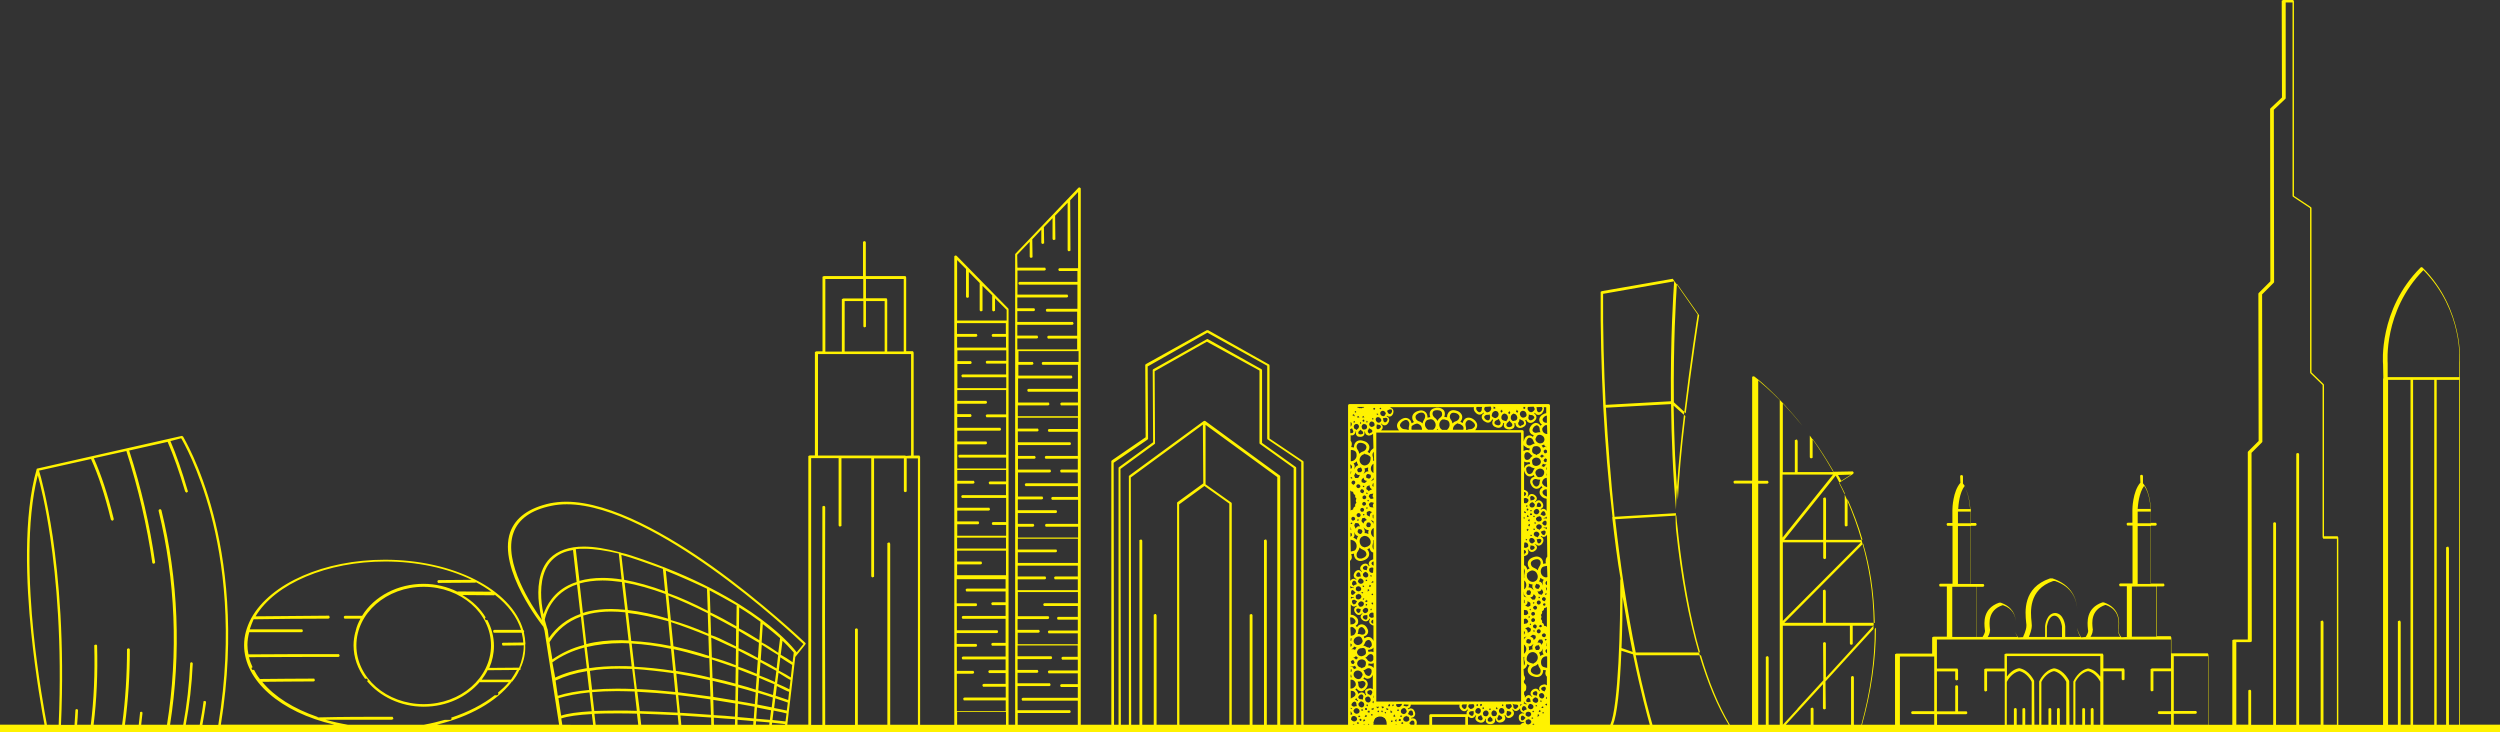 <?xml version="1.0" encoding="utf-8"?>
<!-- Generator: Adobe Illustrator 26.5.0, SVG Export Plug-In . SVG Version: 6.00 Build 0)  -->
<svg version="1.1" id="Layer_1" xmlns="http://www.w3.org/2000/svg" xmlns:xlink="http://www.w3.org/1999/xlink" x="0px" y="0px"
	 viewBox="0 0 1938.9 567.8" style="enable-background:new 0 0 1938.9 567.8;" xml:space="preserve">
<rect x="0" y="0" width="1938.9" height="567.8" fill="#333333" stroke="none"/>
<style type="text/css">
	.st0{fill:#FFF200;}
</style>
<g>
	<path class="st0" d="M1524.3,378.8c2.8,5.8,3.4,13.3,3.6,15.9h0.2C1527.9,392,1527.2,384.3,1524.3,378.8z"/>
	<path class="st0" d="M1430.7,383.6v-1.1c-1.2-2.6-2.6-5.3-4.1-8.1l-0.3,0.2C1427.8,377.5,1429.3,380.5,1430.7,383.6z"/>
	<path class="st0" d="M1431.8,408.3l1.1-0.5v-19.2c-0.7-1.7-1.4-3.4-2.2-5v23.6C1430.7,407.8,1431.1,408.3,1431.8,408.3z"/>
	<path class="st0" d="M1301.2,410.3c-0.5-3.4-0.8-7-1.1-10.6l-0.5,0.2l-0.1,0c0,3.8,0.1,7.3,0.3,10.3c3.9,37,9.8,69,17.6,95.8h1.1
		c-7.3-25.5-12.9-56.1-16.8-90.8C1301.5,413.6,1301.4,412,1301.2,410.3z"/>
	<path class="st0" d="M1451.2,449.4c-1.4-9-3.4-18.4-6.2-27.7l-0.4,0.4c2.4,8.9,4.4,17.8,5.8,26.9c1.7,10.8,2.6,22.2,2.8,34.1h0.8
		C1453.7,471.4,1452.8,460,1451.2,449.4z"/>
	<path class="st0" d="M1444.5,418.7c-3.1-10.9-7.2-21.5-11.7-31.8v1.6c4.3,9.9,7.9,19.9,10.8,30.1H1444.5z"/>
	<path class="st0" d="M1907.8,562.1V282.3c0-0.5,3.6-42.2-29-74.8l-0.5-0.3h-0.3l-0.6,0.2l-0.2,0.2c-32.6,32.6-29.1,74.5-29,74.8
		l0.2,10.9l-0.2,0.5v268.4h-34.7V417l-0.5-1.1h-10.6V298.6l-0.2-0.6l-9.5-9.2V161.4l-0.2-0.6l-13.4-8.9V1.1l-0.5-1.1h-7.9l-1.1,0.5
		l0.2,75.1l-8.9,8.4l-0.3,0.5l0.2,133.7l-9,9l-0.3,0.5l0.2,114.3l-8.1,8.1l-0.3,0.5V496h-10.9l-1.1,0.5v65.6h-18.5v-54.3l-0.5-1.1
		H1684v-12.2l-0.5-1.1h-10.7v-38.6h4.8c0.6,0,1.1-0.5,1.1-1.1l-0.5-1.1h-10v-44.9h3.4c0.6,0,1.1-0.5,1.1-1.1l-0.5-1.1h-4.1v-10
		c0-0.6-0.3-14.2-6.1-20.7v-5.5c0-0.6-0.5-1.1-1.1-1.1l-1.1,0.5l0.2,5.6c-6.1,6.9-6.2,20.9-6.2,21v10.1h-3.4c-0.6,0-1.1,0.5-1.1,1.1
		l0.5,1.1h4.1v44.9h-9.3c-0.6,0-1.1,0.5-1.1,1.1l0.5,1.1h5.5V494l-4.2,0.2c-0.3-0.3-2.3-2.8-2.3-5c0-0.3,0-0.8,0.2-1.4
		c0.5-4.8,1.7-16-11.5-20.6h-1.2c-12.8,4.4-11.7,15.6-11.2,20.6c0,0.6,0.2,1.1,0.2,1.4c0,2.2-2,4.8-1.9,4.8l-3.6,0.3
		c-0.4-0.7-2.4-4-3.1-7.3c0.4,2.8,1.7,5.5,2.6,7h-11.8v-8.3c0-0.5-1.1-10-7.8-10.3c-6.9,0.3-7.8,9.8-7.8,10.3v8.3h-12.6
		c0.8-2,2.3-5.6,2.3-9c0-0.6-0.2-1.6-0.2-2.6c-0.8-7.5-2.6-25.2,16.8-31.8h1.4c13.4,4.6,16.8,14.3,17.3,22.5
		c-0.5-8.7-4.1-19.4-19.2-24.5h-2c-21.3,7.2-19.3,26-18.5,34.1c0.2,1.1,0.2,1.9,0.2,2.5c0,3.9-2.6,8.4-2.6,8.9l-3.7,0.2
		c-0.3-0.3-1.7-2.1-2.2-4c0.3,1.4,1,2.7,1.6,3.7h-23.1c0.8-1.2,1.7-3.1,1.7-4.8c0.2-0.3,0.2-0.9,0-1.6c-0.5-4.4-1.6-14.3,9.7-18.2
		h0.5c7.6,2.6,9.6,8.2,9.9,12.8c-0.3-5.2-2.5-11.6-11.7-14.8h-1.2c-12.8,4.4-11.7,15.6-11.2,20.4c0,0.6,0.2,1.1,0.2,1.4
		c0,2.2-2,4.8-1.9,4.8h-4.7v0h-18.8v-38.9h18.8v38.9h0.2v-38.9h4.7c0.6,0,1.1-0.5,1.1-1.1l-0.5-1.1h-9.8V408h-0.2v44.7h0.2v0.2
		h-10.1V408h10v-0.2h3.4c0.6,0,1.1-0.5,1.1-1.1l-0.5-1.1h-3.9v-8.9h-0.2v8.9h0.2v0.2h-10.1v-9h10v-1.1c0-0.1,0-0.4,0-0.9h-9.8
		c0.2-3.1,0.9-12.5,5-17.9c0.5,0.6,0.9,1.3,1.2,2c-0.7-1.4-1.5-2.8-2.5-3.9v-5.5c0-0.6-0.5-1.1-1.1-1.1l-1.1,0.5l0.2,5.6
		c-5.8,6.5-6.2,19.6-6.2,21v10.1h-3.4c-0.6,0-1.1,0.5-1.1,1.1l0.5,1.1h4.1v44.9h-9.3c-0.6,0-1.1,0.5-1.1,1.1l0.5,1.1h5.5v38.9h-10.3
		l-1.1,0.5v12.6h-27.7l-1.1,0.5v54.7h-25.6c7.1-25.2,10.8-50.6,10.8-75.3l-0.9,1c0.1,24.2-3.5,49.2-10.4,74.3h-5.8v-36.7l-0.5-1.1
		h-0.6l-1.1,0.5v37.3h-29.1v-12.2c0-0.6-0.5-1.1-1.1-1.1l-1.1,0.5v12.8H1385l28.8-31.5v18.5c0,0.6,0.5,1.1,1.1,1.1l1.1-0.5
		l-0.2-21.2l37.2-40.7c0-1,0-2,0-3.1l0.3-0.6l-0.2-0.3c0-0.3,0-0.5,0-0.8H1416v-24.6l-0.5-1.1h-0.6l-1.1,0.5v25.2h-29.9l60.7-61
		c-0.3-1.1-0.6-2.2-0.9-3.3h-27.5v-31.8l-0.5-1.1h-0.6l-1.1,0.5v32.4h-30.2l39.9-49.8c1,1.9,2,3.7,2.9,5.4l10.5-6.7
		c0.3-0.3,0.6-0.8,0.5-1.2l-0.6-0.8l-14.9,0.3l-0.7-1.4c-4.7-8.1-9.8-16.2-15.6-24.1v0.4c-0.7-1-1.5-2-2.2-3v16.6
		c0,0.6,0.5,1.1,1.1,1.1l1.1-0.5v-14.2c4.8,6.8,9.7,14.2,14.3,22.3l1.6,2.8l0.4,0l0.1,0.2h-28v-24.1l-0.5-1.1h-0.6l-1.1,0.5v24.8
		h-9.3v-53.3c5.2,5.5,10.3,11.3,15.1,17.2c-19.5-24.7-36.9-38-37.2-38.1l-1.1-0.2l-0.6,0.6v80.4h-13.4c-0.6,0-1.1,0.5-1.1,1.1
		l0.5,1.1h13.9v187.1h-17.2c-8.6-14.5-16.1-32.6-22.4-53.9h-0.9c-0.2-0.7-0.4-1.5-0.6-2.2h-49.1c-6.5-31.9-11.8-66.8-15.9-103.3
		l47.1-2.8c0-0.6,0-1.2,0-1.9h-0.2l-47.4,2.8c-2.8-27.7-5.1-56.1-6.7-84.6l50.5-2.8c0.2,13.7,0.5,26.9,1.1,39.6
		c0.6,14.3,1.6,28.5,2.7,42.3c0.1-5.3,0.4-11.2,0.8-17.4c0.2,3.3,0.4,6.6,0.7,9.8c0.8-16.5,2.6-38.2,5.8-65l-1.1-1
		c-2.3,19.1-4.3,39-5.4,56.1c-0.6-8.3-1.1-16.7-1.5-25c-0.5-12.3-0.9-25.1-1.1-38.2l8,7.1c0.1-0.7,0.2-1.5,0.3-2.2l1.1,1
		c4.8-39.6,10.4-75.7,10.4-76l-17.3-24.5c0,0.2,0,0.5,0,0.7l16.1,23.1v0.6c-0.2,0.7-5.7,35.9-10.3,75l-8.1-7.4
		c-0.5-45.3,1.6-80.5,2.3-91.3l-3.2-4.5l-55,9.6l-0.9,0.5v0.5c-0.2,29.3,0.6,59,2,88.3c1.6,29.3,3.9,58.4,7.2,85.8l-0.2,0.3v0.3
		c1.9,16.5,3.9,32.9,6.5,47.8l-0.3,0.3v0.3c0.2,36.1-1.5,98.4-7.7,112.1h-46.8V314.5c0-0.6-0.5-1.1-1.1-1.1h-154.4
		c-0.6,0-1.1,0.5-1.1,1.1v247.6H1011V358.3l-0.2-0.6l-26.2-17.6v-56.5l-0.2-0.8L937,256.1h-1.1l-47.2,26.3l-0.5,0.5l0.3,56.2
		L862.4,357l-0.5,0.5v204.6h-23.7V146.4c0-0.5-0.3-0.8-1.1-1.1l-0.6,0.2l-48.9,51.2l-0.3,0.5v364.9h-5.1V239.9l-0.2-0.6l-40-40.8
		c-0.2-0.2-0.3-0.3-0.8-0.3h-0.5l-0.6,0.6v363.3h-26.5V354.4l-0.5-1.1h-4.5v-79.8l-0.5-1.1h-5.3v-57.2l-0.5-1.1h-30.8v-26
		c0-0.6-0.5-1.1-1.1-1.1l-1.1,0.5v26.6H639l-1.1,0.5v57.9h-4.8l-1.1,0.5v80.2H628l-1.1,0.5v208.3h-16.3l6.2-52.5l7.8-9.7l0.3-0.9
		l-0.3-0.3c-0.3-0.3-32.7-31.2-72.7-59.7c-32.1-22.7-77.6-49.8-112.9-49.8c-4.4,0-8.6,0.5-12.3,1.2c-16.5,3.6-26.9,11.1-31,22.4
		c-10.1,28.8,25.4,73.1,25.7,73.4c0.5,1.7,0.8,2.6,0.9,3.1l11.3,72.8h-94.7c25.2-6.1,45.9-17.7,57.5-32.6l0.6-0.9l0.2,0.2
		c2.5-3.1,4.4-6.1,5.5-8.9c0.6,0,1.1-0.5,1.1-1.1l-0.2-0.3c2.8-5.9,4.1-12,3.7-18.4l0.2-0.5v-0.3c-0.2-3-0.5-5.8-1.2-8.9
		c0.2-0.2,0.2-0.3,0.2-0.6l-0.5-1.1h-0.2c-9.3-31.6-54.4-54.5-107.3-54.5c-47,0-88.6,18.2-103.6,45.3c-3.7,6.9-5.6,13.9-5.6,20.9
		c0,27.6,28.2,52.1,69.9,61.7h-64.5h-15.7h-7.7c11.6-71.7,3.3-128.4-5.9-163.3c-10.1-38.6-23.4-59.8-23.4-60.1l-0.8-0.5h-0.3
		L28.9,363.4l-0.5,0.3v0.3c-10.4,36.1-8.1,88.8-4.2,126.6c3.5,34.3,8.7,63,10.3,71.4H0v5.7h178.8h15.7h1744.4v-5.7H1907.8z
		 M1435.6,368.1l-7.6,4.8c-0.8-1.6-1.6-3-2.5-4.5L1435.6,368.1z M1243.3,227.9l55.1-9.7c-0.5,6.9-3,44.1-2.5,93l-50.6,2.8
		C1243.9,285.7,1243.1,256.7,1243.3,227.9z M45.5,562.1h-9.1c-1.6-8.5-6.8-36.7-10.4-71.4c-3.6-36.1-5.9-86.3,3.3-122.1
		c1.9,6.7,6.1,23.4,9.7,48.4C43.5,447.7,48.3,497.6,45.5,562.1z M157,562.1c1-5.7,2-11.5,2.8-17.2l-0.3-1.1l-0.6-0.2l-1.1,0.3v0.5
		c-0.7,5.9-1.8,11.9-2.9,17.7h-10.8c2.8-15.1,4.7-31.1,5.4-47.4c0-0.6-0.5-1.1-1.1-1.1l-0.9,0.5v0.6c-0.8,16.3-2.6,32.3-5.4,47.4
		h-10.2c8.7-55.4,6.5-112.9-6.7-166.4c-0.2-0.5-0.5-0.8-1.1-0.8c0,0,0,0-0.2,0l-0.5,0.3l-0.2,0.2l-0.2,0.5v0.3
		c13,53.3,15.4,110.7,6.5,165.9h-20c0.3-2.9,0.7-5.9,1-8.9v-0.6l-0.2-0.2c-0.2-0.2-0.5-0.3-0.8-0.5l-0.9,0.5v0.5
		c-0.3,3.1-0.7,6.2-1,9.2H96.9c2.6-19.2,3.8-38.8,3.8-58.2c0-0.6-0.5-1.1-1.1-1.1l-1.1,0.5v0.6c0,19.3-1.2,38.8-3.8,58.2H72.6
		c2.4-19.4,3.3-39.9,2.7-61.3c0-0.6-0.5-0.9-1.1-0.9l-1.1,0.5v0.6c0.6,21.3-0.3,41.9-2.7,61.1H59.8c0.3-3.6,0.6-7.4,0.7-11.1
		c0-0.6-0.5-1.1-1.1-1.1l-0.9,0.5v0.5c-0.3,3.8-0.5,7.6-0.7,11.3H47.3c2.9-64.9-1.9-115.1-6.4-146c-4.4-29.1-9.2-46.7-10.6-51.2
		l40.3-9c5.8,12.9,10.6,27.4,15.4,47l0.8,0.8h0.5l0.5-0.3l0.2-0.2l0.2-0.6v-0.3c-4.8-19.6-9.7-34.1-15.4-47l25.2-5.6
		c9.3,29,16,57.9,20.1,86.5c0,0.5,0.5,0.9,1.1,0.9l0.6-0.2l0.2-0.2l0.3-0.5v-0.3c-4.1-28.5-10.7-57.6-20.1-86.6l29.8-6.7
		c4.7,10.9,9,23.1,13.6,38.5l0.8,0.8h0.5l0.9-0.8l-0.2-0.6c-4.5-15.4-8.7-27.6-13.4-38.5l8.3-2.2c1.4,2.3,13.6,23.4,23.1,59.3
		c9.2,34.8,17.5,91.4,5.7,163H157z M396.3,527.1h-22.7c1.7-2.3,3.4-4.8,4.7-7.5v0.2l22.6-0.2C399.6,522.1,398,524.6,396.3,527.1z
		 M328.6,546.1c-28.8,0-52.2-20.4-52.2-45.5c0-25.1,23.4-45.5,52.2-45.5c28.8,0,52.2,20.4,52.2,45.5
		C380.7,525.7,357.4,546.1,328.6,546.1z M383.7,461.2c10.3,7.9,17.3,17.4,20.4,27.3h-20.6c-0.6,0-1.1,0.5-1.1,1.1l0.5,1.1h21.7
		c0.6,2.6,1.1,5.1,1.2,7.6l-15.6,0.2c-0.6,0-1.1,0.5-0.9,1.1l0.5,1.1l16.4-0.2c0,5.8-1.4,11.7-3.6,17.3l-23.1,0.2
		c2.3-5.3,3.6-11.1,3.6-17c0-7.2-1.9-14-5.1-20.1H377l-0.5-0.3l-0.2-0.2l-0.2-0.6c0-0.5,0.3-0.8,0.6-0.9
		c-4.2-6.9-10.3-12.9-18.1-17.4l24.8,0.2L383.7,461.2z M270,562.1c-6-1-11.8-2.3-17.5-3.9h51.4l1.1-0.5V557l-0.5-1.1h-0.6
		c-19,0-38,0-57.6,0.5l0.2-0.3c-18.7-6.4-33.6-15.7-43.1-27.3c13.4-0.2,26.8-0.2,39.7-0.3c0.6,0,1.1-0.5,1.1-1.1l-0.5-1.1H243
		c-13.6,0-27.4,0.2-41.1,0.3l-0.2,0.2c-1.9-2.3-3.4-4.8-4.7-7.3h-1.4l-0.5-1.1c0-0.5,0.3-0.8,0.8-0.9c-1.2-2.6-2.2-5.1-2.8-7.8
		c26.8-0.2,42.5-0.2,69.2-0.2c0.6,0,1.1-0.5,1.1-1.1l-0.5-1.1h-0.6c-26.9,0-42.5,0-69.6,0.2c-0.6-2.8-0.8-5.1-0.8-7.5
		c0-3,0.5-6.2,1.4-9.7h40.5c0.6,0,1.1-0.5,1.1-1.1l-0.5-1.1h-40.7c0.9-2.8,2-5.5,3-7.8c19.3-0.3,38.8-0.5,57.9-0.5l0.6-0.2l0.2-0.2
		c0.2-0.2,0.3-0.5,0.3-0.8l-0.5-1.1h-0.6c-18.7,0.2-37.7,0.3-56.4,0.5c15.3-25.5,55.6-42.5,100.6-42.5c24.3,0,48,5,67,14.2
		c-8.6,0-17,0.2-25.5,0.2c-0.6,0-1.1,0.5-1.1,1.1l0.5,1.1c0,0,19.3-0.2,28.7-0.2c0.3,0,0.6-0.2,0.8-0.3c4.2,2.2,8.3,4.7,11.8,7.3
		c-8.6,0-17.3-0.2-25.9-0.2l-0.3,0.2c-8.1-3.9-17.1-6.1-26.3-6.1c-19.9,0-38.2,9.5-47.7,24.8h-13.1c-0.6,0-1.1,0.5-1.1,1.1l0.5,1.1
		h12.5c-1.7,3-3,6.1-3.7,9.3v0.2c0,0.3-0.2,0.6-0.3,0.8c-0.9,3.4-1.4,6.9-1.4,10.4c0,9.5,3.3,18.4,8.9,25.9h1.6l0.5,1.1
		c0,0.3-0.2,0.6-0.5,0.8c9.8,11.8,25.9,19.8,43.9,19.8c17.9,0,33.6-7.6,43.6-19.3l0.2,0.3h22.1c-2.3,2.8-5.3,5.5-8.3,8.1l0.3,0.8
		c0,0.3-0.2,0.5-0.3,0.8L386,539l-0.6,0.2h-1.7c-9.2,7.2-20.7,13.1-33.8,17.4l0.3,0.6c0,0.6-0.5,1.1-1.1,1.1h-4.2
		c-5.3,1.5-10.7,2.8-16.3,3.8H270z M611.3,542.9c-1.7-0.6-5-1.7-9.7-3.3l0.9-7.5c5.3,2.6,8.7,4.4,9.5,4.4L611.3,542.9z M572.8,502.7
		l0.2-13.4c5.3,3.1,10.6,6.4,15.6,9.2l-0.8,11.8C583.2,507.7,578.1,505,572.8,502.7z M587.7,512.2l-0.8,10.4
		c-4.5-1.9-9.3-3.9-14.3-5.5l0.2-12.5C578.2,507.4,583.4,510.2,587.7,512.2z M573.1,487.3l0.2-16.2c6.1,3.7,11.7,7.6,16.5,11.1
		l-0.9,14.3C583.5,493.2,578.2,489.9,573.1,487.3z M588.8,525.7c4.7,2,8.7,3.9,11.8,5l-1.1,8.3c-3.3-1.1-7.2-2.3-11.4-3.6
		L588.8,525.7z M589,523.9l0.8-10.3c4.8,2.6,9,5.1,12.3,6.7l-1.1,8.6C597.4,527.3,593.2,525.4,589,523.9z M603.5,508l-1.2,10.4
		c-3.6-2.2-7.8-4.5-12.3-6.7l0.8-11.7C595.1,502.8,599.4,505.6,603.5,508z M590.7,498.2l0.9-14.2c5,3.9,9.7,7.6,13.4,10.9l-1.4,11.4
		C599.4,503.3,594.9,500.3,590.7,498.2z M612.2,534.6c-1.7-0.9-5.1-2.6-9.5-4.4l1.1-8.4c5.3,3.3,8.7,5.5,9.3,5.5L612.2,534.6z
		 M613.3,525.4c-1.7-1.1-5-3.1-9.3-5.3l1.2-10.3c3.3,2.2,6.4,4.2,9.2,5.9L613.3,525.4z M614.7,513.6c-3.1-2.2-6.2-4.2-9.2-5.8
		l1.4-10.9c5.8,5.6,8.6,9.2,8.7,9.2L614.7,513.6z M398.2,413.3c3.7-10.6,13.7-17.8,29.4-21c3.7-0.8,7.8-1.2,12-1.2
		c34.7,0,79.9,26.9,111.7,49.5c37.1,26.3,66.8,54.2,71.8,58.9l-5.3,6.5v-0.3l-0.2-0.2c-0.2-0.2-8.1-11.1-27.6-25.5
		c-18.1-13.4-50.3-32.9-100.6-49.2c-2.8-0.9-5.5-1.7-8.1-2.2l-0.2-0.3h-0.5c-10.4-2.8-19.8-4.4-27.7-4.4c-11.5,0-20.4,3.1-26.5,9.2
		c-9,9.3-9.7,24.3-8.4,35c0.5,4.2,1.2,8.4,2.3,12.8C412.3,469.7,390.1,436,398.2,413.3z M542.9,523.7c-6.2-1.2-12.5-2.5-18.7-3.4
		l-1.7-16.8c6.7,1.4,13.6,3.3,20.4,5.3c2.5,0.8,5,1.6,7.2,1.7l0.5,15C548,524.8,545.5,524.3,542.9,523.7z M551,540.2
		c-8.6-1.2-17.1-2.3-25.1-3.3l-1.4-14.5c8.4,1.4,17.1,3.1,26,5.1L551,540.2z M520.3,480.9l-1.9-19c9.8,3.9,20.3,8.6,30.5,13.7
		l0.5,15.9C539.1,486.9,529.2,483.4,520.3,480.9z M549.4,493.3l0.5,15.4c-2.2-0.6-4.2-1.4-6.4-2c-7.2-2.2-14.3-3.9-21.2-5.5
		l-1.9-18.7C529.6,485.5,539.6,489.3,549.4,493.3z M520.1,501c-10.6-2.2-20.9-3.4-30.5-3.9l-2.5-21.7c9.7,1.1,20.3,3.4,31.2,6.4
		L520.1,501z M518.1,460l-1.7-17.4c11.7,4.7,22.4,9.5,31.9,14l0.6,17.1C538,468.1,527.6,463.3,518.1,460z M518.1,479.8
		c-11.2-3.4-21.7-5.6-31.2-6.7l-2.5-21.3c9.8,1.7,20.6,4.8,31.8,8.9L518.1,479.8z M484.1,449.7l-2.2-19.3h0.2
		c2.2,0.6,4.2,1.2,6.5,1.9c8.3,2.6,16.5,5.8,25.5,8.9l1.7,17.4C504.6,454.5,493.8,451.4,484.1,449.7z M482.1,449.4
		c-5.1-0.8-10.1-1.2-14.8-1.2c-6.5,0-12.6,0.8-17.9,2.3l-2.8-24.3c0-0.2,0-0.2,0-0.3c2-0.3,4.2-0.3,6.5-0.3c7.8,0,16.8,1.4,26.8,3.7
		L482.1,449.4z M467.3,450.2c4.7,0,9.7,0.5,15,1.2l2.5,21.5c-3.7-0.3-7.5-0.6-10.9-0.6c-6.1,0-11.7,0.6-16.8,1.7
		c-1.7,0.3-3.4,0.8-5,1.4l-2.6-22.9C454.9,451,460.9,450.2,467.3,450.2z M457.5,476c5-1.1,10.4-1.7,16.4-1.7c3.4,0,7.2,0.2,11.1,0.6
		l2.5,21.8c-1.9,0-3.7-0.2-5.8-0.2c-9.8,0-18.8,0.9-26.9,3l-2.5-22.1C454.1,477,455.8,476.5,457.5,476z M482,498.8
		c2,0,3.9,0,5.9,0.2l2,17.8c-3.1-0.2-6.4-0.2-9.5-0.2c-8.4,0-16.2,0.5-23.4,1.6l-1.9-16.4C463.3,499.9,472.3,498.8,482,498.8z
		 M480.3,518.6c3.3,0,6.5,0.2,10,0.2l1.9,15.6c-4.5-0.2-9-0.3-13.4-0.3c-7,0-13.6,0.3-19.6,0.8l-1.7-14.6
		C464.4,519,472,518.6,480.3,518.6z M489.9,499.1c9.7,0.5,19.8,1.9,30.5,4.1l1.7,17c-10.6-1.6-20.7-2.6-30.1-3.1L489.9,499.1z
		 M522.3,522.1l1.4,14.6c-10.4-1.1-20.4-1.9-29.8-2.3l-1.9-15.6C501.6,519.5,511.7,520.6,522.3,522.1z M421.5,476.4
		c-0.6-3-1.1-5.8-1.4-8.6c-1.1-10.4-0.6-24.6,7.9-33.3c4.1-4.2,9.5-6.9,16.4-7.9l2.8,24.8l-0.9,0.3c-0.9,0.3-2,0.6-3,1.1
		C429.3,458.7,423.7,470,421.5,476.4z M424.8,488.5c0,0-1.1-3.1-2.3-7.8c0.3-1.9,3.6-18.4,21.8-26.3c0.8-0.3,1.7-0.6,2.6-0.9
		l0.6-0.2l2.6,22.9c-10.3,3.6-18.4,10-24.5,18.7L424.8,488.5z M450.5,478.2l2.5,22c-9.2,2.3-17.4,6.2-24.6,11.2l-2.2-13.4
		C432,488.7,440.1,482,450.5,478.2z M428.4,513.7c7-5.1,15.4-9,24.8-11.5l1.9,16c-9.3,1.6-17.4,3.9-24.5,7.3L428.4,513.7z
		 M430.9,527.8c6.9-3.3,15-5.8,24.3-7.3l1.7,14.6c-9.3,0.9-17.4,2.3-24.3,4.5L430.9,527.8z M433.1,541.5c6.7-2,14.8-3.6,24.1-4.5
		l1.7,14.6c-10.6,0.6-18.5,1.7-23.7,3.4L433.1,541.5z M436.1,562.1l-0.8-4.9c5-1.7,12.9-2.8,23.7-3.4l1,8.3H436.1z M459.2,536.8
		c5.9-0.5,12.5-0.8,19.3-0.8c4.5,0,9,0.2,13.7,0.3l1.7,15c-5.1-0.2-10.1-0.2-14.8-0.2c-6.7,0-12.8,0.2-18.2,0.3L459.2,536.8z
		 M462,562.1l-1-8.5c5.6-0.3,11.5-0.3,17.9-0.3c4.8,0,10,0,15.1,0.2l1,8.6H462z M494.3,536.5c9.3,0.5,19.3,1.2,29.8,2.3l1.4,13.9
		c-10.7-0.6-20.4-0.9-29.3-1.2L494.3,536.5z M497.3,562.1l-1-8.6c9.5,0.3,19.5,0.8,29.3,1.2l0.7,7.4H497.3z M526,539.1
		c8.1,0.9,16.5,2,24.9,3.3l0.5,12c-7.8-0.6-15.9-1.1-24-1.6L526,539.1z M528.4,562.1l-0.7-7.2c8.1,0.5,16.2,1.1,23.8,1.6l0.1,5.7
		H528.4z M570,562.1h-16.3l-0.1-5.5c5.8,0.5,11.2,0.9,16.5,1.2L570,562.1z M570,555.8c-5.3-0.5-10.7-0.9-16.5-1.2l-0.3-11.8
		c5.9,0.9,11.7,1.9,17.1,2.8L570,555.8z M570.3,543.3c-5.5-0.9-11.2-1.9-17.1-2.8l-0.5-12.5c6.2,1.4,12.2,3,17.8,4.4L570.3,543.3z
		 M570.4,530.2c-5.6-1.6-11.5-3-17.8-4.4l-0.5-14.3c6.4,2,12.6,4.4,18.5,6.2L570.4,530.2z M570.6,515.9c-6.4-2.5-12.8-4.7-18.5-6.1
		l-0.5-15.3c2,0.9,3.9,1.7,5.8,2.6c4.8,2.2,9.3,4.4,13.4,6.1L570.6,515.9z M570.8,501.3c-4.1-2-8.3-4.1-12.6-6.1
		c-2.3-1.1-4.7-2-6.7-2.6L551,477c6.9,3.6,13.7,7.3,19.9,10.7L570.8,501.3z M571.1,485.7c-6.7-3.9-13.6-7.6-20.1-10.7l-0.6-17.1
		c7.5,3.9,14.5,7.9,20.9,11.5L571.1,485.7z M584.2,562.1H572v-3.9c4.4,0.3,8.6,0.8,12.3,1.1L584.2,562.1z M584.6,557.2
		c-3.9-0.3-7.9-0.8-12.5-1.1l0.2-10.3c4.7,0.8,9,1.6,12.9,2.3L584.6,557.2z M585.4,546.1c-4.1-0.8-8.4-1.6-13.1-2.3l0.2-10.7
		c4.8,1.2,9.3,2.6,13.6,3.9L585.4,546.1z M572.5,530.9l0.2-11.8c5.3,2,10.1,4.1,14.2,5.5l-0.8,10.3
		C582,533.5,577.3,532.1,572.5,530.9z M596.6,562.1h-10.4l0.2-2.7c3.9,0.3,7.3,0.6,10.4,0.9L596.6,562.1z M597.1,558.3l-10.6-0.9
		l0.6-8.7c4.1,0.8,7.8,1.6,10.9,2.2L597.1,558.3z M587.4,546.4l0.6-9c4.2,1.2,8.1,2.5,11.4,3.6l-0.9,7.6
		C595.2,548,591.5,547.2,587.4,546.4z M608.9,562.1h-10.3l0.2-1.6c5,0.5,8.4,0.9,10.1,1.1L608.9,562.1z M609.2,559.5
		c-1.6-0.2-5.1-0.5-10.1-1.1l0.9-7.3c4.8,0.9,8.1,1.7,10,2.2L609.2,559.5z M600.4,549.1l0.9-7.5c5,1.6,8.3,2.8,9.7,3.3l-0.8,6.2
		C608.6,550.8,605.2,550,600.4,549.1z M671.6,216.4h29.3v56.2h-12.8v-40.2l-0.5-1.1h-16V216.4z M670.5,253.9l1.1-0.5v-19.9h14.5
		v39.1h-31v-39.1h14.5V253C669.6,253.4,670,253.9,670.5,253.9z M640.1,216.4h29.4v15.1H654l-1.1,0.5v40.7h-12.8V216.4z M634.5,274.6
		h72.1v78.7l-4.2,0.3l-0.2-0.3h-67.8V274.6z M711.9,562.1h-21.5V421.8l-0.5-1.1h-0.6l-1.1,0.5v140.9h-22.9v-73.7
		c0-0.6-0.5-1.1-1.1-1.1l-1.1,0.5v74.4h-23.1c-0.2-55.6-0.2-113.8,0-168.8c0-0.6-0.5-1.1-1.1-1.1l-1.1,0.5v0.6
		c-0.2,55.1-0.2,113.3,0,168.8h-8.7V355.3h21.3v52c0,0.6,0.5,1.1,1.1,1.1l1.1-0.5v-52.5h23.1v91.3c0,0.6,0.5,1.1,1.1,1.1l1.1-0.5
		v-91.8H701v25.1c0,0.6,0.5,1.1,1.1,1.1l1.1-0.5v-25.7h8.7V562.1z M742.1,522.5h12.3c0.6,0,1.1-0.5,1.1-1.1l-0.5-1.1h-12.9v-18.7
		h14.6c0.6,0,1.1-0.5,1.1-1.1l-0.5-1.1h-15.3V491h31c0.6,0,1.1-0.5,1.1-1.1l-0.5-1.1h-31.5v-18.7h14.6c0.6,0,1.1-0.5,1.1-1.1
		l-0.5-1.1h-15.3v-18.7h37.9v7.3h-29.9c-0.6,0-1.1,0.5-1.1,1.1l0.5,1.1h30.5v8.4h-10c-0.6,0-1.1,0.5-1.1,1.1l0.5,1.1h10.6v8.4h-32.9
		c-0.6,0-1.1,0.5-1.1,1.1l0.5,1.1h33.5v18.7h-10c-0.6,0-1.1,0.5-1.1,1.1l0.5,1.1h10.6v8.4h-32.9c-0.6,0-1.1,0.5-1.1,1.1l0.5,1.1
		h33.5v8.4h-12.3c-0.6,0-1.1,0.5-1.1,1.1l0.5,1.1h12.9v8.4H763c-0.6,0-1.1,0.5-1.1,1.1l0.5,1.1H780v8.4h-31.9
		c-0.6,0-1.1,0.5-1.1,1.1l0.5,1.1H780v8.4h-37.9V522.5z M780.2,562.1h-37.9v-9.9h37.9V562.1z M780.2,446.1h-37.9v-8.4h18.2
		c0.6,0,1.1-0.5,1.1-1.1l-0.5-1.1h-18.8v-8.4h37.9V446.1z M780.2,425.4h-37.9V417h37.9V425.4z M780.2,373.4h-12.3
		c-0.6,0-1.1,0.5-1.1,1.1l0.5,1.1h12.9v8.4h-33.6c-0.6,0-1.1,0.5-1.1,1.1l0.5,1.1h34.3v18.7h-10c-0.6,0-1.1,0.5-1.1,1.1l0.5,1.1
		h10.6v8.4h-37.9v-8.9h15.9c0.6,0,1.1-0.5,1.1-1.1l-0.5-1.1h-16.5V396h24.3c0.6,0,1.1-0.5,1.1-1.1l-0.5-1.1h-24.9v-18.7h12.3
		c0.6,0,1.1-0.5,1.1-1.1l-0.5-1.1h-12.9v-8.4h37.9V373.4z M780.2,321.4h-14.6c-0.6,0-1.1,0.5-1.1,1.1l0.5,1.1h15.3v29.1h-36
		c-0.6,0-1.1,0.5-1.1,1.1l0.5,1.1h36.6v8.4h-37.9v-18.7h22c0.6,0,1.1-0.5,1.1-1.1l-0.5-1.1h-22.6V334h32.9c0.6,0,1.1-0.5,1.1-1.1
		l-0.5-1.1h-33.5v-8.4h10c0.6,0,1.1-0.5,1.1-1.1l-0.5-1.1h-10.6v-8.1h22c0.6,0,1.1-0.5,1.1-1.1l-0.5-1.1h-22.6v-8.4h37.9V321.4z
		 M780.2,279.8h-14.6c-0.6,0-1.1,0.5-1.1,1.1l0.5,1.1h15.3v8.4h-33.6c-0.6,0-1.1,0.5-1.1,1.1l0.5,1.1h34.3v8.4h-37.9v-18.7h10
		c0.6,0,1.1-0.5,1.1-1.1l-0.5-1.1h-10.6v-8.4h37.9V279.8z M780.2,259h-10c-0.6,0-1.1,0.5-1.1,1.1l0.5,1.1h10.6v8.4h-37.9v-8.4h14.6
		c0.6,0,1.1-0.5,1.1-1.1l-0.5-1.1h-15.3v-8.4h37.9V259z M780.6,248.6h-38.3v-46.9l6.9,6.9v21.3c0,0.6,0.5,1.1,1.1,1.1l1.1-0.5v-19.6
		l8.4,8.6v20.9c0,0.6,0.5,1.1,1.1,1.1l1.1-0.5v-19.3l7.5,7.3v11.4c0,0.6,0.5,1.1,1.1,1.1l1.1-0.5v-9.7l9,9V248.6z M789,262.5h15
		c0.6,0,1.1-0.5,1.1-1.1l-0.5-1.1H789v-8.4h42.5c0.6,0,1.1-0.5,1.1-1.1l-0.5-1.1H789v-8.4h12.6c0.6,0,1.1-0.5,1.1-1.1l-0.5-1.1H789
		v-8.4h38.3c0.6,0,1.1-0.5,1.1-1.1l-0.5-1.1h-38.8v-18.7h20.9c0.6,0,1.1-0.5,1.1-1.1l-0.5-1.1h-21.5l-0.2-10l9.7-10.1v11.4
		c0,0.6,0.5,1.1,1.1,1.1l1.1-0.5l-0.2-13.9l7-7.5v10c0,0.6,0.5,1.1,1.1,1.1l1.1-0.5l-0.2-12.5l6.7-7v15.9c0,0.6,0.5,1.1,1.1,1.1
		l1.1-0.5l-0.2-18.4l9.7-10.1v36.6c0,0.6,0.5,1.1,1.1,1.1l1.1-0.5l-0.2-39.1l6.1-6.4V208h-14.2c-0.6,0-1.1,0.5-1.1,1.1l0.5,1.1h14.3
		v8.4h-44.7c-0.6,0-1.1,0.5-1.1,1.1l0.5,1.1h45.3v18.7h-23.4c-0.6,0-1.1,0.5-1.1,1.1l0.5,1.1h23.8v18.7h-22.1
		c-0.6,0-1.1,0.5-1.1,1.1l0.5,1.1h22.7v8.4H789V262.5z M835.8,509.4h-11.5c-0.6,0-1.1,0.5-1.1,1.1l0.5,1.1h12.2v8.4h-22.1
		c-0.6,0-1.1,0.5-1.1,1.1l0.5,1.1h22.7v8.4h-12.6c-0.6,0-1.1,0.5-1.1,1.1l0.5,1.1h13.2v8.4h-42.5c-0.6,0-1.1,0.5-1.1,1.1l0.5,1.1
		h43.1v18.7h-46.6V553h40c0.6,0,1.1-0.5,1.1-1.1l-0.5-1.1h-40.7v-18.7h24.5c0.6,0,1.1-0.5,1.1-1.1l-0.5-1.1h-25.1v-8.1h15
		c0.6,0,1.1-0.5,1.1-1.1l-0.5-1.1h-15.6v-8.4h25.7c0.6,0,1.1-0.5,1.1-1.1l-0.5-1.1h-26.3v-8.4h46.6V509.4z M836.1,467.8h-25.9
		c-0.6,0-1.1,0.5-1.1,1.1l0.5,1.1h26.3v8.4h-15c-0.6,0-1.1,0.5-1.1,1.1l0.5,1.1h15.6v8.4h-22.1c-0.6,0-1.1,0.5-1.1,1.1l0.5,1.1h22.7
		v8.4h-46.6v-8.9h16c0.6,0,1.1-0.5,1.1-1.1l-0.5-1.1h-16.7v-8.4h23.4c0.6,0,1.1-0.5,1.1-1.1l-0.5-1.1h-23.8v-18.7h46.6V467.8z
		 M819.3,426.2h-29.9v-8.4h46.6v18.8h-46.6v-8.3h29.3c0.6,0,1.1-0.5,1.1-1.1L819.3,426.2z M810.8,447.1h-21.5v-8.4h46.6v8.4h-17.3
		c-0.6,0-1.1,0.5-1.1,1.1l0.5,1.1h17.9v8.4h-46.6v-8.4h20.9c0.6,0,1.1-0.5,1.1-1.1L810.8,447.1z M836.1,332.7h-22.3
		c-0.6,0-1.1,0.5-1.1,1.1l0.5,1.1h22.7v18.7h-24.5c-0.6,0-1.1,0.5-1.1,1.1l0.5,1.1h25.1v8.4h-12.6c-0.6,0-1.1,0.5-1.1,1.1l0.5,1.1
		h13.2v8.4h-40c-0.6,0-1.1,0.5-1.1,1.1l0.5,1.1h40.7v8.4h-19.6c-0.6,0-1.1,0.5-1.1,1.1l0.5,1.1h20.3v18.7h-24.5
		c-0.6,0-1.1,0.5-1.1,1.1l0.5,1.1h25.1v8.4h-46.6v-8.4h11.5c0.6,0,1.1-0.5,1.1-1.1l-0.5-1.1h-12.2v-8.4h29.3c0.6,0,1.1-0.5,1.1-1.1
		l-0.5-1.1h-29.9v-8.4h18.5c0.6,0,1.1-0.5,1.1-1.1l-0.5-1.1h-19v-18.7H814c0.6,0,1.1-0.5,1.1-1.1l-0.5-1.1h-25.1v-8.4h12.6
		c0.6,0,1.1-0.5,1.1-1.1l-0.5-1.1h-13.2v-8.4h40c0.6,0,1.1-0.5,1.1-1.1l-0.5-1.1h-40.7v-8.4h15c0.6,0,1.1-0.5,1.1-1.1l-0.5-1.1
		h-15.6V324h46.6V332.7z M836.4,280.7H809c-0.6,0-1.1,0.5-1.1,1.1l0.5,1.1h27.6v18.7h-38.2c-0.6,0-1.1,0.5-1.1,1.1l0.5,1.1h38.8v8.4
		h-12.6c-0.6,0-1.1,0.5-1.1,1.1l0.5,1.1h13.2v8.4h-46.6v-8.4h23.4c0.6,0,1.1-0.5,1.1-1.1l-0.5-1.1h-23.8v-18.7h41
		c0.6,0,1.1-0.5,1.1-1.1l-0.5-1.1h-41.4v-8.4h10.6c0.6,0,1.1-0.5,1.1-1.1l-0.5-1.1h-11.1v-8.4h46.6V280.7z M912.9,390.2v171.9H897
		v-84.8l-0.5-1.1h-0.6l-1.1,0.5v85.4h-8.9V419.5c0-0.6-0.5-1.1-1.1-1.1l-1.1,0.5v143.2h-6.4L877,370.3l55.9-41l0.3,45.6L913,389.6
		L912.9,390.2z M953.5,562.1h-38.8l-0.2-170.9l19.6-14.3l19.3,13.7V562.1z M990.6,562.1h-8.1V419.5l-0.5-1.1h-0.6l-1.1,0.5v143.2
		h-8.9v-84.8c0-0.6-0.5-1.1-1.1-1.1l-1.1,0.5v85.4h-13.9V390.5l-0.2-0.6L935,375.6v-46.1l55.6,40.5V562.1z M1003.2,562.1h-10.3
		V369.5l-0.2-0.6l-58.1-42.5h-0.5l-0.6,0.2L876,368.7l-0.5,0.5v192.9h-6.2l-0.3-198.4l26.3-19.2l0.5-0.5l-0.3-56.1l40.5-22.9
		l40.8,22.4v56.2l0.2,0.6l26.3,18.8V562.1z M1009,562.1h-3.7V362.9l-0.2-0.6l-26.3-18.8v-56.2l-0.2-0.8l-41.7-23.4l-0.3-0.2h-0.2
		l-0.5,0.2l-41.4,23.2l-0.5,0.6l0.3,56.1L868,362.2l-0.5,0.5v199.4H864l-0.3-203.2l26.2-17.9l0.5-0.6l-0.3-56.2l46.3-26.2l46.4,25.7
		v56.4l0.2,0.6l26.2,17.6V562.1z M1199,436.9c-0.3,0-0.8,0-1.1,0.2c-0.3,0-0.8,0.2-1.1,0.2c0-0.8,0-1.6-0.3-2.3
		c-0.5-1.6-1.6-2.6-3-3.1c-0.5-0.2-1.1-0.3-1.7-0.3c-0.8,0-1.6,0.2-2.5,0.5c-1.7,0.6-3,1.4-3.7,2.6c-0.8,1.2-0.9,2.5-0.5,4.1
		c0.3,0.8,0.6,1.4,1.2,2c-0.3,0.2-0.6,0.3-0.9,0.5c-0.3,0.2-0.6,0.3-0.9,0.5c-0.2-0.8-0.5-1.6-0.9-2.2c-0.5-0.6-0.9-1.1-1.4-1.1
		h-0.2v-7.2c0.3,0,0.5-0.2,0.8-0.2c1.1-0.3,1.9-0.9,2.3-1.7c0.3-0.6,0.3-1.4,0.2-2.2c-0.2-0.3-0.3-0.6-0.5-0.9
		c0.2,0,0.5-0.2,0.5-0.3c0.2,0.3,0.3,0.6,0.5,0.9c0.6,0.8,1.4,1.2,2.3,1.2c0.8,0,1.6-0.3,2.3-0.9c0.9-0.6,1.6-1.6,1.6-2.3
		c0.2-0.8-0.2-1.4-0.6-2c-0.2-0.3-0.5-0.6-0.8-0.8l0.3-0.3c0.2,0.3,0.5,0.6,0.8,0.8c0.5,0.3,1.1,0.6,1.7,0.6l0.9-0.2
		c0.8-0.3,1.4-0.8,1.9-1.6c1.2-1.7,1.1-3.6-0.3-4.7c-0.3-0.2-0.6-0.3-0.9-0.5c0-0.2,0.2-0.5,0.3-0.5l0.9,0.5
		c0.3,0.2,0.6,0.2,0.9,0.2c0.6,0,1.1-0.2,1.6-0.5c0.5-0.3,0.8-0.8,1.1-1.2l0.2,17c-0.8,0.9-1.2,1.9-1.2,3
		C1198.6,435.5,1198.7,436.3,1199,436.9z M1199.7,524.8v6.7c-0.2,0-0.6-0.3-0.9-0.5c-0.3-0.2-0.6-0.2-1.1-0.2
		c-0.5,0-0.9,0.2-1.4,0.3c-2,0.6-3,2.2-2.5,3.9c0.2,0.3,0.3,0.6,0.5,0.9c-0.2,0-0.5,0.2-0.5,0.3c-0.2-0.3-0.3-0.6-0.5-0.9
		c-0.6-0.8-1.4-1.2-2.3-1.2c-0.8,0-1.6,0.3-2.3,0.8c-0.8,0.6-1.4,1.4-1.6,2.2c-0.2,0.8,0,1.7,0.5,2.3c0.2,0.3,0.5,0.6,0.8,0.8
		l-0.3,0.3c-0.2-0.3-0.5-0.5-0.8-0.8c-0.5-0.3-1.1-0.6-1.7-0.6c-0.3,0-0.6,0-0.9,0.2c-0.8,0.3-1.4,0.8-1.9,1.6
		c0,0.2-0.2,0.2-0.2,0.3c0.2-1.1,0-2-0.6-2.5v-2.2c0.5-0.2,0.8-0.5,1.1-0.8c0.5-0.6,0.6-1.6,0.6-2.5v-0.9c-0.2-1.2-0.8-2-1.7-2.5
		l-0.2-1.7c0.3-0.3,0.6-0.6,0.8-1.1c0.3-0.8,0.2-1.6-0.2-2.5c-0.2-0.3-0.3-0.8-0.5-0.8l-0.3-4.8c0.6-0.2,1.4-0.6,2-1.6
		c0.5-0.6,0.8-1.4,0.9-2.2c0.3,0.2,0.6,0.3,0.9,0.5c0.3,0.2,0.6,0.3,0.9,0.5c-0.5,0.6-0.9,1.2-1.2,2c-0.5,1.6-0.3,3,0.6,4.2
		c0.8,1.1,2,1.9,3.6,2.3c0.9,0.3,1.7,0.5,2.5,0.5c2.3,0,4-1.2,4.7-3.3c0.3-0.8,0.3-1.6,0.3-2.3c0.3,0.2,0.8,0.2,1.1,0.2
		c0.3,0,0.6,0.2,1.1,0.2c-0.3,0.8-0.5,1.6-0.5,2.3C1198.6,523.2,1199,524.3,1199.7,524.8z M1199.7,540.5v1.6
		c-0.2-0.2-0.5-0.3-0.8-0.5c0.2-0.3,0.3-0.8,0.5-1.1H1199.7z M1067.4,544.1V335.5h112.3v208.6H1067.4z M1176.9,548.8
		c-0.3,0.5-0.8,0.8-1.6,1.1c-0.3,0-0.5-0.2-0.8-0.3c-0.5-0.3-0.8-0.9-0.8-1.7c0-0.6-0.2-1.4-0.6-2v-0.2l0.9,0.6l2.6,0.2
		c0.5,0.2,0.8,0.5,0.8,0.8C1177.7,547.9,1177.1,548.6,1176.9,548.8z M1171.5,549.1c-0.5,0.5-0.8,0.6-0.9,0.8h-0.3
		c-0.6,0-1.2-0.3-1.7-0.8c-0.9-0.9-0.9-2.2-0.6-2.8l3.7-0.2c0.5,0.5,0.8,1.1,0.8,1.9C1172.2,548.3,1172.1,548.6,1171.5,549.1z
		 M1172.1,553.3c-0.2,0.5-0.6,1.1-1.1,1.4c-0.5,0.3-0.8,0.5-1.4,0.6c-0.5,0-0.8-0.2-0.9-0.5c-0.3-0.5-0.5-1.1-0.2-1.9
		c0.2-0.5,0.2-0.9,0.2-1.6c0.5,0.2,1.1,0.3,1.7,0.3c0.6,0,1.1,0.3,1.6,0.8C1172.1,552.7,1172.2,553,1172.1,553.3z M1146.5,549.1
		c0.3,0,0.6,0,0.9,0.2c1.1,0.5,1.4,1.9,0.8,3.1c-0.3,0.6-0.8,1.1-1.7,1.2c-0.3,0-0.6-0.2-1.1-0.3c-0.6-0.3-0.9-0.6-1.1-0.9
		c-0.2-0.6-0.2-1.2,0.2-1.9C1144.8,549.6,1145.8,549.1,1146.5,549.1z M1145.1,546.4l0.6-0.2h0.6v1.1c-0.3,0-0.8,0.2-1.1,0.3
		C1145.1,547.2,1145.1,546.9,1145.1,546.4z M1147.9,546.4c0-0.2,0.2-0.2,0.3-0.3l0.9-0.2l0.3,0.8l-0.5,0.8l-0.8,0.2L1147.9,546.4z
		 M1146.2,556.7c0-0.8,0.5-1.2,1.1-1.4c0.6-0.2,1.1-0.5,1.4-0.8c0.2,0.5,0.3,1.1,0.8,1.6c0.3,0.5,0.5,1.1,0.3,1.7
		c-0.2,0.5-0.5,0.8-1.2,0.9c-0.5,0-0.8-0.2-0.9-0.2c-0.6-0.2-1.1-0.5-1.2-0.8C1146.1,557.5,1146.1,557.2,1146.2,556.7z
		 M1149.6,549.1c0.3-0.2,0.6-0.5,0.9-0.8c0,0.3,0.2,0.8,0.5,1.2c-0.3,0.2-0.6,0.3-0.9,0.6C1150,549.7,1149.8,549.4,1149.6,549.1z
		 M1152.5,551h0.3c1.1,0.2,1.9,1.4,1.7,2.6c-0.2,0.6-0.5,1.2-1.1,1.7l-0.6,0.2c0,0-0.5,0-0.8,0c-0.8-0.2-1.1-0.3-1.4-0.6
		c-0.3-0.5-0.5-1.2-0.5-1.9C1150.4,551.9,1151.4,551,1152.5,551z M1154.6,556.7c0.5-0.3,0.8-0.6,1.1-1.1c0.3,0.5,0.6,0.8,1.1,1.2
		c0.5,0.3,0.8,0.9,0.8,1.6c0,0.3,0,1.1-1.9,1.4c-0.6,0-1.1-0.2-1.4-0.3c-0.3-0.2-0.5-0.6-0.5-0.9
		C1153.7,557.7,1154,557.2,1154.6,556.7z M1154.9,550.2c0.3-0.3,0.6-0.6,0.6-1.1c0.2,0.3,0.3,0.6,0.8,0.9c-0.3,0.3-0.5,0.5-0.8,0.8
		C1155.4,550.7,1155.1,550.5,1154.9,550.2z M1156.7,553.6c-0.2-1.2,0.6-2.5,1.7-2.6l0.3-0.6v0.6c1.1,0,2,0.9,2.2,2
		c0.2,0.6,0,1.2-0.5,1.9c-0.2,0.3-0.5,0.5-1.2,0.5h-0.8c-0.3,0-0.5,0-0.8-0.2C1157.1,554.9,1156.8,554.4,1156.7,553.6z
		 M1160.1,549.6c0.2-0.3,0.3-0.8,0.3-1.2c0.3,0.3,0.6,0.5,1.1,0.8c-0.2,0.3-0.3,0.6-0.5,1.1C1160.9,549.9,1160.6,549.7,1160.1,549.6
		z M1161.8,555.8c0.3-0.5,0.5-0.9,0.6-1.4c0.5,0.3,0.9,0.6,1.4,0.8c0.6,0.2,0.9,0.6,1.2,1.2c0.3,1.1-0.8,1.7-2,2l-0.5,0.6l-0.5-0.6
		c-0.3-0.2-0.6-0.3-0.8-0.8C1161.3,557,1161.5,556.4,1161.8,555.8z M1164.4,553.6c-0.8-0.2-1.2-0.6-1.6-1.2
		c-0.6-1.1-0.2-2.5,0.8-3.1c0.3-0.2,0.6-0.2,0.9-0.2c0.8,0,1.7,0.5,2,1.4c0.3,0.6,0.3,1.2,0.2,2c-0.2,0.3-0.5,0.6-1.1,0.9
		C1165.4,553.5,1165.1,553.6,1164.4,553.6z M1164.9,546.3h0.2c0.3,0.2,0.6,0.3,0.9,0.3c-0.2,0.3-0.2,0.8-0.2,1.1
		c-0.3-0.2-0.6-0.2-1.1-0.3C1165.1,547.1,1165.1,546.6,1164.9,546.3z M1142.6,549.1c-0.3,0.3-0.8,0.6-1.9,0.8
		c-0.3,0-0.6-0.2-1.2-0.8c-0.5-0.5-0.8-0.8-0.8-1.2c0-0.6,0.2-1.1,0.6-1.6l3.4-0.2C1143.7,546.9,1143.6,548.3,1142.6,549.1z
		 M1142.5,554.7c-0.3,0.3-0.6,0.5-0.9,0.5c-0.6,0-1.2-0.5-1.4-0.6c-0.5-0.3-0.8-0.8-0.9-1.1c-0.2-0.3,0-0.8,0.2-1.1
		c0.3-0.5,0.9-0.8,1.6-0.8h0.8c0.3,0,0.6-0.2,0.9-0.3c0,0.5,0,1.1,0.2,1.7C1143,553.6,1142.8,554.2,1142.5,554.7z M1137.7,546.3
		c-0.2,0.5-0.3,1.1-0.3,1.7c0,0.6-0.3,1.1-0.8,1.6l-0.8,0.3c-0.6,0-1.2-0.8-1.6-1.1c-0.3-0.5-0.6-0.9-0.6-1.4c0-0.5,0.2-0.6,0.8-1.1
		H1137.7z M1086.6,552.5c-0.5-1.1,0-2.3,1.1-3c0.3-0.2,0.8-0.3,1.2-0.3c0.3,0,0.5,0,0.8,0.2c0.3,0.2,0.6,0.5,0.9,1.1
		c0.3,0.8,0.5,1.1,0.3,1.6c-0.2,0.6-0.6,1.1-1.2,1.4c-0.3,0.2-0.5,0.2-1.2,0.3C1087.7,553.6,1086.9,553.3,1086.6,552.5z
		 M1087.5,555.2c-0.3,0.3-0.5,0.6-0.6,0.9c-0.3-0.2-0.8-0.3-1.2-0.3c0.3-0.3,0.5-0.6,0.8-1.1C1086.7,555,1087,555.2,1087.5,555.2z
		 M1090.8,547.9l-0.8-0.2c-0.5-0.2-0.8-0.2-1.2-0.2c-0.2,0-0.2,0-0.3,0c0.2-0.3,0.3-0.8,0.3-1.2l3.7,0.2c0,0.5-0.2,0.8-0.5,0.9
		C1091.7,547.7,1091.2,547.9,1090.8,547.9z M1079.7,546.6c0.2,0,0.2,0,0.3,0c0.3,0,0.6-0.2,0.6-0.2h0.3v0.9c-0.5,0-0.8,0.2-1.2,0.5
		C1079.9,547.4,1079.9,546.9,1079.7,546.6z M1075,553l-0.8,0.3l-0.3-0.8c0.2-0.2,0.3-0.3,0.5-0.3h0.3L1075,553z M1072.1,549.4
		l-0.6-1.1l0.2-0.6c0.3,0.2,0.6,0.3,1.1,0.5l0.5-0.2l-0.2,0.9L1072.1,549.4z M1072.4,551.9c0,0.3-0.3,0.5-0.6,0.5l-0.6-0.8
		c0-0.3,0.3-0.5,0.6-0.5h0.2C1072.2,551.3,1072.4,551.6,1072.4,551.9z M1068.8,551.1c0.5,0,0.6,0.2,0.8,0.5c0,0.3-0.2,0.6-0.6,0.8
		c-0.3,0-0.6-0.2-0.6-0.5C1068.2,551.6,1068.5,551.3,1068.8,551.1z M1067.6,548.6l-0.2-0.6c0.2,0.2,0.5,0.2,0.8,0.2h0.2
		c0.3,0,0.5-0.2,0.8-0.3v0.9l-0.6,0.6L1067.6,548.6z M1067.6,330.5c0.2-0.5,0.2-0.9,0.2-1.4c0.5,0.2,0.9,0.3,1.6,0.3
		c0.6,0,1.1,0.3,1.4,0.8c0.6,0.9-0.2,1.7-0.8,2.2c-0.3,0.3-0.8,0.5-1.4,0.5c-0.3,0-0.6-0.2-0.9-0.5
		C1067.6,331.8,1067.4,331.2,1067.6,330.5z M1092.6,333.4h-0.6c-0.9-0.3-1.7-0.5-2.6-0.5c-1.2,0-2.3-0.6-3-1.6
		c-0.5-0.6-0.8-1.2-0.6-1.9c0.2-1.2,1.6-2.3,1.9-2.6c0.9-0.6,1.9-1.1,2.6-1.1s1.6,0.3,2,1.1c0.8,0.9,0.9,2.2,0.5,3.6
		C1092.5,331.3,1092.5,332.3,1092.6,333.4z M1116.9,324c-0.9,0.6-1.6,1.4-2,2.5c-0.5-0.9-1.2-1.9-2.3-2.6c-0.9-0.8-1.6-1.9-1.6-3
		c0-0.8,0.2-1.4,0.6-1.9c0.9-0.9,2.6-0.9,3.1-0.9c1.1,0,2.2,0.3,2.8,0.8c0.6,0.5,0.9,1.1,0.9,2C1118.7,322.1,1118,323.2,1116.9,324z
		 M1119.6,325.3c0.5,0,0.8,0,1.2,0.2c1.2,0.2,2,0.5,2.6,1.2c0.8,0.9,0.9,2.2,0.8,3.4c-0.2,1.4-1.1,2.6-2,3.3h-3.7
		c-1.6-0.9-2.5-2.6-2.2-4.7c0.2-1.2,0.8-2.3,1.9-3.1l0.2-0.2C1118.7,325.4,1119.1,325.3,1119.6,325.3z M1115.4,333.4h-1.1
		c0.2-0.3,0.3-0.5,0.5-0.8C1114.9,332.9,1115.2,333.2,1115.4,333.4z M1111.5,325.7c0.9,0.8,1.6,1.9,1.9,3.1c0.3,1.9-0.6,3.7-2,4.5
		h-3.7c-1.2-0.6-2.2-1.9-2.5-3.3c-0.2-1.2,0-2.5,0.9-3.6c0.5-0.6,1.4-0.9,2.5-1.1c0.5,0,0.9-0.2,1.2-0.2
		C1110.6,325.3,1111,325.4,1111.5,325.7z M1104.5,325.4c-0.6,0.9-1.1,1.9-1.2,3c-0.8-0.8-1.7-1.4-3-1.7c-1.1-0.5-2-1.2-2.3-2.3
		c-0.9-2.5,1.6-3.6,2.6-4.1c0.6-0.2,1.2-0.3,1.9-0.3c0.3,0,0.8,0,1.1,0.2c0.8,0.3,1.2,0.8,1.6,1.7
		C1105.4,322.9,1105.3,324.2,1104.5,325.4z M1099,328.5l0.8,0.2c1.1,0.5,2.2,1.2,2.6,2.3c0.3,0.8,0.5,1.6,0.5,2.3h-8.1
		c-0.2-0.8-0.2-1.6,0-2.2l-0.6-0.2h0.6c0.3-0.8,0.9-1.2,2-1.7C1097.9,328.7,1098.6,328.5,1099,328.5z M1131.7,324.2
		c-0.3,1.1-1.2,2-2.6,2.5c-1.1,0.3-1.9,0.9-2.6,1.7c-0.2-1.1-0.6-2.2-1.4-3.1c-0.6-0.9-0.9-2.2-0.5-3.3c0.5-1.2,1.2-1.9,2.6-1.9
		c0.8,0,1.4,0.2,1.9,0.3c1.1,0.3,1.9,0.9,2.3,1.6C1132,322.6,1132,323.2,1131.7,324.2z M1132.7,329.1c1.1,0.6,1.7,1.1,2.2,2
		c0.2,0.6,0.2,1.4,0,2.2h-8.1c0-0.9,0.2-1.7,0.5-2.3c0.6-1.1,1.6-2,2.6-2.3v-0.6l0.8,0.5C1131.1,328.5,1131.7,328.7,1132.7,329.1z
		 M1136.7,330.2c-0.3-1.1-0.2-2.3,0.6-3.3c0.5-0.8,1.2-1.1,2-1.1c1.1,0,2.3,0.8,2.6,1.1c0.9,0.6,1.6,1.4,1.9,2.2
		c0.3,0.8,0.2,1.6-0.5,2.2c-0.6,0.9-1.9,1.6-3.3,1.6c-0.8,0-1.6,0.2-2.2,0.5h-0.9C1137.2,332.4,1137,331.3,1136.7,330.2z
		 M1180.5,546.3c-0.2,0-0.2,0.2-0.3,0.2c-0.5,0.3-0.8,0.8-1.1,1.2c0-0.5,0-0.9-0.2-1.4H1180.5z M1180.5,548.9
		c0.2-0.6,0.5-0.9,0.8-1.2h1.1c0.6,0.2,0.9,0.6,1.2,1.2c0.2,0.5,0.3,0.9,0.6,1.2c-0.5,0.2-0.9,0.3-1.4,0.6c-0.2,0.2-0.5,0.3-0.8,0.3
		l-0.3,0.6l-0.6-0.6C1180,550.8,1180.2,549.6,1180.5,548.9z M1183,462.5l0.9,0.9l-1.4-0.6c-0.2-0.2-0.5-0.2-0.6-0.2l-0.3-3.1h0.2
		C1181.6,460.5,1182,461.6,1183,462.5z M1199.2,355.8l0.5,0.3l-0.2,1.9c-0.2,0.2-0.3,0.3-0.9,0.5c-0.3,0-0.5-0.2-0.6-0.2l-0.9-1.1
		l0.6-1.1c0.2-0.2,0.5-0.5,0.8-0.5l0.2-0.6v0.6L1199.2,355.8z M1194.2,382.9c0.3,0.9,1.1,2,2.2,2.8c0.9,0.6,1.7,0.9,3.1,1.1v9.5
		c-0.6-1.1-1.6-1.7-2.6-1.7c-0.3,0-0.6,0-0.9,0.2c-0.3,0.2-0.6,0.3-0.9,0.5c0-0.2-0.2-0.5-0.3-0.5l0.9-0.5c0.8-0.6,1.2-1.4,1.2-2.3
		c0-0.8-0.3-1.6-0.8-2.3c-0.8-1.1-1.7-1.7-2.8-1.7c-0.6,0-1.2,0.2-1.7,0.6c-0.3,0.2-0.5,0.5-0.8,0.8l-0.3-0.3
		c0.3-0.2,0.6-0.5,0.8-0.8c0.6-0.8,0.8-1.7,0.5-2.5c-0.3-0.8-0.8-1.4-1.6-1.9c-0.8-0.6-1.6-0.8-2.3-0.8c-0.9,0-1.7,0.5-2.3,1.2
		c-0.2,0.3-0.3,0.6-0.5,0.9c-0.2,0-0.5-0.2-0.5-0.3c0.2-0.3,0.3-0.6,0.5-0.9c0.3-0.9,0.2-1.9-0.3-2.5c-0.5-0.6-1.1-1.1-2-1.4
		c-0.3-0.2-0.5-0.2-0.8-0.2v-15.1c0.2,0.3,0.2,0.6,0.3,1.1c0.8,2.3,2.3,3.6,4.2,3.6c0.5,0,0.9,0,1.4-0.2c0.6-0.2,1.1-0.5,1.6-0.9
		c0.2,0.3,0.2,0.5,0.3,0.6c0.2,0.2,0.2,0.5,0.3,0.6c-0.6,0.2-1.1,0.5-1.7,0.8c-1.1,0.8-1.7,1.9-1.7,3.1c0,1.1,0.5,2.2,1.2,3.3
		c1.1,1.6,2.5,2.3,3.9,2.3c0.8,0,1.6-0.3,2.3-0.8c0.5-0.3,0.9-0.8,1.2-1.4c0.2,0.2,0.3,0.3,0.5,0.6c0.2,0.2,0.3,0.3,0.5,0.5
		c-0.5,0.3-0.9,0.8-1.4,1.2C1194,380.4,1193.9,381.6,1194.2,382.9z M1198.1,415.1l-1.4-0.3c-0.6-0.2-0.9-0.6-1.2-1.2
		c-0.2-0.5-0.3-0.9-0.6-1.2c0.5-0.2,0.9-0.3,1.4-0.6c0.3-0.2,0.5-0.3,1.1-0.3h0.6c0.3,0.2,0.6,0.3,0.6,0.5c0.2,0.5,0.2,1.1,0,1.6
		c-0.2,0.6-0.5,0.9-0.8,1.2L1198.1,415.1z M1189.5,420.7c-0.5,0.5-0.8,0.6-1.2,0.8c-0.6,0-1.2-0.3-1.6-0.8c-0.9-0.9-0.9-2.2-0.2-3
		c0.3-0.3,0.8-0.5,1.4-0.5c0.6,0,1.2,0.3,1.7,0.8c0.5,0.5,0.6,1.1,0.8,1.7C1190.3,420,1190.2,420.3,1189.5,420.7z M1190.2,424.8
		c0,0.5-0.5,0.9-0.9,1.2c-0.3,0.3-0.8,0.5-1.4,0.5c-0.3,0-0.6-0.2-0.9-0.5c-0.3-0.5-0.5-1.1-0.2-1.7c0.2-0.5,0.2-0.9,0.2-1.4
		c0.5,0.2,0.9,0.3,1.6,0.3c0.6,0,1.1,0.3,1.4,0.8C1190.2,424.2,1190.3,424.5,1190.2,424.8z M1182.4,430.2l-0.5-0.2v-3.6
		c0.2,0,0.3,0.2,0.5,0.2c0.5,0.2,0.9,0.6,1.1,1.1c0.3,1.1-0.6,1.6-1.4,1.7L1182.4,430.2z M1182.4,444.4c-0.3,1.1-0.5,2.3-0.2,3.6
		c-0.2,0-0.2,0-0.3,0v-7.2C1182.5,441.8,1182.8,443,1182.4,444.4z M1182.7,456.6c-0.2,0.2-0.5,0.3-0.6,0.5v-6.9
		c0.1,0.1,0.2,0.1,0.3,0.2C1184.1,452.1,1184.2,454.9,1182.7,456.6z M1182.8,424.9c-0.5-0.2-0.8-0.3-0.9-0.3l0.3-3.7
		c0.3-0.2,0.5-0.2,0.8-0.2c0.8,0,1.6,0.5,2,1.2c0.3,0.6,0.3,1.2,0.2,1.9c-0.2,0.3-0.3,0.5-1.1,0.8
		C1183.8,424.9,1183.5,424.9,1182.8,424.9z M1182.8,386.2h0.3c0.3,0,0.6,0.2,1.1,0.3c0.6,0.3,0.9,0.6,1.1,0.9
		c0.2,0.6,0.2,1.2-0.2,1.7c-0.5,0.8-1.2,1.2-2,1.2c-0.3,0-0.6,0-1.1-0.2l-0.2-3.4C1182,386.5,1182.4,386.2,1182.8,386.2z
		 M1182,384.8v-3.1c0-0.2,0.2-0.2,0.2-0.2c0.6,0.2,0.9,0.5,1.2,0.8c0.2,0.3,0.3,0.6,0.2,1.1c-0.2,0.6-0.6,0.9-1.2,1.2
		C1182.2,384.6,1182.2,384.8,1182,384.8z M1195.9,399.6c-0.5-0.3-0.8-0.5-1.2-0.6c0.3-0.5,0.6-0.9,0.8-1.4c0.2-0.5,0.6-0.9,1.6-1.2
		c0.8,0,1.2,1.1,1.4,1.4c0.2,0.6,0.2,1.1,0.2,1.4c-0.2,0.5-0.3,0.6-1.4,0.9C1196.8,400,1196.4,399.9,1195.9,399.6z M1198.3,403.8
		c1.1,0,1.2,0.9,1.2,1.9c0,0.6-0.2,1.1-0.3,1.4c-0.2,0.3-0.5,0.3-0.9,0.5c-0.6,0-1.1-0.3-1.6-0.8c-0.2-0.6-0.5-0.9-0.9-1.1
		c0.5-0.3,0.8-0.6,1.1-1.1C1197.2,404.1,1197.8,403.8,1198.3,403.8z M1194.2,411.1l-0.9-0.6c-1.2-0.2-2-1.2-1.9-2.3
		c0.2-0.8,1.1-1.6,2.2-1.6h0.3c0.6,0.2,1.2,0.5,1.6,0.9c0.2,0.3,0.2,0.6,0.2,1.2c-0.2,0.8-0.3,1.1-0.6,1.2c-0.3,0.2-0.6,0.3-0.9,0.5
		L1194.2,411.1z M1189.7,405.6c0.3-0.2,0.6-0.3,0.9-0.6c0.2,0.3,0.5,0.5,0.8,0.6c-0.3,0.2-0.5,0.5-0.8,0.6
		C1190.3,405.9,1190,405.8,1189.7,405.6z M1190.5,410.8c-0.3,0.2-0.6,0.2-0.9,0.3c-0.2-0.3-0.3-0.6-0.6-0.9c0.3,0,0.6-0.2,1.1-0.3
		C1190.2,410.3,1190.3,410.6,1190.5,410.8z M1188.9,400.8c0.3-0.2,0.5-0.5,0.6-0.9c0.3,0.2,0.6,0.3,0.9,0.3
		c-0.2,0.3-0.3,0.6-0.5,0.9C1189.7,401,1189.4,400.8,1188.9,400.8z M1195.4,403.6c-0.3,0.5-0.9,0.8-1.9,0.9c-1.1,0-2-0.8-2.2-1.7
		c-0.2-0.5,0-1.1,0.5-1.4c0.3-0.5,0.9-0.8,1.6-0.8l0.5-0.6v0.6c0.3-0.2,0.8,0,1.2,0.3c0.3,0.2,0.3,0.5,0.5,1.2
		C1195.8,403,1195.8,403.3,1195.4,403.6z M1193.9,393.2h-0.8c-0.3-0.2-0.8-0.2-1.2-0.2h-0.2c0.2-0.5,0.3-0.9,0.3-1.6
		c0-0.6,0.3-1.1,0.8-1.4c0.3-0.2,0.5-0.3,0.6-0.3c0.6,0,1.2,0.8,1.4,0.9c0.3,0.5,0.5,0.9,0.5,1.4c0,0.3-0.2,0.6-0.5,0.9
		C1194.7,393.2,1194.4,393.2,1193.9,393.2z M1191.9,394.7l0.8,0.2c0.3,0.2,0.5,0.3,0.8,0.9c0.3,0.6,0.5,0.9,0.3,1.4
		c-0.2,0.6-0.6,1.1-1.1,1.4c-0.2,0.2-0.5,0.2-1.1,0.3c-0.8,0-1.6-0.5-1.9-1.1c-0.5-0.9,0-2.2,1.1-2.8
		C1191.2,394.7,1191.6,394.7,1191.9,394.7z M1188.3,389.6V389l0.2,0.6c0.3,0,0.6,0.2,1.1,0.6c0.5,0.5,0.6,0.8,0.8,1.2
		c0,0.6-0.3,1.2-0.6,1.6c-0.3,0.3-0.8,0.6-1.7,0.6c-0.5,0-1.1-0.2-1.4-0.6c-0.3-0.3-0.5-0.8-0.5-1.4c0-0.2,0.2-0.8,0.6-1.2
		C1187.2,389.9,1187.8,389.6,1188.3,389.6z M1187,385.1c0.3-0.3,0.5-0.5,0.9-0.5c0.6,0,1.2,0.5,1.4,0.5c0.5,0.3,0.8,0.8,0.9,1.1
		c0.2,0.3,0,0.6-0.2,0.9c-0.3,0.5-0.9,0.8-1.6,0.8c-0.5,0-0.9,0.2-1.4,0.3c0-0.5,0-1.1-0.2-1.6
		C1186.6,386.2,1186.7,385.5,1187,385.1z M1187.3,399.6l-0.8-0.3l0.5-1.1l0.3-0.6v0.6h0.2l0.8,0.3l-0.2,0.8L1187.3,399.6z
		 M1188.1,415.6h-0.2c-0.3,0-0.5,0-0.8,0.2c0-0.3-0.2-0.6-0.3-1.1c0.2,0,0.3,0.2,0.6,0.2c0.2,0,0.3,0,0.5-0.2
		C1188,415,1188,415.3,1188.1,415.6z M1186.7,396.6c0.2-0.3,0.3-0.6,0.3-1.1c0.3,0,0.5,0.2,0.8,0.2h0.2c-0.2,0.3-0.2,0.6-0.2,0.9
		l-0.3-0.2h-0.2C1187.2,396.4,1187,396.4,1186.7,396.6z M1186.4,402.8c-0.2,0.3-0.2,0.5-0.2,0.8l0.3,0.6h-0.9l-0.6-0.6l0.8-0.9
		L1186.4,402.8z M1184.9,401l-0.8-0.3l0.5-1.1l0.5-0.2c0,0.3,0,0.5,0.2,0.8l0.5,0.5L1184.9,401z M1183.5,391.9l0.3,0.2
		c0.3,0,0.5-0.2,0.8-0.2v0.9c-0.5,0-0.8,0.2-1.1,0.3C1183.6,392.7,1183.6,392.2,1183.5,391.9z M1185.2,394.6l0.2,0.8l-0.5,0.6
		l-0.8-0.2v-1.2c0.2-0.2,0.3-0.2,0.3-0.2L1185.2,394.6z M1182.2,396.6l0.3-0.3c0.2,0.3,0.2,0.5,0.5,0.6l0.6,0.5l-0.6,0.6l-0.8-0.2
		V396.6z M1183.3,417.9c0.5,0.3,0.8,0.3,1.1,0.3c0,0.3-0.2,0.6-0.2,0.9c-0.3-0.2-0.6-0.2-0.9-0.2
		C1183.5,418.7,1183.3,418.2,1183.3,417.9z M1185.2,411.1l-0.2,0.8l-0.8-0.5l-0.2-0.8l0.8-0.3l0.2-0.6v0.6l0.3,0.2l0.5,0.2
		C1185.5,410.6,1185.3,410.8,1185.2,411.1z M1185.5,408l-0.3-0.8l0.6-0.6c0,0,0.2-0.2,0.3-0.2l0.6,0.2c-0.2,0.2-0.3,0.5-0.3,0.8v0.8
		L1185.5,408z M1189.7,413.4c0.3-0.6,1.1-1.1,1.9-1.1c0.3,0,0.8,0.2,1.1,0.3c0.6,0.3,0.9,0.8,1.2,1.4c0.2,0.3,0,0.6-0.3,1.2
		c-0.3,0.6-0.6,0.9-0.9,1.1l0.2,0.6l-0.9-0.5c-0.3,0-0.8-0.2-1.1-0.3C1189.7,415.6,1189.2,414.4,1189.7,413.4z M1191.9,418.2
		c0.5,0,0.8,0,1.9-0.3c0.3,0,0.8,0.2,1.1,0.3c0.3,0.2,0.5,0.5,0.5,0.8c0.2,0.5-0.2,1.1-0.5,1.6c-0.3,0.5-0.8,0.8-1.4,0.9
		c-0.2,0-0.5-0.2-0.6-0.3c-0.5-0.3-0.8-0.9-0.8-1.6c0-0.5-0.2-0.9-0.3-1.4C1191.7,418.2,1191.9,418.2,1191.9,418.2z M1198.3,409.7
		c-0.3-0.2-0.6-0.2-1.1-0.2c0-0.2,0-0.5,0.2-0.5c0.3,0.2,0.6,0.2,1.1,0.2c0.5,0,0.9-0.2,1.2-0.3v1.7
		C1199.3,410.1,1198.9,409.8,1198.3,409.7z M1198.4,402c-0.3,0-0.8,0-1.1,0.2c0-0.2,0-0.5-0.2-0.5c0.3,0,0.8,0,1.1-0.2
		c0.6-0.2,1.1-0.5,1.4-0.9v1.7C1199.3,402.2,1198.9,402,1198.4,402z M1196.7,380.7c0.6-0.8,1.4-1.2,2.3-1.2c0,0,0.5,0,0.6,0l0.2,5.6
		c-0.8-0.2-1.6-0.6-2-0.9c-0.8-0.6-1.2-1.1-1.4-1.7C1196.2,381.8,1196.2,381.2,1196.7,380.7z M1189.1,360.6c-0.5-0.3-0.6-0.9-0.8-2
		c-0.2-1.1-0.2-1.7,0.3-2.3c0.6-0.8,1.4-1.2,2.5-1.4h0.6c1.6,0,3,1.1,3.3,2.8c0.3,1.7-1.1,3.4-3.7,3.7
		C1190.5,361.4,1189.7,361.1,1189.1,360.6z M1190.3,363.3c-0.6,0.6-1.1,1.4-1.4,2.3c-0.3,0.9-0.9,1.6-1.9,1.9l-0.8,0.2
		c-1.4,0-2.2-1.7-2.3-2.3c-0.3-0.9-0.3-1.7-0.2-2.3c0.2-0.6,0.6-0.9,1.2-1.2c0.3-0.2,0.6-0.2,0.9-0.2c0.8,0,1.4,0.3,2,0.8
		C1188.6,362.8,1189.4,363.1,1190.3,363.3z M1192.2,352.4l-0.6,0.6l-0.6-0.6c-0.9-0.2-1.9-0.6-2.5-1.6c-0.3-0.5-0.3-1.1-0.2-2.2
		c0.2-1.1,0.5-1.7,0.9-2c0.6-0.5,1.4-0.6,2.2-0.6h0.6c2,0.3,3.3,2,3,3.7C1194.8,351,1193.6,352,1192.2,352.4z M1188.7,353.6
		c-0.8,0.5-1.4,0.9-2,1.9c-0.5,0.6-1.1,1.1-2.3,1.2c-2,0-2.2-2-2.2-3s0.2-1.7,0.6-2.2c0.3-0.5,0.9-0.8,1.6-0.8
		c0.9,0,1.9,0.5,2.5,1.4C1187.3,352.7,1188,353.3,1188.7,353.6z M1184.4,358.6c0.6,0,1.2-0.2,1.9-0.3c0,0.3,0,0.5,0.2,0.8
		c0,0.3,0.2,0.5,0.2,0.8c-0.2,0-0.2,0-0.3,0c-0.5,0-1.1,0.2-1.6,0.3c-1.2,0.5-2.2,1.2-2.5,2.5c0,0.2-0.2,0.3-0.2,0.5v-5.3
		C1182.5,358.3,1183.5,358.6,1184.4,358.6z M1190.9,371.5c0.3,0,0.6,0,1.1,0.2c0.5,0.2,1.1,0.3,1.7,0.3c0.5,0,0.8,0,0.9,0
		c-0.3,0.8-0.6,1.7-0.6,2.6c0,0.9-0.5,1.7-1.2,2.3c-0.3,0.3-0.6,0.3-1.2,0.5c-1.1,0-2-1.1-2.3-1.6c-0.6-0.8-0.8-1.6-0.8-2.2
		c0-0.6,0.3-1.1,0.8-1.6C1189.7,371.8,1190.3,371.5,1190.9,371.5z M1195.6,369.8c-0.3,0-0.6,0.2-1.7,0.3c-0.3,0-0.8,0-1.2-0.2
		c-0.5-0.2-0.9-0.6-1.4-1.6c-0.5-1.1-0.6-1.6-0.5-2.2c0.3-0.9,0.9-1.7,1.9-2.2c0.6-0.3,1.1-0.5,1.7-0.5c1.2,0,2.3,0.6,3,1.7
		C1198.1,366.8,1197.3,368.9,1195.6,369.8z M1197.5,362.3c-0.6-0.5-1.2-0.6-2-0.8c0.5-0.5,0.9-1.1,1.1-1.9c0.5,0.3,1.1,0.6,2,0.6
		h0.9l-0.5,0.3C1198.3,360.9,1197.8,361.5,1197.5,362.3z M1199.2,364l0.2-1.2c0-0.2,0.2-0.3,0.3-0.5v2L1199.2,364z M1199.7,366.7
		v1.9h-0.5C1199.5,368.1,1199.7,367.5,1199.7,366.7z M1195.9,355.2c-0.5-0.6-0.9-1.1-1.7-1.4c0.6-0.3,1.2-0.8,1.7-1.4
		c0.5,0.5,1.2,1.1,2,1.4C1197,353.9,1196.2,354.4,1195.9,355.2z M1195.6,345.5c0.8-0.2,1.4-0.5,2-0.8c0.2,0.9,0.6,1.6,1.6,2l0.5-0.2
		v0.3l-1.1-0.2c-0.8,0-1.4,0.3-1.9,0.6C1196.4,346.7,1196.1,346.1,1195.6,345.5z M1197.5,342.2c-0.5,0.9-1.2,1.6-3,1.7
		c-0.6,0-1.2-0.2-1.7-0.5c-0.9-0.5-1.6-1.2-1.9-2.3c-0.2-0.5,0-1.1,0.5-2c0.5-1.1,0.9-1.4,1.6-1.7c0.3-0.2,0.8-0.2,1.1-0.2
		c0.6,0,1.2,0.2,1.7,0.5C1197.5,338.5,1198.3,340.5,1197.5,342.2z M1193.9,335.2c-0.6,0-1.1,0.2-1.9,0.3l-0.9,0.2
		c-0.6,0-1.2-0.2-1.7-0.6c-1.6-1.1-0.6-2.8,0-3.7c0.6-0.8,1.1-1.2,2.3-1.6c0.5,0,0.8,0.2,1.2,0.5c0.8,0.6,1.2,1.4,1.2,2.6
		c0,0.8,0.2,1.7,0.6,2.3H1193.9z M1187.8,345c-0.3,0.3-0.8,0.5-1.7,0.5c-0.3,0-0.6,0-0.9-0.2c-1.9-0.6-1.4-2.6-1.2-3.6
		c0.3-0.9,0.8-1.6,1.2-1.9c0.3-0.3,0.6-0.3,1.1-0.3c0.2,0,0.5,0,0.8,0.2c0.9,0.3,1.6,0.9,2,2c0.3,0.8,0.6,1.6,1.2,2.2
		C1189.4,344.1,1188.6,344.6,1187.8,345z M1184.5,347.4c0.5,0.2,0.9,0.3,1.6,0.3c0.2,0,0.2,0,0.3,0c0,0.3-0.2,0.5-0.2,0.8
		c0,0.3,0,0.5-0.2,0.8c-0.6-0.2-1.2-0.3-1.9-0.3c-0.9,0-1.7,0.3-2.5,0.8v-5.1c0,0.3,0.2,0.5,0.2,0.8
		C1182.5,346.1,1183.5,346.9,1184.5,347.4z M1182,400.6v0.6l0.5,0.2c0.2,0.3,0,0.6-0.6,1.1l-0.2-1.2L1182,400.6z M1182.8,494.6
		c-0.5,0.5-0.8,0.9-0.9,1.4v-1.6c0.2,0,0.5-0.2,0.8-0.3l1.2-0.6L1182.8,494.6z M1182.4,506.6c-0.2,0.2-0.3,0.3-0.5,0.3v-7
		c0.3,0.2,0.5,0.3,0.6,0.5C1184.2,502.1,1184.1,504.9,1182.4,506.6z M1183.6,473.2c0.5,0,0.9,0.3,1.1,0.6l0.6,1.9l-1.1,1.1l-1.2,0.3
		l-1.1-0.2v-3.9L1183.6,473.2z M1181.9,467.8V465c0.3,0.2,0.5,0.5,0.5,0.8v1.9L1181.9,467.8z M1184.5,466.2l1.6,0.8
		c0.5,0.2,0.8,0.6,0.8,0.9v1.9l-1.7,0.8c-0.3,0-0.5,0-0.8-0.2l-1.6-0.8l0.5-0.2c0.5-0.3,0.9-0.8,1.1-1.2c0.3-0.5,0.3-0.9,0.3-1.6
		L1184.5,466.2z M1185.6,452.5c0.9,0.5,1.9,0.8,3,0.8c-0.3,1.1-0.3,2.2,0.3,3.3l0.6,1.2l-1.1-1.1c-0.6-0.6-1.6-1.1-2.5-1.1h-0.5
		C1185.8,454.7,1185.9,453.6,1185.6,452.5z M1188.6,462.6c0.3-0.3,0.6-0.9,0.8-1.4v-0.5l1.2,1.2c0.3,0.3,0.5,0.8,0.5,1.1l-0.6,1.9
		l-1.6,0.2c-0.3,0-0.8-0.2-0.9-0.5l-1.2-1.4h0.5C1187.8,463.1,1188.3,463,1188.6,462.6z M1191.9,472c-0.2,0.5-0.6,0.8-1.4,0.8
		l-0.6-0.2c-0.3-0.2-0.6-0.5-0.8-0.9c-0.2-0.3-0.2-0.8,0.2-1.1c0.3-0.5,0.8-0.8,1.4-0.8c0.3,0,0.5,0,0.6,0.2
		c0.3,0.2,0.6,0.5,0.8,0.9C1192,471.2,1192,471.7,1191.9,472z M1192.3,488.5c0.3-0.3,0.6-0.5,1.1-0.5c0.5,0,0.8,0.2,1.1,0.5
		c0.6,0.6,0.6,1.6,0,2.2c-0.3,0.3-0.6,0.5-1.1,0.5c-0.5,0-0.8-0.2-1.1-0.5C1191.7,490.1,1191.7,489.1,1192.3,488.5z M1191.4,487.6
		l-0.9-0.3c-0.6,0-1.1-0.3-1.4-0.8c-0.2-0.3-0.2-0.8-0.2-1.1c0.2-0.3,0.3-0.6,0.8-0.9c0.2-0.2,0.5-0.2,0.6-0.2
		c0.6,0,1.1,0.3,1.4,0.8c0.3,0.8,0.2,1.7-0.6,2L1191.4,487.6z M1188.7,503.6c-1.1,0-2,0.3-3,0.8c0.2-1.1,0.2-2-0.2-3.1h0.9
		c0.8-0.2,1.4-0.5,2-1.1l0.9-0.9l-0.6,1.4C1188.3,501.6,1188.3,502.7,1188.7,503.6z M1189.4,496.4V496c-0.2-0.6-0.3-1.1-0.8-1.4
		c-0.3-0.3-0.9-0.6-1.4-0.6h-0.5l1.2-1.2c0.3-0.3,0.6-0.5,0.9-0.5h0.2l1.9,0.6l0.2,1.4c0,0.3-0.2,0.8-0.5,1.1L1189.4,496.4z
		 M1184.4,488.8c-0.3-0.5-0.6-0.9-1.1-1.1l-0.5-0.3l1.7-0.8c0.3-0.2,0.5-0.2,0.8-0.2l0.5,0.2l1.6,1.1l-0.3,1.4
		c0,0.3-0.3,0.8-0.8,0.9l-1.6,0.8l0.2-0.5C1184.7,489.7,1184.7,489.3,1184.4,488.8z M1188.9,467.2h0.2l0.8-0.2v0.9
		c-0.3,0-0.6,0.2-0.9,0.3l-0.2-0.6C1189.1,467.5,1189.1,467.3,1188.9,467.2z M1189.1,474.6h0.2c0.5,0,0.8,0.3,0.9,0.6
		c0.2,0.3,0.3,0.8,0.3,1.1c-0.2,0.6-0.6,1.1-1.7,1.2c-0.8-0.2-1.4-0.9-1.2-1.7C1187.7,475.1,1188.3,474.6,1189.1,474.6z
		 M1190.5,480.7c0,0.5,0,0.8-0.3,1.1c-0.3,0.3-0.6,0.5-1.2,0.6c-0.8,0-1.4-0.5-1.4-1.2c-0.2-0.8,0.5-1.6,1.2-1.7l0.3-0.6v0.6
		C1189.8,479.5,1190.5,479.9,1190.5,480.7z M1187.5,484c-0.2,0.3-0.3,0.6-0.3,0.8c0,0-0.8-0.3-0.9-0.5c0,0.2,0.5-0.8,0.5-0.8
		C1186.9,483.7,1187.2,483.8,1187.5,484z M1186.7,473.4l-0.3-0.5c0-0.2-0.2-0.3-0.3-0.3c0.2,0,0.9-0.5,0.9-0.5
		c0,0.3,0.2,0.6,0.3,0.8C1187.2,473.1,1186.9,473.2,1186.7,473.4z M1186.6,478.4c-0.2,0.3-0.5,0.6-0.6,0.8c0,0-0.6-0.6-0.8-0.6
		c0.2-0.2,0.8-0.8,0.8-0.8C1186.1,478.1,1186.3,478.2,1186.6,478.4z M1189.1,489.4l0.2-0.6c0.3,0.2,0.5,0.2,0.9,0.2v0.9l-0.9-0.2
		C1189.1,489.7,1189.1,489.6,1189.1,489.4z M1183,479.9l0.3-0.6v0.6c0.3,0,0.8,0.2,0.9,0.3l1.1,1.6l-0.6,1.2
		c-0.2,0.3-0.6,0.6-1.1,0.6l-1.7,0.3v-3.9L1183,479.9z M1182.7,490.1l-0.3,1.4c0,0.2-0.2,0.5-0.5,0.6v-2.6L1182.7,490.1z
		 M1184.2,496.1c0.3-0.3,0.6-0.5,0.9-0.5h0.2l1.9,0.6l0.2,1.4c0,0.3-0.2,0.8-0.5,1.1c-0.3,0.3-0.6,0.5-1.1,0.5l-1.9-0.6l-0.2-1.4
		C1183.8,496.9,1183.9,496.4,1184.2,496.1z M1184.7,508.3c0.8-1.6,2.3-2.6,4.1-2.6c0.6,0,1.2,0.2,1.7,0.5c2,1.1,2.8,3.7,1.6,5.9
		c-0.6,1.1-1.6,2-2.8,2.3v0.6l-0.8-0.5c-0.6,0-1.1-0.2-2.2-0.6c-1.1-0.6-1.9-1.1-2.2-2C1183.9,510.8,1184.1,509.5,1184.7,508.3z
		 M1191.2,504.1l-0.6-1.4c-0.2-0.3-0.2-0.8,0.2-1.2c0.2-0.5,0.6-0.8,0.9-0.8l1.4-0.3l0.2-0.6v0.6l0.3,0.3l0.6,1.4
		c0.2,0.3,0.2,0.6-0.2,1.2c-0.2,0.5-0.6,0.8-0.9,0.8H1191.2z M1193.3,498.3l-0.9,0.2l0.8-1.7c0.2-0.5,0.6-0.8,0.9-0.8h1.9l0.6,1.4
		c0.2,0.3,0.2,0.8-0.2,1.2l-0.8,1.6l-0.2-0.5c-0.3-0.5-0.6-0.9-1.1-1.1C1194,498.5,1193.6,498.3,1193.3,498.3z M1194.8,486.5
		c-0.3,0-0.6-0.2-0.8-0.5l-0.6,0.2l0.5-0.8c0-0.3,0.2-0.5,0.3-0.6c0.2-0.2,0.3-0.2,0.6-0.2c0.3,0,0.6,0.2,0.8,0.5
		c0.2,0.2,0.2,0.5,0.2,0.6C1195.8,486,1195.6,486.2,1194.8,486.5z M1194.5,468.4c-0.2,0.2-0.5,0.3-1.1,0.5c-0.5,0-0.8-0.2-1.1-0.5
		c-0.6-0.6-0.6-1.6,0-2.2c0.3-0.3,0.6-0.5,1.1-0.5c0.5,0,0.8,0.2,1.1,0.5c0.3,0.3,0.5,0.6,0.5,1.1
		C1194.8,467.8,1194.7,468.1,1194.5,468.4z M1193.1,463.9l0.2-0.6v-0.5c0.2,0,1.1,0.2,1.1,0.2c-0.2,0.3-0.2,0.6-0.2,0.9h-0.6
		C1193.3,463.9,1193.3,463.9,1193.1,463.9z M1194,460.9c-0.3,0-0.8-0.3-0.9-0.8l-0.8-1.6l0.5,0.2h0.8l0.8-0.3
		c0.5-0.2,0.9-0.6,1.1-1.1l0.3-0.5l0.8,1.7c0.2,0.5,0.3,0.9,0.2,1.2l-1.1,1.6L1194,460.9z M1194.2,455.2l-1.1,1.6l-1.4-0.3
		c-0.3-0.2-0.8-0.3-0.9-0.8c-0.2-0.5-0.3-0.9-0.2-1.2l0.8-1.6l0.2-0.6v0.6l1.6,0.3c0.3,0,0.6,0.3,0.9,0.8
		C1194.2,454.4,1194.4,454.9,1194.2,455.2z M1190.5,450.8c-0.5,0.3-1.1,0.5-1.7,0.5c-1.7,0-3.3-1.1-4.1-2.6
		c-0.6-1.1-0.8-2.5-0.3-3.6l-0.6-0.2h0.6c0.3-0.8,0.9-1.2,2-1.9c0.9-0.5,1.6-0.6,2.2-0.6l0.8,0.2c1.2,0.3,2.2,1.2,2.6,2.3
		C1193.3,447.2,1192.5,449.9,1190.5,450.8z M1184.4,458l1.4-0.2l0.2-0.6v0.6c0.3,0,0.8,0.2,0.9,0.5c0.3,0.3,0.5,0.8,0.5,1.1
		l-0.6,1.9l-1.6,0.2c-0.3,0-0.6-0.2-0.9-0.5c-0.3-0.3-0.5-0.8-0.5-1.1L1184.4,458z M1182.2,509.4c-0.2,1.1-0.2,2.3,0.3,3.6
		c0.3,1.1,0.2,2.3-0.6,3.3l-0.3-6.7C1181.7,509.5,1181.9,509.4,1182.2,509.4z M1181.6,545.8c0.2-0.2,0.3-0.5,0.3-0.8v-1.6
		c0,0.8,0.5,1.6,1.2,2c0.3,0.2,0.6,0.3,0.9,0.5c0,0.2-0.2,0.5-0.3,0.5c-0.3-0.2-0.6-0.3-0.9-0.5c-0.3-0.2-0.6-0.2-0.9-0.2
		C1181.7,545.8,1181.7,545.8,1181.6,545.8z M1184.1,544.3c-0.9-0.6-0.3-1.7,0-2.2c0.3-0.5,0.8-0.8,1.4-0.9c0.2,0,0.5,0.2,0.6,0.3
		c0.5,0.3,0.8,0.9,0.8,1.6c0,0.4,0.1,0.9,0.3,1.3c0-0.1-0.1-0.1-0.1-0.1c-0.5,0-0.8,0-1.9,0.3
		C1184.9,544.6,1184.4,544.4,1184.1,544.3z M1185.3,547.2c0.3-0.6,0.6-0.9,0.9-1.1c0.2,0,0.5-0.2,0.6-0.2c0.3,0,0.8,0.2,1.1,0.3
		c1.2,0.5,1.7,1.7,1.2,2.8c-0.3,0.5-0.8,0.9-1.9,1.1c-0.3,0-0.8-0.2-1.1-0.3c-0.6-0.3-0.9-0.8-1.2-1.4
		C1184.9,548.2,1185,547.9,1185.3,547.2z M1189.2,544.3c-0.5-0.5-0.6-1.1-0.6-1.7c0-0.2,0.3-0.3,0.8-0.9c0.5-0.5,0.8-0.6,1.1-0.8
		v-0.6l0.2,0.6c0.6,0,1.2,0.3,1.6,0.6c0.9,0.9,0.9,2.2,0.2,3c-0.3,0.3-0.8,0.6-1.4,0.6C1190.3,545,1189.7,544.7,1189.2,544.3z
		 M1189.7,536.5c0.5-0.3,0.9-0.5,1.4-0.5c0.3,0,0.6,0.2,0.9,0.5c0.3,0.5,0.5,1.1,0.2,1.7c-0.2,0.5-0.2,0.9-0.2,1.4
		c-0.5-0.2-0.9-0.3-1.6-0.3c-0.6,0-1.1-0.3-1.4-0.8C1188.3,537.6,1189.1,536.8,1189.7,536.5z M1194.7,521.4
		c-0.3,1.1-0.9,1.6-2.6,1.9c-0.8,0-1.6-0.2-1.9-0.3c-1.1-0.3-2-0.9-2.5-1.6c-0.5-0.6-0.6-1.4-0.3-2.3c0.3-1.1,1.2-2,2.6-2.5
		c1.1-0.3,2-0.9,2.8-1.7c0.2,1.1,0.6,2.2,1.4,3.3C1194.8,519,1195.1,520.3,1194.7,521.4z M1194.7,508.9c-0.2-1.1-0.6-2-1.1-2.8
		c0.9-0.2,1.9-0.9,2.5-2l0.6-1.2l-0.3,1.6c-0.2,1.1,0.2,2.2,0.8,3C1196.4,507.7,1195.4,508.1,1194.7,508.9z M1196.7,494
		c-0.3-0.2-0.6-0.5-0.8-0.9c-0.2-0.3-0.2-0.8,0.2-1.1c0.3-0.5,0.8-0.8,1.4-0.8c0.3,0,0.5,0,0.6,0.2c0.8,0.3,1.1,1.2,0.6,2
		c-0.2,0.5-0.6,0.8-1.4,0.8C1197.2,494.1,1197,494,1196.7,494z M1197.6,485.4c0-0.5-0.2-0.9-0.5-1.6c-0.3-0.5-0.8-0.8-1.2-0.9
		c0.2-0.5,0.2-0.9,0-1.6c-0.2-0.5-0.5-0.9-0.9-1.2c0.2-0.3,0.3-0.8,0.5-1.6c0-0.5-0.2-1.1-0.5-1.6c0.3-0.3,0.6-0.6,0.9-1.2
		c0.2-0.5,0.2-1.1,0-1.6c0.5-0.2,0.8-0.5,1.2-0.9c0.3-0.5,0.5-0.9,0.5-1.6c0.5,0,0.8-0.2,1.6-0.5c0.2-0.2,0.3-0.3,0.5-0.5v15.7
		c-0.2-0.2-0.3-0.3-0.5-0.5C1198.7,485.5,1198.3,485.4,1197.6,485.4z M1196.7,468.7c0-0.3,0.2-0.5,0.5-0.6c0.2,0,0.3-0.2,0.5-0.2
		h0.2c0.3,0,0.5,0.2,0.6,0.3c0.2,0.5,0.2,1.1-0.3,1.4l-0.6,0.2c-0.3,0-0.5-0.2-0.6-0.3C1196.7,469.3,1196.7,469,1196.7,468.7z
		 M1198.1,465.9l0.3,0.5l-0.9-0.3c-0.6,0-1.1-0.3-1.4-0.8c-0.2-0.3-0.2-0.8-0.2-1.1c0.2-0.3,0.3-0.6,0.8-0.9
		c0.2-0.2,0.5-0.2,0.6-0.2c0.6,0,1.1,0.3,1.4,0.8C1199,464.7,1198.9,465.4,1198.1,465.9z M1196.5,452.8l0.2,1.4l-0.6-1.4
		c-0.5-1.1-1.4-1.7-2.5-1.9c0.6-0.8,0.9-1.9,1.1-2.8c0.8,0.8,1.6,1.2,2.6,1.6C1196.5,450.5,1196.2,451.6,1196.5,452.8z
		 M1193.9,439.3c-0.6,0.9-1.1,1.9-1.2,3c-0.8-0.8-1.7-1.4-3-1.9c-1.1-0.5-2-1.2-2.3-2.5c-0.8-2.5,1.7-3.6,2.8-3.9
		c0.6-0.2,1.2-0.3,1.9-0.3c0.5,0,0.8,0,1.1,0.2c0.8,0.3,1.2,0.8,1.6,1.7C1195,436.8,1194.8,438,1193.9,439.3z M1199.8,377.9
		l-0.8-0.5c-0.6,0-1.1-0.3-1.9-1.1c-0.6-0.8-1.1-1.2-1.1-2c0-0.9,0.5-1.9,1.1-2.6c0.6-0.6,1.6-1.1,2.5-1.1l0.3,6.7L1199.8,377.9z
		 M1199.2,351.4l-0.8,0.2c-0.5,0-0.6-0.3-0.8-0.5l-0.5-1.4l0.9-0.8c0.2-0.2,0.3-0.2,0.6-0.2h0.2c0.3,0,0.6,0.3,0.9,0.6l0.2,1.4
		L1199.2,351.4z M1197.2,335.5c-0.8-0.8-1.1-1.7-1.1-2.8c0-0.6,0.3-1.1,1.1-1.9c0.8-0.8,1.2-1.1,1.9-1.1v-0.6l0.2,0.6l0.5,0.2
		l0.2,6.7C1198.9,336.6,1197.9,336.2,1197.2,335.5z M1199.7,327.9c-0.2,0-0.6,0-0.6,0c-0.9,0-1.9-0.5-2.3-1.2
		c-0.5-0.8-0.6-1.4-0.2-2.2c0.3-0.6,1.1-1.2,1.2-1.4c0.6-0.5,1.2-0.8,1.9-0.8V327.9z M1195.6,315.6c0.6,0.5,0.8,0.9,0.6,1.6
		c-0.2,0.6-0.5,1.1-0.6,1.4c-0.5,0.6-0.9,0.9-1.9,1.2c-0.3,0-0.6-0.2-0.9-0.3c-0.6-0.5-0.9-1.1-0.9-2c0-0.6-0.2-1.1-0.3-1.7
		L1195.6,315.6z M1185,315.6l4.4-0.2c0.5,0.6,0.8,1.2,0.8,2c0,0.5-0.3,0.8-0.9,1.4c-0.5,0.5-0.9,0.8-1.6,0.9c-0.8,0-1.6-0.3-2-0.9
		C1184.7,317.9,1184.4,316.7,1185,315.6z M1185.6,321.4c0.6,0.3,1.2,0.5,2,0.5s1.4,0.3,1.9,0.9c1.1,1.1,0,2-0.8,2.6
		c-0.5,0.3-0.9,0.6-1.7,0.6c-0.5,0-0.9-0.2-1.2-0.6c-0.5-0.6-0.6-1.4-0.3-2.2C1185.6,322.6,1185.8,322,1185.6,321.4z M1181.4,315.6
		h1.6c-0.2,0.5-0.2,0.9-0.2,1.6c-0.5-0.2-0.9-0.3-1.4-0.3C1181.6,316.5,1181.6,316.1,1181.4,315.6z M1180,318.9
		c0.3-0.2,0.6-0.3,1.1-0.3c1.1,0,2,0.6,2.5,1.6c0.3,0.8,0.5,1.6,0.2,2.3c-0.2,0.5-0.5,0.8-1.2,1.1c-0.5,0.3-0.8,0.3-1.6,0.3h-0.2
		c-0.8-0.3-1.4-0.8-1.7-1.6C1178.3,321.2,1178.8,319.5,1180,318.9z M1178.6,324.9c0.5,0.5,1.1,0.8,1.9,1.1c0.8,0.3,1.2,0.8,1.4,1.6
		c0.2,0.5,0.2,0.8,0,1.1c-0.3,0.8-1.4,1.1-2.3,1.4l-0.5,0.6l-0.6-0.6c-0.5-0.2-0.8-0.5-0.9-0.9c-0.3-0.8-0.2-1.6,0.5-2.2
		C1178.2,326.2,1178.5,325.6,1178.6,324.9z M1176.1,317.6c0.3,0.6,0.8,0.9,1.4,1.2c-0.3,0.5-0.5,0.9-0.6,1.4
		c-0.3-0.3-0.8-0.6-1.2-0.8C1176.1,318.9,1176.3,318.2,1176.1,317.6z M1173.8,320.9l0.3-0.6v0.6c1.2,0,2.3,1.1,2.6,2.5
		c0.2,0.8,0,1.6-0.6,2.3c-0.3,0.3-0.6,0.5-1.6,0.6c-0.3,0-0.6,0.2-0.8,0.2c-0.3,0-0.6,0-0.9-0.3c-0.6-0.5-1.1-1.1-1.1-2
		C1171.5,322.6,1172.4,321.2,1173.8,320.9z M1172.9,329.6c0,0.3,0,1.4-2.3,1.7c-0.8,0-1.4-0.2-1.7-0.5c-0.5-0.3-0.6-0.6-0.6-1.2
		c0-0.8,0.3-1.4,1.1-2c0.5-0.3,0.9-0.9,1.2-1.4c0.3,0.6,0.8,1.1,1.4,1.6C1172.5,328.2,1172.9,328.8,1172.9,329.6z M1170.5,318.6
		c0.2,0.6,0.5,1.2,0.9,1.6c-0.3,0.3-0.8,0.8-0.9,1.1c-0.3-0.5-0.6-0.8-0.9-1.1C1170.1,319.8,1170.4,319.2,1170.5,318.6z
		 M1167.3,320.9c1.4,0.2,2.3,1.7,2.2,3.3c-0.2,0.8-0.6,1.6-1.2,2l0.3,0.5l-1.2-0.3c-0.3,0-0.5,0-0.8-0.2c-0.9-0.2-1.2-0.3-1.7-0.8
		c-0.5-0.6-0.6-1.4-0.5-2.2c0.2-1.4,1.4-2.5,2.6-2.5L1167.3,320.9z M1164.9,317.6c0,0.6,0.2,1.2,0.5,1.7c-0.5,0.2-0.9,0.5-1.2,0.8
		c-0.2-0.5-0.3-0.9-0.6-1.4C1164,318.6,1164.4,318.2,1164.9,317.6z M1163.4,326.8c0.5,0.6,0.5,1.4,0.3,2c-0.2,0.6-0.6,0.9-1.6,1.1
		c-0.5,0-0.9-0.2-1.2-0.2c-0.8-0.2-1.2-0.6-1.6-0.9c-0.3-0.5-0.3-0.8-0.2-1.4c0.2-0.8,0.8-1.2,1.7-1.6c0.6-0.2,1.2-0.5,1.7-0.9
		C1162.7,325.6,1162.9,326.2,1163.4,326.8z M1158.5,315.6h1.1c0,0.5,0,0.8,0.2,1.2c-0.5,0-0.9,0.2-1.4,0.3c0-0.6,0-1.2-0.3-1.9
		L1158.5,315.6z M1157.4,320.3c0.5-0.9,1.6-1.6,2.5-1.6c0.3,0,0.8,0.2,1.1,0.3c1.2,0.6,1.7,2.3,0.9,3.7c-0.3,0.8-0.9,1.2-2.2,1.6
		c-0.3,0-0.8-0.2-1.4-0.5c-0.8-0.5-1.1-0.8-1.4-1.2C1157,321.8,1157.1,321,1157.4,320.3z M1151.7,315.6l4.4-0.3
		c0.8,1.1,0.6,2.5-0.5,3.6c-0.5,0.5-1.1,0.8-2.2,0.9c-0.5,0-0.8-0.3-1.4-0.9c-0.6-0.6-0.9-1.1-0.9-1.6
		C1151.1,316.7,1151.2,316.2,1151.7,315.6z M1155.7,323.4c0,0.6-0.2,1.4-0.5,2c-0.3,0.5-0.8,0.6-1.2,0.6c-0.8,0-1.4-0.5-1.7-0.6
		c-0.6-0.5-0.9-0.9-1.1-1.4c-0.2-0.5-0.2-0.9,0.3-1.4c0.5-0.6,1.1-0.9,1.9-0.9h0.9c0.5,0,0.8-0.2,1.1-0.3
		C1155.4,322,1155.4,322.8,1155.7,323.4z M1145.3,315.6h4.2c-0.3,0.6-0.3,1.2-0.3,1.9c0,0.8-0.3,1.4-0.9,1.9
		c-0.3,0.2-0.5,0.3-0.9,0.3c-0.8,0-1.6-0.9-1.9-1.2c-0.5-0.6-0.6-1.2-0.6-1.7C1144.8,316.2,1145,315.9,1145.3,315.6z M1143.3,315.6
		c-0.2,0.3-0.3,0.8-0.3,1.2c0,0.9,0.3,1.9,1.1,2.8c0.9,1.2,2.2,2,3.3,2c0.6,0,1.4-0.2,2-0.6c0.5-0.3,0.8-0.6,0.9-1.1
		c0.2,0.2,0.6,0.6,0.6,0.6c-0.5,0.3-0.8,0.6-1.1,0.9c-0.6,0.9-0.8,2-0.5,3c0.3,0.8,0.9,1.7,1.9,2.3c0.9,0.6,1.9,1.1,2.8,1.1
		c1.1,0,2-0.5,2.6-1.4c0.3-0.3,0.5-0.8,0.6-1.2c0.2,0.2,0.8,0.3,0.9,0.5c-0.3,0.3-0.5,0.8-0.6,1.2c-0.3,1.1-0.2,2.2,0.5,3
		c0.5,0.8,1.4,1.2,2.5,1.6c0.6,0.2,1.2,0.3,1.7,0.3c1.6,0,2.8-0.9,3.3-2.3c0.2-0.5,0.2-0.9,0.2-1.4c0.2,0,0.8,0.2,0.9,0.2
		c-0.2,0.5-0.3,0.9-0.3,1.4c0,1.1,0.5,2,1.4,2.6c0.8,0.5,1.7,0.8,2.8,0.8c1.4,0,2.5-0.5,3.3-1.1c0.6-0.6,0.9-1.4,0.9-2.3
		c0-0.5-0.2-0.9-0.3-1.4c0.2,0,0.8-0.2,0.9-0.2c0,0.5,0,0.9,0.2,1.4c0.3,1.1,1.1,1.9,2.2,2.2c0.3,0.2,0.8,0.2,1.2,0.2
		c0.6,0,1.1-0.2,1.7-0.3c1.2-0.5,2.2-1.1,2.6-2c0.5-0.8,0.5-1.7,0.2-2.5c-0.2-0.5-0.3-0.9-0.6-1.2c0.2,0,0.8-0.3,0.9-0.5
		c0.2,0.5,0.3,0.9,0.6,1.2c0.6,0.9,1.6,1.4,2.6,1.4c0.9,0,1.9-0.3,2.8-1.1c2-1.6,2.5-3.6,1.2-5.3c-0.3-0.3-0.6-0.8-1.1-0.9
		c0.2-0.2,0.6-0.6,0.6-0.6c0.3,0.5,0.6,0.8,0.9,1.1c0.6,0.5,1.2,0.6,2,0.6c0.3,0,0.6,0,0.9-0.2c0.9-0.3,1.7-0.9,2.3-1.9
		c0.9-1.4,1.2-2.8,0.8-3.9h1.9v4.7c-0.9,0-2,0.5-3.1,1.2c-1.2,0.8-1.9,1.9-2.2,3c-0.3,1.1,0,2.3,0.6,3.3c0.3,0.5,0.8,0.9,1.4,1.2
		c-0.2,0.2-0.3,0.3-0.6,0.5c-0.2,0.2-0.3,0.3-0.5,0.5c-0.3-0.5-0.8-0.9-1.2-1.4c-0.8-0.5-1.6-0.8-2.3-0.8c-0.5,0-0.8,0-1.2,0.2
		c-0.9,0.3-2,1.1-2.8,2.2c-0.9,1.2-1.4,2.6-1.1,3.9c0.2,0.9,0.8,1.9,1.6,2.5c0.5,0.3,1.1,0.6,1.7,0.8c-0.2,0.2-0.3,0.5-0.3,0.6
		c-0.2,0.2-0.2,0.5-0.3,0.6c-0.5-0.5-1.1-0.6-1.6-0.9c-0.5-0.2-0.9-0.2-1.2-0.2c-0.8,0-1.6,0.3-2.2,0.8c-0.9,0.6-1.6,1.6-1.9,3
		c-0.2,0.3-0.2,0.8-0.3,1.1v-7.9c0-0.6-0.5-1.1-1.1-1.1h-36.5c0.3-0.3,0.5-0.5,0.6-0.8c0.9-1.2,1.2-2.8,0.8-4.2
		c-0.5-1.2-1.2-2.3-2.6-3.3c-1.2-0.9-2.6-1.4-3.9-1.4c-1.6,0-2.8,0.6-3.7,2c-0.5,0.6-0.8,1.4-0.9,2.2l-0.9-0.5
		c-0.3-0.2-0.6-0.3-0.9-0.5c0.5-0.6,0.9-1.2,1.2-2c0.5-1.6,0.3-3-0.6-4.2c-0.8-1.1-1.9-1.9-3.4-2.3c-0.9-0.3-1.7-0.5-2.5-0.5
		c-2.3,0-3.9,1.2-4.7,3.3c-0.3,0.8-0.3,1.6-0.3,2.3c-0.3-0.2-0.8-0.2-1.1-0.2c-0.3,0-0.6-0.2-1.1-0.2c0.3-0.8,0.5-1.6,0.5-2.3
		c0-1.6-0.6-3-1.9-3.7c-1.1-0.8-2.3-1.1-4.1-1.1c-0.5,0-0.9,0-1.4,0.2c-2.8,0.5-4.5,2.2-4.4,4.8c0,0.8,0.2,1.6,0.5,2.3
		c-0.3,0-0.8,0.2-1.1,0.2s-0.6,0.2-1.1,0.2c0-0.8,0-1.6-0.3-2.3c-0.5-1.6-1.6-2.5-3-3c-0.5-0.2-1.1-0.3-1.7-0.3
		c-0.8,0-1.6,0.2-2.5,0.5c-3.4,1.1-5,3.6-4.1,6.5c0.3,0.8,0.6,1.4,1.1,2c-0.3,0.2-0.6,0.3-0.9,0.5l-0.9,0.5
		c-0.2-0.8-0.5-1.6-0.9-2.2c-0.9-1.2-2.2-2-3.7-2c-1.2,0-2.6,0.5-3.9,1.4c-3,2.2-3.6,5-1.9,7.5c0.2,0.3,0.5,0.6,0.6,0.8h-13.9
		c0.6-0.6,1.1-1.2,1.2-1.9c0.2-0.8,0-1.7-0.5-2.3c-0.2-0.3-0.5-0.6-0.8-0.8l0.3-0.3c0.2,0.3,0.5,0.5,0.8,0.8
		c0.5,0.3,1.1,0.6,1.7,0.6c0.3,0,0.6,0,0.9-0.2c0.8-0.2,1.4-0.8,1.9-1.6c1.2-1.7,1.1-3.6-0.3-4.7c-0.3-0.2-0.6-0.3-0.9-0.5
		c0-0.2,0.2-0.5,0.3-0.5c0.3,0.2,0.6,0.3,0.9,0.5c0.3,0.2,0.6,0.2,0.9,0.2c0.6,0,1.1-0.2,1.6-0.5c0.6-0.5,1.1-1.1,1.4-2
		c0.6-2,0-3.7-1.7-4.2c-0.3-0.5-0.6-0.5-0.9-0.6H1143.3z M1077.1,317.8c0.3-0.2,0.5-0.3,1.1-0.3h0.6c1.1,0.3,0.9,1.6,0.6,2.2
		c-0.2,0.6-0.5,0.9-0.8,1.2l-1.1,0.2c-0.6-0.2-0.9-0.6-1.2-1.2c-0.2-0.5-0.3-0.9-0.6-1.2C1076.1,318.2,1076.6,318.1,1077.1,317.8z
		 M1076.1,325.1c0.2,0.5-0.2,1.1-0.5,1.6c-0.3,0.5-0.8,0.8-1.4,0.9c-0.2,0-0.5-0.2-0.6-0.3c-0.5-0.3-0.8-0.9-0.8-1.6
		c0-0.5-0.2-0.9-0.3-1.4h0.2c0.5,0,0.8,0,1.9-0.3c0.3,0,0.8,0.2,1.1,0.3C1076,324.5,1076.1,324.8,1076.1,325.1z M1073.5,318.9
		c0.6,0.3,0.9,0.8,1.2,1.4c0.2,0.3,0,0.6-0.3,1.2c-0.3,0.6-0.6,0.9-0.8,1.1l-0.8,0.2c-0.3,0-0.8-0.2-1.1-0.3
		c-0.5-0.3-0.9-0.8-1.1-1.2c-0.2-0.5-0.2-1.1,0-1.6c0.3-0.6,1.1-1.1,1.9-1.1C1072.7,318.6,1073.2,318.7,1073.5,318.9z M1070.8,316.2
		c0.2,0.3,0.3,0.6,0.5,0.9c-0.3,0.2-0.6,0.2-0.9,0.3c-0.2-0.3-0.3-0.6-0.6-0.9C1070,316.5,1070.5,316.4,1070.8,316.2z M1068.2,320.9
		c0.2,0,0.3,0,0.5-0.2c0,0.3,0.2,0.6,0.2,0.9h-0.2c-0.3,0-0.5,0-0.8,0.2c0-0.3-0.2-0.8-0.3-1.1
		C1067.9,320.9,1068,320.9,1068.2,320.9z M1067.4,324c0.3-0.3,0.8-0.5,1.4-0.5c0.6,0,1.2,0.3,1.7,0.8c0.5,0.5,0.8,1.1,0.8,1.7
		c0,0.3-0.2,0.6-0.6,1.1c-0.5,0.5-0.8,0.6-1.2,0.8c-0.6,0-1.2-0.3-1.6-0.6C1066.8,326.2,1066.6,324.8,1067.4,324z M1065.7,316.4h0.5
		l0.5,0.2c-0.2,0.2-0.5,0.3-0.5,0.6l-0.2,0.8l-0.8-0.5l-0.2-0.8L1065.7,316.4z M1064.1,324.2c0.5,0.2,0.8,0.3,1.1,0.3
		c0,0.3-0.2,0.6-0.2,0.9c-0.3-0.2-0.6-0.2-0.9-0.2C1064.3,324.9,1064.3,324.5,1064.1,324.2z M1063,327.1c0.3-0.2,0.5-0.2,0.8-0.2
		c0.8,0,1.6,0.5,2,1.2c0.3,0.6,0.3,1.2,0.2,1.9c-0.2,0.3-0.5,0.5-1.1,0.8c-0.3,0.2-0.6,0.3-1.2,0.3c0,0,0,0-0.2,0
		c-0.6-0.2-1.1-0.6-1.4-1.1C1061.6,329,1062.1,327.7,1063,327.1z M1059,537.9c0.2,0.3,0.3,0.8,0.5,1.1c-0.2,0-0.5,0.3-0.6,0.3
		c-0.2-0.3-0.3-0.8-0.5-1.1c-0.6-0.8-1.4-1.2-2.3-1.2c-0.8,0-1.6,0.3-2.5,0.9c-0.2,0-0.2,0.2-0.3,0.2c0-0.6-0.3-1.4-0.8-2
		c-0.3-0.5-0.8-0.9-1.4-1.2c0.2-0.2,0.3-0.3,0.5-0.5c0.2-0.2,0.3-0.3,0.5-0.5c0.3,0.5,0.8,0.9,1.2,1.4c0.8,0.5,1.6,0.8,2.3,0.8
		c0.5,0,0.8,0,1.2-0.2c1.1-0.3,2-1.1,2.8-2.2c0.9-1.2,1.4-2.6,1.1-3.9c-0.2-0.9-0.8-1.9-1.6-2.5c-0.5-0.3-1.1-0.6-1.7-0.8
		c0.2-0.2,0.3-0.5,0.3-0.6c0.2-0.2,0.2-0.5,0.3-0.6c0.5,0.5,1.1,0.6,1.6,0.9c0.5,0.2,0.9,0.2,1.2,0.2c0.8,0,1.6-0.3,2.2-0.8
		c0.8-0.6,1.4-1.4,1.7-2.5v11.5c-0.3-0.3-0.8-0.6-1.1-0.6c-0.3-0.2-0.6-0.2-1.1-0.2c-0.5,0-0.9,0.2-1.6,0.3
		c-1.1,0.3-1.9,0.9-2.2,1.6C1058.8,536,1058.7,536.9,1059,537.9z M1047.9,523.1c0,0.8,0.2,1.4,0.5,2.2h-0.9v-2
		C1047.6,523.2,1047.8,523.2,1047.9,523.1z M1047.5,521.1l0.2-2.3c0.3,0.2,0.6,0.5,0.6,0.6v1.4L1047.5,521.1z M1047.8,527.1
		c0.9,0,1.9,0.3,2.6,1.1c0.8,0.8,1.1,1.7,1.1,2.8c0,0.6-0.3,1.1-1.1,1.9c-0.6,0.6-1.1,0.9-2,1.1h-0.5c-0.2,0-0.5,0-0.5,0.3v-7
		C1047.6,527.1,1047.6,527.1,1047.8,527.1z M1050.1,515.1l-1.2-0.2c-0.3,0-0.6-0.3-0.8-0.5l-0.5-1.4l0.9-0.8
		c0.2-0.2,0.3-0.2,0.6-0.2h0.2c0.3,0,0.6,0.3,0.8,0.5l0.5,1.4l-0.8,0.8L1050.1,515.1z M1053.2,480.7c-0.3-1.1-1.1-2-2.2-2.8
		c-1.1-0.8-2.2-1.1-3.1-1.1c-0.2,0-0.3,0-0.3,0v-8.1c0.6,1.1,1.6,1.7,2.6,1.7c0.3,0,0.6,0,0.9-0.2c0.3-0.2,0.6-0.3,0.9-0.5
		c0,0.2,0.2,0.5,0.3,0.5c-0.3,0.2-0.6,0.3-0.9,0.5c-0.8,0.6-1.2,1.4-1.2,2.3c0,0.8,0.3,1.6,0.9,2.3c0.8,1.1,1.7,1.7,2.8,1.7
		c0.6,0,1.1-0.2,1.7-0.6c0.3-0.2,0.5-0.5,0.8-0.8l0.3,0.3c-0.3,0.2-0.5,0.5-0.8,0.8c-0.6,0.8-0.8,1.7-0.5,2.5
		c0.3,0.8,0.8,1.4,1.6,1.9c0.8,0.6,1.6,0.8,2.3,0.8c0.9,0,1.7-0.5,2.3-1.2c0.2-0.3,0.3-0.6,0.5-0.9c0.2,0,0.5,0.2,0.5,0.3
		c-0.2,0.3-0.3,0.6-0.5,0.9c-0.3,0.9-0.2,1.9,0.3,2.5c0.5,0.6,1.2,1.1,2,1.4c0.3,0.2,0.5,0.2,0.8,0.2v12c-0.8-2-2.2-3.1-3.9-3.1
		c-0.5,0-0.9,0-1.4,0.2c-0.6,0.2-1.1,0.5-1.6,0.9c-0.2-0.3-0.6-1.1-0.6-1.4c0.6-0.2,1.1-0.5,1.7-0.8c1.1-0.8,1.7-1.9,1.7-3.1
		c0-1.1-0.5-2.2-1.2-3.3c-1.1-1.6-2.5-2.3-3.9-2.3c-0.8,0-1.6,0.3-2.3,0.8c-0.5,0.3-0.9,0.8-1.2,1.4c-0.2-0.2-0.8-0.9-1.1-1.1
		c0.5-0.3,0.9-0.8,1.4-1.2C1053.4,483.2,1053.5,482,1053.2,480.7z M1048.4,370c0,0.2,0.5,0.9,0.5,0.9c-0.3,0-0.6,0.2-0.9,0.3
		c-0.2-0.3-0.5-0.5-0.8-0.6C1047.2,370.6,1048.2,370,1048.4,370z M1047.5,367.8v-2l0.5-0.3l-0.3,1.9
		C1047.6,367.5,1047.6,367.6,1047.5,367.8z M1052.6,338.2c0.6,0.5,1.4,0.6,2.3,0.6c1.1,0,2-0.3,2.6-0.9c0.5-0.5,0.8-1.2,0.8-2
		c0-0.3,0-0.8-0.2-1.1c0.2,0,0.5,0,0.5-0.2c0,0.3,0,0.8,0.2,1.1c0.3,0.9,0.9,1.6,1.9,1.9c0.3,0.2,0.6,0.2,1.1,0.2
		c0.5,0,0.9-0.2,1.4-0.3c0.8-0.3,1.2-0.6,1.7-1.1l0.3,11.2c-0.6,0.5-1.2,1.1-1.9,1.7c-0.5,0.6-0.8,1.4-0.9,2.2
		c-0.3-0.2-0.6-0.3-0.9-0.5c-0.3-0.2-0.6-0.3-0.9-0.5c0.5-0.6,0.9-1.2,1.2-2c0.5-1.6,0.3-3-0.6-4.2c-0.8-1.1-2-1.9-3.6-2.3
		c-0.9-0.3-1.7-0.5-2.5-0.5c-2.3,0-4,1.2-4.7,3.3c-0.3,0.8-0.3,1.6-0.3,2.3c-0.3-0.2-0.8-0.2-1.1-0.2c-0.3,0-0.6-0.2-1.1-0.2
		c0.3-0.8,0.5-1.6,0.5-2.3c0-1.1-0.3-1.9-0.9-2.5v-4.4c0.3,0,0.6,0.2,0.8,0.2c1.4,0,2.3-0.8,2.8-2c0.2-0.3,0.2-0.6,0.2-1.1
		c0.2,0,0.5,0,0.5,0.2c-0.2,0.3-0.2,0.6-0.2,1.1C1051.5,336.8,1052,337.6,1052.6,338.2z M1055.3,333.2c0.3,0.5,0.6,0.8,1.1,1.1
		c0.5,0.3,0.8,0.9,0.8,1.4c0,0.3,0,1.1-1.9,1.2c-0.6,0-1.1-0.2-1.4-0.3c-0.3-0.2-0.5-0.5-0.5-0.9c0-0.6,0.3-1.1,0.8-1.6
		C1054.6,334,1054.9,333.7,1055.3,333.2z M1054.6,328.1c0.3-0.2,0.5-0.5,0.6-0.9c0.2,0.3,0.3,0.6,0.6,0.9c-0.3,0.2-0.5,0.5-0.6,0.8
		C1055.1,328.5,1054.8,328.2,1054.6,328.1z M1065.2,404.2v2.5c0-0.8-0.5-1.7-1.2-2.3l-0.9-1.1l1.4,0.6
		C1064.8,404.1,1065.1,404.1,1065.2,404.2z M1064.6,401.3v-1.9l0.6-0.3v3.1C1064.9,401.9,1064.6,401.6,1064.6,401.3z M1061.3,414.2
		c-0.9-0.5-1.9-0.8-3-0.8c0.3-0.9,0.3-2-0.3-3.3l-0.6-1.2l1.1,1.1c0.6,0.6,1.6,1.1,2.8,1.1h0.2C1061.2,412,1061,413.1,1061.3,414.2z
		 M1058.4,404.2c-0.3,0.3-0.6,0.9-0.8,1.4v0.5l-1.2-1.2c-0.3-0.3-0.5-0.8-0.5-1.1l0.6-1.9l1.4-0.2l0.2-0.6v0.6
		c0.3,0,0.8,0.2,0.9,0.5l1.2,1.2h-0.5C1059.3,403.6,1058.8,403.9,1058.4,404.2z M1050.4,413.9l-0.2-1.4l0.6,1.4
		c0.5,0.9,1.4,1.7,2.5,1.9c-0.6,0.8-0.9,1.9-1.1,2.8c-0.8-0.8-1.6-1.2-2.6-1.6C1050.4,416.2,1050.7,415.1,1050.4,413.9z M1053.1,413
		c-0.2-0.5-0.3-0.9-0.2-1.2l0.6-1.2c0.2-0.2,0.2-0.3,0.5-0.3l1.6,0.3c0.2,0,0.5,0.3,0.8,0.8c0.2,0.5,0.3,0.9,0.2,1.2l-1.1,1.6
		l-1.4-0.3C1053.7,413.7,1053.4,413.4,1053.1,413z M1053.7,401.1c-0.5,0-0.8-0.2-1.1-0.5c-0.3-0.3-0.5-0.6-0.5-1.1
		c0-0.5,0.2-0.9,0.5-1.1c0.3-0.3,0.6-0.5,1.1-0.5s0.8,0.2,1.1,0.5c0.6,0.6,0.6,1.6,0,2.2C1054.6,400.8,1054.3,401,1053.7,401.1z
		 M1053.8,402.8l-0.2,0.6v0.5c-0.2,0-1.1-0.2-1.1-0.2c0.2-0.3,0.2-0.6,0.3-0.9h0.6C1053.7,402.8,1053.8,402.8,1053.8,402.8z
		 M1055.7,362.8l0.6,1.4c0.2,0.3,0.2,0.8-0.2,1.2c-0.2,0.5-0.6,0.8-0.9,0.8h-1.9l-0.6-1.2c-0.2-0.3-0.2-0.8,0.2-1.2
		c0.2-0.5,0.6-0.8,0.9-0.8l1.4-0.3l0.2-0.6v0.6L1055.7,362.8z M1058.2,363.3c0.3,0,0.6,0,0.9-0.2c0.6-0.2,1.4-0.3,2-0.6
		c-0.2,1.1-0.2,2.2,0.2,3.1h-0.5c-0.9,0-1.7,0.5-2.5,1.2l-0.9,0.9l0.8-1.4C1058.7,365.3,1058.7,364,1058.2,363.3z M1057.6,370.4v0.5
		c0.2,0.6,0.3,1.1,0.8,1.4c0.3,0.3,0.9,0.6,1.4,0.6h0.5l-1.2,1.2c-0.3,0.3-0.6,0.5-1.1,0.5l-1.9-0.6l-0.2-1.4c0-0.3,0.2-0.8,0.5-1.1
		L1057.6,370.4z M1057,398.8h0.2c0.3,0,0.6-0.2,0.8-0.2c0,0,0.2,0.8,0.2,0.9l-1.1,0.2V398.8z M1056.3,396.9c-0.3,0-0.5,0-0.6-0.2
		c-0.6-0.3-0.9-1.2-0.6-2c0.3-0.5,0.8-0.8,1.4-0.8c0.3,0,0.5,0,0.6,0.2c0.8,0.3,1.1,1.2,0.6,2
		C1057.6,396.6,1057.1,396.9,1056.3,396.9z M1057.7,392.2c-0.8-0.2-1.4-0.9-1.2-1.7c0.2-0.8,0.8-1.2,1.4-1.2h0.3
		c0.3,0,0.8,0.3,0.9,0.6c0.3,0.3,0.5,0.8,0.3,1.1C1059.3,391.6,1058.8,392.1,1057.7,392.2z M1059.3,386.6c-0.3,0.3-0.6,0.5-1.2,0.6
		c-0.8,0-1.4-0.5-1.4-1.2c-0.2-0.8,0.5-1.6,1.2-1.7l0.3-0.6v0.6c0.8,0,1.4,0.5,1.4,1.2C1059.6,386,1059.5,386.3,1059.3,386.6z
		 M1057.9,377.9c-0.3-0.2-0.6-0.2-0.9-0.3v-0.9c0,0,0.9,0.2,1.1,0.2C1058.1,377.1,1057.9,377.9,1057.9,377.9z M1055.7,379.6
		c0.2-0.2,0.5-0.2,0.6-0.2c0.8,0.2,1.2,0.5,1.4,0.9c0.2,0.3,0.2,0.8,0.2,1.1c-0.2,0.3-0.3,0.6-0.8,0.8l0.3,0.5l-0.9-0.3
		c-0.6,0-1.1-0.3-1.4-0.8C1054.8,380.9,1054.9,380.1,1055.7,379.6z M1059.5,393.9c0.3-0.3,0.6-0.5,0.8-0.6c0,0,0.5,0.8,0.5,0.9
		c-0.2,0-0.9,0.5-0.9,0.5C1059.8,394.4,1059.6,394.1,1059.5,393.9z M1059.5,382.7c0.2-0.3,0.3-0.6,0.3-0.8l0.5,0.3
		c0.2,0,0.3,0.2,0.5,0.2c0,0-0.5,0.8-0.5,0.8C1060.1,383,1059.8,382.9,1059.5,382.7z M1059.6,379.3l0.3-1.4c0-0.3,0.3-0.8,0.8-0.9
		l1.6-0.8l-0.2,0.5c0.2,0.3,0.2,0.9,0.5,1.4c0.3,0.5,0.6,0.8,1.1,1.1l0.5,0.2l-2.2,1.1l-0.3,0.6l-0.5-0.6L1059.6,379.3z
		 M1061.6,371.2l-1.9-0.6l-0.2-1.4c0-0.3,0.2-0.8,0.5-1.1c0.3-0.3,0.6-0.5,0.9-0.5h0.2l1.9,0.6l0.2,1.4c0,0.3-0.2,0.8-0.5,1.1
		C1062.4,371,1062.1,371.2,1061.6,371.2z M1062.3,358.4c-0.8,1.6-2.3,2.6-4,2.6c-0.6,0-1.2-0.2-1.7-0.5c-2-1.1-2.8-3.7-1.6-5.9
		c0.6-1.1,1.6-2,2.8-2.3h0.2l-0.2-0.6l0.8,0.5c0.5,0,1.1,0.2,2.2,0.6c1.1,0.6,1.9,1.1,2.2,2C1063,356.1,1062.9,357.3,1062.3,358.4z
		 M1059.6,347.7c-0.3,1.1-1.2,2-2.6,2.5c-1.1,0.3-2,0.9-2.8,1.7c-0.2-1.1-0.6-2.2-1.4-3.3c-0.6-0.9-0.9-2.2-0.5-3.3
		c0.5-1.2,1.2-1.9,2.6-1.9c0.8,0,1.6,0.2,1.9,0.3c1.1,0.3,2,0.9,2.5,1.6C1059.8,346.1,1059.9,346.9,1059.6,347.7z M1053.4,360.8
		c-0.9,0.2-1.9,0.9-2.5,2l-0.6,1.2l0.3-1.6c0.2-1.1-0.2-2.2-0.8-3c0.9-0.3,1.7-0.9,2.5-1.6C1052.4,359.1,1052.9,360,1053.4,360.8z
		 M1050.4,372.9c0.6,0.3,0.9,1.2,0.5,2c-0.2,0.5-0.6,0.8-1.1,0.8l-0.2,0.6l-0.6-0.8c-0.8-0.3-1.1-1.2-0.6-2c0.3-0.5,0.8-0.8,1.4-0.8
		C1050.1,372.8,1050.3,372.8,1050.4,372.9z M1051,370.7l-0.6-1.4c-0.2-0.3-0.2-0.8,0.2-1.2l0.8-1.6l0.2,0.5c0.3,0.5,0.6,0.9,1.1,1.1
		c0.3,0.2,0.6,0.3,1.2,0.3c0.2,0,0.2,0,0.3,0l0.5-0.2l-0.8,1.7c-0.2,0.5-0.6,0.8-0.9,0.8H1051z M1052.4,375.9
		c0.3-0.2,0.8-0.3,1.1-0.3c0.5,0,0.8,0.2,1.1,0.5c0.6,0.6,0.6,1.6,0,2c-0.2,0.2-0.5,0.3-1.1,0.5c-0.5,0-0.8-0.2-1.1-0.5
		c-0.3-0.3-0.5-0.6-0.5-1.1C1052,376.5,1052.1,376.2,1052.4,375.9z M1053.1,405.8c0.3,0,0.8,0.3,0.9,0.8l0.8,1.7l-0.9-0.2
		c-0.5,0-0.8,0.2-1.1,0.3c-0.5,0.3-0.8,0.6-1.1,1.1l-0.3,0.5l-0.8-1.7c-0.2-0.5-0.3-0.9-0.2-1.2l0.6-1.2c0.2-0.2,0.2-0.3,0.3-0.3
		L1053.1,405.8z M1049.6,403.8c-0.6,0.2-1.1-0.3-1.4-0.8c-0.3-0.8-0.2-1.6,0.6-2c0.2-0.2,0.5-0.2,0.6-0.2c0.6,0,1.1,0.3,1.4,0.8
		c0.2,0.3,0.2,0.8,0.2,1.1C1050.9,403,1050.7,403.3,1049.6,403.8z M1048.9,405.6c0,0-0.5,0.8-0.5,0.9c-0.2-0.2-0.3-0.2-0.3-0.2
		l-0.8-0.2c0.3-0.3,0.5-0.6,0.6-0.9C1048.2,405.5,1048.6,405.6,1048.9,405.6z M1047.9,413.4c0.3,0.2,0.5,0.5,0.6,1.1
		c0,0.5,0,0.9-0.3,1.2l-0.8,0.6v-3.1L1047.9,413.4z M1047.5,410.9v-2.2c0.2,0.2,0.2,0.5,0.2,0.6l0.3,1.9L1047.5,410.9z
		 M1047.9,418.2v0.6c2,0,3.9,1.7,4.2,3.9c0.2,1.2,0,2.5-0.9,3.7c-0.5,0.6-1.1,0.9-2.5,1.1c-0.3,0-0.6,0.2-1.1,0.2l-0.2-8.7
		L1047.9,418.2z M1053.1,427.6c0.6-0.9,1.1-1.9,1.2-3c0.8,0.8,1.7,1.4,3,1.9c1.1,0.5,2,1.2,2.3,2.5c0.3,0.8,0.2,1.4-0.2,2
		c-0.6,1.2-2.2,1.7-2.6,1.9c-0.3,0.2-0.8,0.2-1.1,0.3h-0.8c-0.3,0-0.8,0-1.1-0.2c-0.8-0.3-1.4-0.8-1.6-1.7
		C1052,430.1,1052.1,428.7,1053.1,427.6z M1058.4,424.5l-0.8-0.2c-1.2-0.3-2.2-1.2-2.6-2.3c-1.1-2.2-0.5-5,1.7-5.9
		c0.5-0.3,1.1-0.5,1.7-0.5c1.7,0,3.3,1.1,4.1,2.6c0.6,1.1,0.8,2.5,0.3,3.7c-0.3,0.8-0.9,1.2-2,1.9
		C1059.8,424.2,1059.1,424.3,1058.4,424.5z M1062.6,408.7l-1.6,0.2c-0.3,0-0.8-0.2-0.9-0.5c-0.3-0.3-0.5-0.8-0.5-1.1l0.6-1.9
		l1.4-0.2l0.2-0.6v0.6c0.3,0,0.6,0.2,0.9,0.5c0.3,0.3,0.5,0.8,0.5,1.1L1062.6,408.7z M1063.8,397.4c-0.5,0.3-0.9,0.6-1.1,1.1
		c-0.3,0.5-0.3,0.9-0.3,1.6v0.6l-1.6-0.8c-0.5-0.2-0.8-0.6-0.8-0.9v-1.9l1.4-0.6c0.2,0,0.3-0.2,0.5-0.2c0.3,0,0.5,0,0.8,0.2l1.6,0.8
		L1063.8,397.4z M1061,389c-0.2-0.3-0.3-0.5-0.6-0.6c0.2-0.3,0.5-0.5,0.6-0.8c0,0,0.6,0.6,0.8,0.6C1061.6,388.3,1061,389,1061,389z
		 M1061.5,384.9l0.6-1.2c0.2-0.3,0.6-0.6,1.1-0.6l1.9-0.3l-0.2,0.5c-0.3,0.5-0.3,1.1-0.3,1.6c0,0.5,0.3,0.9,0.5,0.9v0.9l-1.6,0.2
		c-0.3,0-0.8-0.2-0.9-0.3L1061.5,384.9z M1064.3,376.8l0.3-1.4c0-0.3,0.3-0.6,0.6-0.8v3L1064.3,376.8z M1064.3,372.6l-1.2,0.6
		l1.1-1.1c0.6-0.6,1.1-1.4,1.1-2.2v2.3C1064.9,372.3,1064.6,372.5,1064.3,372.6z M1064.3,366.2c-0.8-0.8-1.2-1.9-1.1-3
		c0-1.2,0.6-2.3,1.4-3.1c0.2-0.2,0.3-0.3,0.6-0.5v7.2C1064.9,366.7,1064.6,366.5,1064.3,366.2z M1047.6,349.2
		c0.3-0.3,0.6-0.3,1.1-0.2c1.2,0.2,2,0.5,2.6,1.2c0.8,0.9,0.9,2.2,0.8,3.6c-0.3,2.2-2.2,3.9-4.2,3.9h-0.3V349.2z M1047.8,380.9
		c0.3,0.3,0.8,0.5,1.6,0.5c0,0.5,0.2,0.9,0.5,1.6c0.3,0.5,0.8,0.8,1.2,0.9c-0.2,0.5-0.2,0.9,0,1.6c0.2,0.5,0.5,0.9,0.9,1.2
		c-0.2,0.3-0.3,0.8-0.5,1.6c0,0.6,0.2,1.1,0.5,1.6c-0.3,0.3-0.6,0.6-0.9,1.2c-0.2,0.5-0.2,1.1,0,1.6c-0.5,0.2-0.8,0.5-1.2,0.9
		c-0.3,0.5-0.5,0.9-0.5,1.6c-0.5,0-0.8,0.2-1.6,0.5c-0.2,0.2-0.3,0.2-0.3,0.3l-0.3-15.7C1047.3,380.4,1047.6,380.7,1047.8,380.9z
		 M1048.4,432.1c0-0.8-0.2-1.6-0.5-2.3c0.3,0,0.8-0.2,1.1-0.2c0.3,0,0.8-0.2,1.1-0.2c0,0.8,0,1.6,0.3,2.3c0.5,1.6,1.6,2.6,3,3.1
		c0.5,0.2,1.1,0.3,1.7,0.3c0.8,0,1.6-0.2,2.5-0.5c3.4-1.1,5-3.7,4-6.5c-0.3-0.8-0.6-1.4-1.2-2c0.3-0.2,0.6-0.3,0.9-0.5
		c0.3-0.2,0.6-0.3,0.9-0.5c0.2,0.8,0.5,1.6,0.9,2.2c0.5,0.6,1.1,1.1,1.6,1.1c0.2,0,0.2,0,0.3,0v5.5c-0.2,0-0.5,0-0.8,0.2
		c-0.9,0.3-1.7,0.8-2.2,1.6c-0.5,0.8-0.6,1.6-0.3,2.3c0.2,0.3,0.3,0.6,0.5,0.9c-0.2,0-0.5,0.2-0.5,0.3c-0.2-0.3-0.3-0.6-0.5-0.9
		c-0.6-0.8-1.4-1.2-2.3-1.2c-0.8,0-1.6,0.3-2.3,0.8c-0.8,0.6-1.4,1.4-1.6,2.2c-0.2,0.8,0,1.7,0.5,2.3c0.2,0.3,0.5,0.6,0.8,0.8
		l-0.3,0.3c-0.2-0.3-0.5-0.6-0.8-0.8c-0.5-0.3-1.1-0.6-1.7-0.6l-0.9,0.2c-0.8,0.3-1.4,0.8-1.9,1.6c-0.6,0.9-0.9,1.9-0.8,2.8
		c0.2,0.8,0.5,1.4,1.2,1.9c0.3,0.2,0.6,0.3,0.9,0.5c0,0.2-0.2,0.5-0.3,0.5l-0.9-0.5c-0.3-0.2-0.6-0.2-0.9-0.2
		c-0.6,0-1.1,0.2-1.6,0.5c-0.5,0.3-0.8,0.8-1.1,1.2l-0.2-15.6C1048.1,434.1,1048.4,433.2,1048.4,432.1z M1064.8,419h0.2
		c0.2,0,0.2,0,0.3,0v7.3l-0.2-0.2c-0.6-1.1-0.9-2.5-0.5-3.7C1064.9,421.4,1065.1,420.1,1064.8,419z M1060.4,474.8
		c-0.3,0.3-0.8,0.6-1.7,0.8c-0.3,0-0.6-0.2-1.1-0.6c-0.5-0.5-0.6-0.8-0.8-1.2c0-0.6,0.3-1.2,0.8-1.6c0.5-0.5,1.1-0.8,1.7-0.8
		c0.5,0,0.9,0.2,1.4,0.6C1061.3,472.6,1061.3,474,1060.4,474.8z M1060.2,480.1c-0.3,0.3-0.5,0.5-0.9,0.5c-0.6,0-1.2-0.5-1.4-0.5
		c-0.5-0.3-0.8-0.8-0.9-1.1c-0.2-0.3,0-0.6,0.2-1.1c0.3-0.5,0.9-0.8,1.6-0.8h0.8c0.3,0,0.5-0.2,0.8-0.2c0,0.5,0,1.1,0.2,1.6
		C1060.5,479,1060.5,479.6,1060.2,480.1z M1057.6,444.4c0.5-0.5,0.8-0.6,1.1-0.8V443l0.2,0.6c0.6,0,1.2,0.3,1.6,0.8
		c0.9,0.9,0.9,2.2,0.2,3c-0.3,0.3-0.8,0.5-1.4,0.5c-0.6,0-1.2-0.3-1.7-0.8c-0.5-0.5-0.6-1.1-0.6-1.7
		C1057,445.2,1057.1,444.9,1057.6,444.4z M1057,440.4c0-0.5,0.5-0.9,0.9-1.2c0.5-0.3,0.9-0.5,1.4-0.5c0.3,0,0.6,0.2,0.9,0.5
		c0.3,0.3,0.5,0.9,0.3,1.4l-0.2,0.3c-0.2,0.5-0.2,0.9-0.2,1.4c-0.5-0.2-0.9-0.3-1.6-0.3c-0.6,0-1.1-0.3-1.4-0.8
		C1057.1,440.8,1057,440.5,1057,440.4z M1059.6,467l-0.8-0.3l0.5-1.1l0.3-0.6v0.6h0.2l0.8,0.3l-0.2,0.8L1059.6,467z M1060.4,468.6
		c-0.2,0.3-0.3,0.6-0.3,1.1c-0.3,0-0.6-0.2-0.8-0.2h-0.2c0.2-0.3,0.2-0.6,0.2-1.1l0.9,0.2H1060.4z M1059.1,449.7h0.2
		c0.3,0,0.5,0,0.8-0.2c0,0.3,0.2,0.8,0.3,1.1h-0.6c-0.2,0-0.3,0-0.5,0.2C1059.3,450.3,1059.1,450,1059.1,449.7z M1051.7,461.7
		c0.3-0.5,0.9-0.8,1.6-0.9l0.3-0.6v0.6c1.2-0.2,2,0.6,2.2,1.6c0.2,0.5,0,1.1-0.5,1.6c-0.3,0.5-0.9,0.8-1.9,0.9
		c-0.5,0-0.9-0.2-1.4-0.5c-0.3-0.2-0.5-0.5-0.5-1.2C1051.4,462.3,1051.4,462,1051.7,461.7z M1051.5,456.4c0.2-0.8,0.3-1.1,0.6-1.2
		c0.3-0.3,0.8-0.5,1.4-0.5h0.3c1.2,0.2,2,1.2,1.9,2.3c0,0.8-0.8,1.4-1.7,1.6h-0.8c-0.6-0.2-1.1-0.5-1.6-0.9
		C1051.5,457.3,1051.5,457,1051.5,456.4z M1055.7,459.7c0.3-0.2,0.5-0.5,0.8-0.6c0.3,0.2,0.6,0.5,0.9,0.6c-0.3,0.2-0.6,0.3-0.9,0.6
		C1056.3,460,1056,459.8,1055.7,459.7z M1057.1,464c0.3,0.2,0.6,0.3,1.1,0.3c-0.3,0.2-0.5,0.5-0.6,0.9l-0.9-0.5
		C1057,464.7,1057.1,464.4,1057.1,464z M1057.1,455.3c0-0.3-0.2-0.6-0.5-0.9c0.3-0.2,0.6-0.2,0.9-0.3c0.2,0.3,0.3,0.6,0.6,0.9
		C1057.9,455,1057.6,455.2,1057.1,455.3z M1057.4,451.7c-0.3,0.5-0.8,0.9-1.9,1.1c-0.3,0-0.8-0.2-1.1-0.3c-0.6-0.3-0.9-0.8-1.2-1.4
		c-0.2-0.3,0-0.6,0.3-1.2c0.3-0.6,0.6-0.9,0.9-1.1c0.2,0,0.5-0.2,0.6-0.2c0.3,0,0.8,0.2,1.1,0.3
		C1057.4,449.6,1057.9,450.8,1057.4,451.7z M1055.3,447.1c-0.5,0-0.8,0-1.9,0.3c-0.3,0-0.8-0.2-1.1-0.3c-0.3-0.2-0.5-0.5-0.5-0.8
		c0-0.5,0.2-1.1,0.5-1.6c0.3-0.5,0.8-0.8,1.4-0.9c0.2,0,0.5,0.2,0.6,0.3c0.5,0.3,0.8,0.9,0.8,1.6c0,0.5,0.2,0.9,0.3,1.4
		C1055.4,447.1,1055.4,447.1,1055.3,447.1z M1052.4,453c-0.5,0.2-0.9,0.3-1.4,0.6c-0.2,0.2-0.5,0.3-0.8,0.3l-0.3,0.6l-0.6-0.6
		c-0.3-0.2-0.6-0.3-0.6-0.5c-0.3-0.6,0-1.4,0-1.6c0.2-0.6,0.5-0.9,0.8-1.2c0.2-0.2,0.3-0.2,0.6-0.2h0.5c0.6,0.2,0.9,0.6,1.2,1.2
		C1051.8,452.2,1052.1,452.7,1052.4,453z M1050.4,458.6c0.3,0.5,0.6,0.8,1.1,0.9c-0.5,0.3-0.8,0.6-1.1,1.1c-0.3,0.3-0.8,0.6-1.4,0.8
		c-1.1,0-1.2-1.1-1.2-1.9c0-0.6,0.2-1.1,0.3-1.4c0.2-0.3,0.5-0.5,0.9-0.5C1049.3,457.8,1050,458.1,1050.4,458.6z M1048.9,463.1
		c0.3,0,0.8,0,1.1-0.2c0,0.2,0,0.5,0.2,0.5c-0.3,0-0.8,0-1.1,0.2c-0.6,0.2-1.1,0.5-1.4,0.9v-1.9
		C1047.9,463,1048.4,463.1,1048.9,463.1z M1049.5,465.3c0.2,0,0.3-0.2,0.6-0.2c0.3,0,0.8,0.2,1.2,0.5c0.3,0.3,0.8,0.5,1.2,0.6
		c-0.3,0.5-0.6,0.9-0.8,1.4c-0.2,0.6-0.6,0.9-1.6,1.2c-0.8,0-1.2-0.9-1.4-1.4c-0.2-0.6-0.2-1.1-0.2-1.4
		C1048.7,465.6,1049,465.4,1049.5,465.3z M1055.3,470.6l-0.8-0.2c-0.3-0.2-0.5-0.3-0.8-0.9c-0.3-0.6-0.5-0.9-0.3-1.4
		c0.2-0.6,0.6-1.1,1.2-1.4c0.3-0.2,0.8-0.3,1.1-0.3c0.8,0,1.6,0.5,1.9,1.1c0.5,0.9,0,2.2-1.1,2.8
		C1056.2,470.4,1055.9,470.4,1055.3,470.6z M1055.4,472.1c-0.2,0.5-0.3,0.9-0.3,1.6c0,0.6-0.3,1.1-0.8,1.4l-0.6,0.3
		c-0.6,0-1.1-0.5-1.4-0.9c-0.3-0.5-0.5-0.9-0.5-1.4c0-0.3,0.2-0.6,0.5-0.9c0.3-0.2,0.8-0.3,1.1-0.3l0.6,0.2c0.3,0.2,0.8,0.2,1.2,0.2
		H1055.4z M1061,458.6h-0.5c0.2-0.2,0.3-0.5,0.3-0.8V457l0.9,0.2l0.3,0.6L1061,458.6z M1061.6,454.9c0.2-0.3,0.3-0.5,0.5-0.8
		l0.2-0.6l0.8,0.5l0.2,0.8l-1.1,0.3L1061.6,454.9z M1063.8,447.4c-0.3-0.3-0.6-0.5-1.1-0.5c0-0.3,0.2-0.6,0.2-0.9
		c0.3,0.2,0.6,0.2,0.9,0.2C1063.7,446.4,1063.7,446.9,1063.8,447.4z M1062.9,472.3c0.3,0,0.6-0.2,0.8-0.3c0,0.3,0,0.8,0.2,1.1
		c-0.3,0-0.6,0.2-0.9,0.2c0-0.3,0-0.8-0.2-1.1L1062.9,472.3z M1063.5,467.8l0.3-0.3c0.2-0.2,0.3-0.2,0.3-0.2l0.8,0.2v1.2l-0.3,0.3
		c-0.2-0.3-0.2-0.5-0.5-0.6L1063.5,467.8z M1064.3,461.6c-0.3,0-0.5-0.2-0.6-0.5c0-0.3,0.2-0.6,0.5-0.6l0.2-0.6v0.6
		c0.3,0,0.5,0.2,0.6,0.5C1064.9,461.2,1064.8,461.6,1064.3,461.6z M1063.8,451.9l-0.3-0.3c0.3-0.2,0.6-0.3,0.8-0.5l0.3-0.6l0.6,0.6
		l-0.2,0.8H1063.8z M1064.9,444.1c-0.3,0.2-0.5,0.2-0.8,0.2c-0.8,0-1.6-0.5-2-1.2c-0.3-0.6-0.3-1.2-0.2-1.9c0.2-0.3,0.3-0.5,0.9-0.8
		c0.6-0.2,0.9-0.3,1.2-0.3h0.3c0.3,0.2,0.6,0.3,0.8,0.3L1064.9,444.1z M1047.3,454.4c0.5,0.6,0.9,0.9,1.6,1.1
		c0.3,0.2,0.6,0.2,1.1,0.2c0,0.2,0,0.5-0.2,0.5c-0.3-0.2-0.6-0.2-1.1-0.2s-0.9,0.2-1.4,0.3V454.4z M1063.5,481.8
		c0.2-0.6,0.6-0.9,1.2-1.2c0.2,0,0.2,0,0.3-0.2v3.3h-0.2c-0.6-0.2-0.9-0.5-1.2-0.8C1063.5,482.6,1063.4,482.3,1063.5,481.8z
		 M1063.8,501c-0.3,0.5-0.8,0.8-1.4,1.1l0.2,0.6l-1.1-0.5c-0.6,0-1.2-0.2-1.9-0.6c-0.6-0.5-1.4-0.8-2.3-0.9c0.6-0.6,1.1-1.4,1.4-2.3
		c0.3-0.9,0.9-1.6,1.9-1.9c0.3-0.2,0.5-0.2,0.8-0.2c1.4,0,2,1.6,2.3,2.3C1064,499.6,1064,500.3,1063.8,501z M1065.2,502.1v3.7
		c-0.6-0.3-1.2-0.5-2-0.5c-0.6,0-1.2,0.2-1.9,0.3c0-0.3,0-0.5-0.2-0.8c0-0.2-0.2-0.5-0.2-0.8c0.2,0,0.2,0,0.3,0
		c0.5,0,1.1-0.2,1.6-0.3C1064,503.5,1064.8,503,1065.2,502.1z M1058.5,503.1c0.5,0.3,0.6,0.9,0.8,2c0.2,0.9,0.2,1.7-0.3,2.3
		c-0.6,0.8-1.4,1.2-3.1,1.6c-1.7,0-3.1-1.1-3.4-2.6c-0.3-1.7,1.1-3.4,3-3.7h0.6C1057.1,502.4,1057.7,502.5,1058.5,503.1z
		 M1056,511.4h0.6c0.9,0.2,1.9,0.6,2.5,1.6c0.3,0.5,0.3,1.1,0.2,2.2c-0.2,1.1-0.5,1.7-0.9,2c-0.5,0.3-0.9,0.5-1.6,0.6l-0.6,0.6
		l-0.6-0.6c-2-0.3-3.3-2-3-3.7C1052.9,512.5,1054.3,511.4,1056,511.4z M1058.2,528.7c1.6,1.1,0.6,3,0,3.7c-0.6,0.8-1.1,1.2-2.3,1.6
		c-0.5,0-0.8-0.2-1.2-0.5c-0.8-0.6-1.2-1.4-1.2-2.6c0-0.8-0.2-1.7-0.6-2.3h0.9c0.6,0,1.1-0.2,1.9-0.3c0.3-0.2,0.6-0.2,0.9-0.2
		C1057.1,528.1,1057.7,528.2,1058.2,528.7z M1059.8,518.7c0.5-0.3,1.1-0.5,1.7-0.5c0.3,0,0.6,0,0.9,0.2c1.9,0.6,1.4,2.6,1.2,3.6
		c-0.3,0.9-0.8,1.6-1.2,1.9c-0.3,0.3-0.6,0.3-1.1,0.3c-0.2,0-0.5,0-0.8-0.2c-0.9-0.3-1.6-0.9-2-2c-0.3-0.8-0.6-1.6-1.2-2
		C1058.2,519.7,1059,519.3,1059.8,518.7z M1058.8,510.2c0.8-0.5,1.4-0.9,2-1.7c0.6-0.8,1.4-1.2,2.3-1.2c1.1,0,1.7,0.6,2,1.7v2.5
		c0,0.3-0.2,0.6-0.5,0.9c-0.3,0.5-0.6,0.6-1.6,0.8c-0.9,0-1.9-0.5-2.5-1.4C1060.2,511.1,1059.6,510.5,1058.8,510.2z M1056.5,492.2
		c-0.3,0-0.6,0-1.1-0.2c-0.6-0.2-1.1-0.3-1.7-0.3h-0.8c0.3-0.8,0.6-1.7,0.6-2.6c0-0.9,0.5-1.7,1.2-2.3c0.5-0.3,0.8-0.5,1.2-0.5
		c1.1,0,2,1.2,2.3,1.6c0.6,0.8,0.8,1.6,0.8,2.2c0,0.6-0.3,1.1-0.8,1.6C1057.7,492.1,1057.1,492.2,1056.5,492.2z M1052,494.1
		c0.5-0.3,1.1-0.5,1.7-0.5c0.3,0,0.8,0,1.2,0.2c0.5,0.2,0.9,0.6,1.4,1.6c0.5,1.1,0.6,1.6,0.5,2.2c-0.3,0.9-0.9,1.7-1.9,2.2
		c-0.3,0.2-0.8,0.3-1.7,0.5c-1.2,0-2.3-0.6-3-1.7C1049.3,497.1,1050.1,495,1052,494.1z M1050.1,501.4c0.6,0.3,1.2,0.6,2,0.8
		c-0.5,0.6-0.9,1.2-1.2,1.9c-0.5-0.5-1.1-0.6-1.9-0.6l-1.1,0.2l0.5-0.3C1049.3,502.8,1050,502.2,1050.1,501.4z M1048.4,499.7
		l-0.2,1.2c0,0.3-0.3,0.5-0.6,0.6h-0.2v-2.5L1048.4,499.7z M1047.5,497.1v-2h0.9c-0.3,0.6-0.5,1.4-0.5,2.2
		C1047.8,497.1,1047.6,497.1,1047.5,497.1z M1049.5,510.2c0.9-0.3,1.7-0.8,2.2-1.4c0.5,0.6,0.9,1.1,1.7,1.4
		c-0.6,0.3-1.2,0.8-1.7,1.4C1051.2,510.9,1050.4,510.3,1049.5,510.2z M1053.1,520c0.6,0,1.2,0.2,1.7,0.5c0.9,0.5,1.6,1.2,1.9,2.3
		c0.2,0.6,0,1.1-0.5,2c-0.5,0.9-0.8,1.4-1.6,1.7l-1.1,0.2c-0.6,0-1.2-0.2-1.7-0.5c-1.7-0.9-2.5-3-1.7-4.5
		C1050.7,520.6,1051.8,520,1053.1,520z M1049.8,540.5c-0.6,0.5-1.2,0.8-1.7,0.8l-0.3,0.6l-0.2-0.2v-6.1c0.2,0.2,0.6,0.2,0.9,0.2
		c0.9,0,1.9,0.5,2.3,1.2c0.3,0.5,0.5,0.9,0.5,1.4C1051.2,539.6,1050.1,540.4,1049.8,540.5z M1052,541.5c0.2,0.3,0.3,0.8,0.5,1.1
		c0.3,0.3,0.5,0.6,0.8,0.8c-0.2,0-0.5,0.3-0.5,0.5c-0.2-0.3-0.5-0.6-0.8-0.8c-0.3-0.3-0.8-0.5-1.2-0.6l0.2-0.2
		C1051.4,541.9,1051.7,541.8,1052,541.5z M1047.6,548.9c0.3,0.2,0.6,0.5,1.1,0.5c0,0.2-0.3,0.5-0.3,0.6c-0.3-0.2-0.5-0.3-0.9-0.5
		L1047.6,548.9z M1048.2,546.8c-0.2-0.5,0.2-1.2,0.6-1.6c0.3-0.5,0.8-0.8,1.6-1.1c0.3,0,0.5,0.2,0.8,0.3c0.5,0.3,0.8,0.9,0.8,1.7
		c0,0.5,0.2,1.1,0.3,1.6c-0.2,0-0.2,0-0.3,0c-0.5,0-0.9,0-1.2,0.2l-0.8,0.2c-0.6-0.2-0.9-0.3-1.2-0.5
		C1048.4,547.4,1048.2,547.1,1048.2,546.8z M1050.1,550.5c0.3-0.6,0.6-0.9,1.1-1.1c0.3,0,0.5-0.2,0.8-0.2c0.5,0,0.8,0.2,1.1,0.3
		c1.2,0.6,1.7,2,1.1,3c-0.3,0.6-0.9,0.9-1.9,1.1c-0.5,0-0.8-0.2-1.2-0.3c-0.6-0.3-1.1-0.8-1.2-1.6
		C1049.6,551.6,1049.6,551.1,1050.1,550.5z M1054.3,554.9c0.2,0.3,0.5,0.8,0.8,0.9c-0.3,0-0.8,0.2-1.2,0.5c-0.2-0.3-0.3-0.6-0.6-0.9
		C1053.5,555.2,1054,555,1054.3,554.9z M1054.3,547.9c-0.5-0.5-0.8-1.1-0.8-1.9c0-0.3,0.2-0.6,0.8-1.2c0.6-0.6,0.9-0.8,1.2-0.8v-0.6
		l0.2,0.6c0.6,0,1.2,0.3,1.7,0.8c0.8,0.9,0.9,2.3,0,3.3c-0.3,0.3-0.9,0.6-1.4,0.6C1055.4,548.6,1054.8,548.3,1054.3,547.9z
		 M1053.4,540.5c0.2-0.6,0.8-1.2,1.1-1.4c0.5-0.3,0.9-0.6,1.4-0.6c0.6,0.2,0.9,0.3,1.1,0.6c0.3,0.5,0.5,1.1,0.2,1.9
		c-0.2,0.5-0.2,1.1-0.2,1.6c-0.5-0.2-1.1-0.3-1.7-0.3c-0.6,0-1.2-0.3-1.6-0.8C1053.5,541.2,1053.4,540.8,1053.4,540.5z
		 M1060.5,536.3c0.3-0.5,0.9-0.8,1.4-0.9c0.3-0.2,0.6-0.2,0.9-0.2l0.6,0.2c0.3,0.2,0.6,0.3,0.8,0.8c0.2,0.6,0.2,1.2-0.3,1.9
		c-0.3,0.5-0.5,0.9-0.6,1.4c-0.5-0.5-0.9-0.8-1.6-0.9c-0.6-0.2-1.1-0.6-1.2-1.2C1060.4,536.9,1060.4,536.6,1060.5,536.3z
		 M1064.8,543.6c0.2,0,0.2,0,0.3,0h0.2c0,0,0,1.7,0,1.9c-0.2-0.3-0.5-0.5-0.9-0.6C1064.4,544.6,1064.8,544.1,1064.8,543.6z
		 M1064.9,540.8c0-0.6,0-1.1,0.3-1.6v2.3C1065.1,541.5,1065.1,541.2,1064.9,540.8z M1063,516.4c-0.5-0.2-0.9-0.3-1.6-0.3
		c-0.2,0-0.2,0-0.3,0c0-0.3,0.2-0.5,0.2-0.8c0-0.2,0-0.5,0.2-0.8c0.6,0.2,1.2,0.3,1.9,0.3c0.8,0,1.4-0.2,2-0.5v3.7
		C1064.8,517.3,1064,516.7,1063,516.4z M1064.1,479.2c-0.3,0-0.6-0.2-1.1-0.3c-0.6-0.3-0.9-0.6-1.1-0.9c-0.2-0.6-0.2-1.2,0.2-1.7
		c0.5-0.8,1.2-1.2,2-1.2c0.3,0,0.6,0,1.1,0.2l0.2,3.4C1065.1,478.7,1064.8,479,1064.1,479.2z M1064.9,438.5
		c-0.6-0.2-0.9-0.6-1.1-1.1c-0.5-1.1,0.5-1.7,1.2-1.9c0,0,0.2,0,0.3,0v3.1C1065.2,438.7,1065.1,438.5,1064.9,438.5z M1064.8,416.2
		c-1.9-1.6-2-4.4-0.3-6.1c0.3-0.2,0.5-0.5,0.9-0.6v7.2C1065.2,416.5,1064.9,416.4,1064.8,416.2z M1065.2,393.6l-1.9-0.2
		c-0.5,0-0.9-0.3-1.1-0.6l-0.6-1.9l1.1-1.1c0.2-0.2,0.5-0.3,0.9-0.3l1.6,0.3l0.2,0.6c-0.3,0.5-0.6,0.8-0.6,1.2
		C1064.6,392.4,1064.8,392.9,1065.2,393.6z M1064.9,357.5c0.2-1.1,0.2-2.3-0.3-3.6c-0.3-1.1-0.2-2.3,0.6-3.3c0-0.2,0.2-0.2,0.2-0.2
		l0.3,6.9C1065.4,357.2,1065.1,357.3,1064.9,357.5z M1061.8,332.1c0.5,0.3,0.9,0.6,1.4,0.8c0.5,0.2,0.9,0.6,1.1,1.1
		c0.3,1.1-0.6,1.6-1.9,1.9l0.2,0.6l-0.9-0.6c-0.3-0.2-0.6-0.3-0.8-0.8c-0.2-0.6-0.2-1.2,0.3-1.7
		C1061.5,332.9,1061.6,332.6,1061.8,332.1z M1059.9,326.3c0.2,0.3,0.5,0.5,0.9,0.6c-0.2,0.3-0.3,0.6-0.5,0.9
		c-0.3-0.2-0.5-0.3-0.8-0.5C1059.8,327.1,1059.9,326.8,1059.9,326.3z M1060.2,330.7c0.2,0.6,0,1.2-0.5,1.9c-0.2,0.3-0.5,0.3-1.9,0.6
		l-0.8-0.2c-0.5-0.3-0.8-0.9-0.9-1.6c-0.2-0.6,0-1.2,0.3-1.7c0.3-0.5,0.8-0.8,1.2-0.8l0.3-0.6v0.6
		C1059.1,328.8,1060.1,329.6,1060.2,330.7z M1056.7,324v-0.9l0.6-0.6l0.6,0.9l0.2,0.5l-0.6-0.2h-0.2L1056.7,324z M1058.2,326.5
		l-0.5,0.6l-0.8-0.3l-0.2-0.8l0.6-0.6l0.8,0.3V326.5z M1058.1,315.6c-0.2,0.2-0.5,0.3-0.5,0.6c0,0-0.5,0-0.8,0
		c-0.3,0.2-0.5,0.2-0.6,0.5c-0.2,0-0.3-0.2-0.5-0.2h-0.3c-0.3,0-0.5,0-0.8,0.2c-0.2-0.2-0.3-0.2-0.5-0.3l-0.8-0.2h-0.3
		c-0.2-0.2-0.3-0.5-0.5-0.6H1058.1z M1052.8,322.9l0.6-0.3l0.8,0.9l-0.2,0.5l-0.5-0.3h-0.5l-0.5,0.2L1052.8,322.9z M1052.4,328.8
		c0.5,0.2,0.9,0.3,1.2,0.8c0.3,0.5,0.5,1.1,0.3,1.7c-0.2,0.6-0.5,1.2-1.4,1.7l-0.3,0.6l-0.6-0.6c-0.8-0.2-1.1-0.3-1.2-0.6
		c-0.3-0.5-0.5-1.1-0.5-1.7c0.2-1.1,1.1-1.9,2-1.9H1052.4z M1051.2,318.9h0.3c0.3,0.2,0.3,0.5,0.3,0.8l-0.8,0.3
		c-0.3-0.2-0.3-0.5-0.3-0.8C1050.9,319,1051,318.9,1051.2,318.9z M1050.9,327.4c-0.3,0.2-0.6,0.3-0.9,0.5c-0.2-0.3-0.2-0.6-0.3-0.9
		c0.3-0.2,0.6-0.3,0.9-0.6C1050.6,326.7,1050.7,327,1050.9,327.4z M1049.3,321.5l0.8-0.2l0.5,1.2l-0.3,0.5l-0.5-0.5l-0.2-0.2
		l-0.6-0.2h-0.2L1049.3,321.5z M1047.5,327.3c0.9,0.5,1.2,1.7,0.6,2.8c-0.2,0.3-0.3,0.6-0.6,0.8V327.3z M1048.6,332.1
		c0.2,0.5,0.3,0.9,0.6,1.4c0.3,0.5,0.5,1.1,0.3,1.6c-0.2,0.5-0.5,0.8-1.2,0.8h-0.5c-0.2,0-0.3,0-0.5,0.3l-0.2-3.4
		C1047.8,332.7,1048.2,332.4,1048.6,332.1z M1047.2,360l1.1,1.1c0.3,0.3,0.3,0.8,0.3,1.2c0,0.5-0.3,0.9-0.6,1.1l-0.5,0.2L1047.2,360
		l-0.2-0.8L1047.2,360z M1047.8,478.8c1.1,0,2,0.6,2,0.8c0.8,0.6,1.2,1.1,1.4,1.7c0.2,0.6,0.2,1.2-0.3,1.7c-0.6,0.8-1.4,1.2-2.6,1.2
		c-0.3,0-0.6,0-0.9,0.2l-0.3-5.5C1047.3,479,1047.5,478.8,1047.8,478.8z M1048.4,486.3v-0.6l0.2,0.6c0.6,0,1.1,0.3,1.9,1.1
		c0.8,0.8,1.1,1.2,1.1,2c0,0.9-0.5,1.9-1.1,2.6c-0.6,0.6-1.2,0.9-2.6,1.1h-0.3l-0.3-6.5C1047.6,486.5,1048.1,486.3,1048.4,486.3z
		 M1047.3,516.7l1.7,0.2c0.8,0,1.4-0.3,1.9-0.6c0.3,0.6,0.6,1.2,1.1,1.9c-0.8,0.2-1.4,0.5-2,0.8c-0.2-0.8-0.8-1.6-1.7-1.9l-0.9-0.2
		V516.7z M1047.5,551.6c0.3,0.2,0.5,0.5,0.6,0.9c0.2,0.5,0.5,0.9,0.8,1.4c-0.5,0.2-0.9,0.3-1.4,0.6V551.6z M1048.8,562.1
		c0.2-0.1,0.5-0.2,0.7-0.2l0.5-0.6v0.6c0.3,0,0.7,0.1,0.9,0.2H1048.8z M1050.6,559.5h-0.8c-0.6-0.2-1.2-0.5-1.7-1.1
		c-0.3,0-0.3-0.5-0.2-1.2c0.2-0.8,0.3-1.1,0.6-1.4c0.5-0.3,0.9-0.5,1.4-0.5h0.5c0.6,0.2,1.2,0.5,1.6,0.9c0.3,0.5,0.5,1.1,0.5,1.6
		C1052.3,558.8,1051.5,559.4,1050.6,559.5z M1053.2,561.6c-0.3-0.3-0.5-0.5-0.9-0.8c0.3-0.2,0.6-0.5,0.8-0.8
		c0.3,0.3,0.6,0.6,1.1,0.8C1053.8,560.9,1053.5,561.1,1053.2,561.6z M1055.3,559.2l-0.6-0.3l-0.5-0.8l0.6-0.5c0,0,0.2-0.2,0.3-0.2
		l0.6,0.3l0.3,0.8L1055.3,559.2z M1056,551.3c0-0.3-0.2-0.8-0.3-1.1h0.2c0.3,0,0.6,0,0.9-0.2c0,0.5,0.2,0.8,0.5,1.2
		c-0.2,0-0.5-0.2-0.6-0.2C1056.5,551.3,1056.3,551.3,1056,551.3z M1057.3,562.1C1057.3,562.1,1057.3,562,1057.3,562.1l0.6-0.2
		l0.2-0.6v0.6l0.3,0.2l0.1,0.1H1057.3z M1057.7,559.5l-0.6-0.2c0.2-0.2,0.3-0.5,0.3-0.8c0.3,0,0.3-0.3,0.2-0.6l0.9,0.2l0.3,0.8
		L1057.7,559.5z M1058.8,556l-0.5-0.3c0.3-0.2,0.5-0.5,0.6-0.6c0.2-0.3,0.2-0.5,0.2-0.8l0.8,0.5l0.2,0.9L1058.8,556z M1060.1,550.5
		l-0.9,0.2l-0.6-0.6l0.2-0.9l0.8-0.2l0.6,0.6V550.5z M1060.9,547.9c-0.3-0.3-0.8-0.5-1.2-0.5c0.2-0.3,0.2-0.8,0.2-1.1
		c0.3,0.2,0.8,0.2,1.1,0.3C1060.7,547.1,1060.7,547.4,1060.9,547.9z M1061.9,562.1h-1l0.3-0.5l0.2-0.6v0.6
		C1061.6,561.6,1061.9,561.7,1061.9,562.1L1061.9,562.1z M1062.1,552.7l-1.2-0.2l-0.5-0.5l0.6-0.3l0.2-0.2c0.2-0.2,0.3-0.5,0.5-0.6
		l0.6,0.8L1062.1,552.7z M1062.1,544.6c-0.3,0.2-0.6,0.2-0.9,0.2c-0.9,0-1.7-0.5-2.2-1.4c-0.3-0.6-0.3-1.2-0.2-2
		c0.2-0.3,0.5-0.6,1.1-0.9c0.5-0.3,0.8-0.3,1.1-0.3h0.3c0.6,0.2,1.1,0.6,1.4,1.2C1063.5,542.7,1063,544.1,1062.1,544.6z
		 M1064.4,554.9h-0.9c-0.3-0.3-0.3-0.6,0-0.9c0.2-0.2,0.3-0.2,0.5-0.2l0.5,0.2V554.9z M1063.7,550.2l-0.3-0.5h0.2l0.9-0.3
		c0.3-0.2,0.5-0.3,0.6-0.5l0.3,0.9l-0.5,0.8L1063.7,550.2z M1075.3,562.1h-10c-0.1-0.1-0.1-0.2-0.2-0.4c0.2-0.2,0.2-0.5,0.2-0.8
		c0-0.3,0-0.6-0.2-0.8c0.2-0.2,0.3-0.5,0.5-0.8c0.2-0.3,0.2-0.6,0-0.9c0.2-0.2,0.5-0.3,0.6-0.6c0.2-0.3,0.3-0.5,0.3-0.8
		c0.2,0,0.5-0.2,0.8-0.3c0.3-0.2,0.5-0.5,0.6-0.6c0,0,0.6,0,0.8,0c0.3-0.2,0.5-0.3,0.8-0.5c0.2,0.2,0.5,0.2,0.8,0.2
		c0.3,0,0.6,0,0.8-0.2c0.2,0.2,0.3,0.3,0.5,0.3l0.8,0.2h0.3c0.2,0.2,0.3,0.5,0.6,0.6c0.2,0.2,0.5,0.3,0.8,0.3c0,0.3,0.2,0.5,0.3,0.8
		s0.5,0.5,0.6,0.6v0.8c0.2,0.3,0.3,0.5,0.5,0.8c-0.2,0.2-0.2,0.5-0.2,0.8c0.2,0.3,0.3,0.6,0.3,0.9
		C1075.4,561.8,1075.3,561.9,1075.3,562.1z M1076.4,550.5l-0.9,0.2l-0.3-1.2l0.3-0.5c0.2,0.3,0.5,0.5,0.6,0.6
		c0.2,0.2,0.5,0.2,0.8,0.2L1076.4,550.5z M1077.8,547.7l-0.9,0.2l-0.3-0.8l0.5-0.8h0.2l0.6-0.2l0.3,0.8L1077.8,547.7z M1078.3,551.4
		l0.5-0.5c0,0.3,0.2,0.6,0.5,0.8c0.2,0.2,0.5,0.3,0.6,0.5l-0.6,0.6l-0.9-0.2V551.4z M1079.4,560c-0.3,0-0.6-0.2-0.6-0.5l0.5-0.8
		l0.2-0.6v0.6c0.3,0,0.6,0.2,0.6,0.5C1080,559.5,1079.7,560,1079.4,560z M1080.6,555.6l0.5-1.2l0.5-0.3c0,0.3,0,0.6,0.2,0.9
		c0.2,0.2,0.3,0.5,0.5,0.6l-0.9,0.3L1080.6,555.6z M1083.2,562.1h-1l0.2-0.2c0,0,0.2-0.2,0.3-0.2l0.6,0.2
		C1083.2,561.9,1083.2,562,1083.2,562.1z M1082.4,559.5l-0.6-0.6l0.8-0.9l0.6-0.2c-0.2,0.3-0.2,0.6-0.2,0.9c0,0.3,0.2,0.5,0.3,0.8
		H1082.4z M1082.8,546.1l4.5-0.2c0,0.6-0.3,1.2-0.8,1.7c-0.5,0.5-1.1,0.8-1.9,0.8c-0.6,0-1.1-0.2-1.4-0.6
		C1082.8,547.4,1082.7,546.8,1082.8,546.1z M1083.4,551.4c0.3-0.3,0.5-0.8,0.5-1.2c0.3,0,0.6,0.2,0.9,0.2h0.2
		c-0.2,0.3-0.2,0.8-0.3,1.1l-0.5-0.2C1083.9,551.3,1083.6,551.3,1083.4,551.4z M1085.2,559.2l-0.6-0.6l0.9-1.1l0.5,0.2l0.6,0.6
		l-0.5,0.8L1085.2,559.2z M1087.7,561.6c-0.5-0.3-0.8-0.6-1.2-0.8c0.3-0.2,0.6-0.3,1.1-0.8c0.3,0.3,0.5,0.6,0.9,0.8
		C1088.1,560.9,1087.8,561.2,1087.7,561.6z M1090.6,559.7c-1.1,0-2.2-0.8-2.3-1.7c-0.2-1.2,0.8-2.3,2-2.5l0.5-0.6v0.6
		c0.5,0,1.1,0.2,1.6,0.5c0.3,0.2,0.5,0.6,0.5,1.2c0.2,0.8,0.2,1.2-0.2,1.6C1092.3,559.2,1091.7,559.7,1090.6,559.7z M1091.9,553.8
		c0.3-0.5,0.6-0.9,0.8-1.6c0.2-0.6,0.6-1.1,1.7-1.2c0.9,0,1.4,1.1,1.4,1.6c0.2,0.6,0.2,1.1,0.2,1.6c-0.2,0.3-0.3,0.6-1.4,0.9
		c-0.5,0-0.8-0.2-1.2-0.5C1092.8,554.2,1092.3,553.9,1091.9,553.8z M1096.8,562.1h-2.7c-0.1-0.1-0.2-0.1-0.2-0.2
		c-0.3-0.5-0.6-0.8-1.1-1.1c0.5-0.3,0.9-0.6,1.2-1.2c0.3-0.5,0.9-0.8,1.6-0.8c1.2,0,1.4,1.2,1.4,2
		C1097.1,561.3,1097,561.7,1096.8,562.1z M1136.4,562.1h-25.7v-6h25.7V562.1z M1138,551.3c-0.6,0.9-0.8,1.7-0.5,2.6h-27.9
		c-0.6,0-1.1,0.5-1.1,1.1v7.1h-9.9c0.1-0.4,0.2-0.9,0.2-1.3v-0.9c-0.3-1.7-1.4-2.8-3.1-2.8c-0.5,0-0.8,0-1.1,0.2
		c0-0.2-0.2-0.6-0.2-0.6c0.3,0,0.8,0,1.1-0.2c0.9-0.3,1.6-0.9,1.9-1.9c0.3-0.8,0.2-1.7-0.2-2.6c-0.6-1.7-1.7-2.6-3.1-2.6
		c-0.3,0-0.6,0-0.9,0.2c-0.3,0.2-0.8,0.3-1.1,0.5c0-0.2-0.3-0.5-0.3-0.6c0.3-0.2,0.8-0.3,1.1-0.5c0.8-0.6,1.2-1.4,1.2-2.3v-0.2h38
		c-0.2,0.3-0.3,0.8-0.3,1.1c0,0.8,0.3,1.6,0.9,2.3c0.8,1.1,1.9,1.7,3,1.7c0.6,0,1.2-0.2,1.7-0.6c0.3-0.2,0.6-0.5,0.8-0.8
		c0,0,0.3,0.3,0.5,0.5C1138.4,550.7,1138.1,551,1138,551.3z M1181.1,560.6c-1,0.4-1.6,0.9-2,1.5h-40.6v-6.4c0.2,0.2,0.3,0.2,0.5,0.3
		c0.8,0.6,1.6,0.9,2.5,0.9c0.9,0,1.7-0.5,2.3-1.2c0.2-0.3,0.5-0.6,0.5-0.9c0.2,0,0.5,0.3,0.6,0.3c-0.2,0.3-0.5,0.6-0.5,1.1
		c-0.3,0.9-0.2,1.9,0.5,2.6c0.5,0.6,1.2,1.1,2.2,1.4c0.5,0.2,1.1,0.3,1.6,0.3c1.4,0,2.5-0.8,3-2c0.2-0.3,0.2-0.8,0.2-1.1
		c0.2,0,0.5,0.2,0.6,0.2c-0.2,0.3-0.2,0.8-0.2,1.1c0,0.9,0.5,1.9,1.2,2.3c0.6,0.5,1.6,0.6,2.5,0.6c2.2,0,3.6-1.2,3.6-3.1
		c0-0.3,0-0.8-0.2-1.1c0.2,0,0.5,0,0.6-0.2c0,0.3,0,0.8,0.2,1.1c0.3,0.9,0.9,1.6,1.9,1.9c0.3,0.2,0.6,0.2,1.1,0.2s0.9-0.2,1.6-0.3
		c1.1-0.3,1.7-0.9,2.2-1.6c0.5-0.8,0.6-1.6,0.3-2.5c-0.2-0.3-0.3-0.8-0.5-1.1c0.2,0,0.5-0.2,0.6-0.3c0.2,0.3,0.3,0.8,0.5,1.1
		c0.6,0.8,1.4,1.2,2.3,1.2c0.8,0,1.6-0.3,2.3-0.9c0.9-0.6,1.4-1.4,1.6-2.2c0.2-0.8,0-1.7-0.5-2.5c-0.2-0.3-0.5-0.6-0.8-0.8
		c0.2-0.2,0.3-0.3,0.5-0.5c0.2,0.3,0.5,0.6,0.8,0.8c0.5,0.5,1.1,0.6,1.7,0.6c0.3,0,0.6,0,0.9-0.2c0.8-0.3,1.4-0.8,2-1.6
		c0.2-0.2,0.2-0.3,0.3-0.5c-0.2,0.8,0,1.6,0.3,2.2c0.3,0.6,0.9,1.1,1.7,1.4c0.3,0.2,0.6,0.2,1.1,0.2c0,0.2,0,0.5-0.2,0.5
		c-0.3-0.2-0.6-0.2-1.1-0.2c-0.9,0-1.7,0.5-2.3,1.1c-0.5,0.6-0.6,1.4-0.6,2.3c0,1.1,0.3,1.9,0.8,2.5c0.5,0.6,1.2,0.9,2.2,0.9
		c0.3,0,0.8,0,1.1-0.2c0,0.2,0,0.5,0.2,0.5C1181.9,560.5,1181.4,560.5,1181.1,560.6z M1182.1,558c-0.3,0.3-0.8,0.6-1.4,0.8
		c-1.1,0-1.2-1.1-1.2-1.9c0-0.6,0.2-1.1,0.3-1.4c0.2-0.3,0.5-0.5,0.9-0.5c0.6,0,1.1,0.3,1.6,0.9c0.2,0.3,0.5,0.6,0.9,0.9
		C1182.7,557.2,1182.4,557.5,1182.1,558z M1185.2,561.9c-0.5,0-0.9-0.2-1.4-0.5c-0.3-0.2-0.3-0.5-0.5-1.2c-0.2-0.8-0.2-1.1,0.2-1.4
		c0.3-0.5,0.9-0.8,1.6-0.9l0.3-0.6v0.6c1.1,0,2,0.8,2.2,1.7C1187.7,560.6,1186.9,561.7,1185.2,561.9z M1187.5,554.2
		c-0.2,0.8-0.8,1.4-1.7,1.6h-0.8c-0.6-0.2-1.2-0.5-1.6-0.9c-0.2-0.3-0.2-0.6-0.2-1.2c0.2-0.8,0.3-1.1,0.6-1.2
		c0.3-0.3,0.8-0.5,1.4-0.5h0.3C1186.9,552.1,1187.7,553.1,1187.5,554.2z M1188.4,556.3c0.2,0.3,0.5,0.5,0.9,0.6
		c-0.3,0.2-0.6,0.3-0.9,0.6c-0.3-0.2-0.6-0.5-0.8-0.6C1188,556.7,1188.1,556.4,1188.4,556.3z M1189.6,562.1h-1c0,0-0.1,0-0.1-0.1
		c0.2-0.3,0.3-0.5,0.5-0.8c0.3,0.2,0.6,0.3,1.1,0.3C1189.8,561.7,1189.7,561.9,1189.6,562.1z M1188.9,552.4
		c-0.2-0.3-0.3-0.6-0.5-0.9c0.3-0.2,0.6-0.2,0.9-0.3c0.2,0.5,0.3,0.8,0.6,0.9C1189.7,552.1,1189.4,552.2,1188.9,552.4z
		 M1191.6,547.7c-0.2,0-0.3,0-0.5,0.2c0-0.3-0.2-0.6-0.2-0.9h0.2c0.3,0,0.5,0,0.8-0.2c0,0.5,0.2,0.8,0.3,1.1
		C1192,547.9,1191.7,547.7,1191.6,547.7z M1192.8,555.8l-0.5-0.2c0.2-0.2,0.3-0.5,0.3-0.8v-0.8l0.9,0.2l0.3,0.6L1192.8,555.8z
		 M1193.7,552.2l-0.5-0.2c0.2-0.2,0.5-0.3,0.5-0.6l0.2-0.8l0.8,0.5l0.2,0.8L1193.7,552.2z M1195.6,544.6c-0.3-0.3-0.8-0.5-1.1-0.5
		c0-0.3,0.2-0.6,0.2-0.9c0.3,0.2,0.6,0.2,0.9,0.2C1195.4,543.6,1195.4,544.1,1195.6,544.6z M1195.3,548.8c0.3-0.2,0.5-0.2,0.8-0.5
		l0.3-0.6l0.6,0.6l-0.2,0.8h-1.2L1195.3,548.8z M1197.3,553.1l-0.8,0.3l-0.3-0.8c0.2-0.2,0.3-0.3,0.5-0.3h0.3
		C1197.3,552.5,1197.5,553,1197.3,553.1z M1196.7,541.5c-0.3,0.2-0.5,0.2-0.8,0.2c-0.8,0-1.6-0.5-2-1.2c-0.3-0.6-0.3-1.2-0.2-1.7
		v-0.2c0.2-0.3,0.3-0.5,0.9-0.8c0.3-0.2,0.6-0.3,1.1-0.3c0.2,0,0.2,0,0.3,0c0.6,0.2,1.1,0.6,1.4,1.2
		C1198.1,539.8,1197.6,541,1196.7,541.5z M1196.5,535.7c-0.6-0.2-0.9-0.6-1.1-1.1c-0.2-0.3-0.2-0.6,0-0.9c0.2-0.5,0.8-0.8,1.2-0.9
		c0.3-0.2,0.6-0.2,0.9-0.2h0.5c0.3,0.2,0.6,0.3,0.8,0.8c0.2,0.6,0.2,1.1-0.3,1.7c-0.3,0.5-0.5,0.8-0.6,1.2
		C1197.5,536.2,1197,535.9,1196.5,535.7z M1199.8,547.2l-1.2-0.5l-0.2-0.5l0.8-0.2l0.6-0.5V547.2z M1199.8,517.9
		c-0.5,0-0.8,0-1.2-0.2c-1.2-0.2-2-0.5-2.6-1.2c-0.8-0.9-0.9-2.2-0.8-3.6c0.2-2.2,1.9-3.9,4.1-3.9l0.6,0.2V517.9z M1199.8,506.7
		l-0.9-0.9c-0.3-0.3-0.3-0.8-0.3-1.2c0-0.3,0.3-0.8,0.6-0.9l0.6-0.3V506.7z M1199,501.3l0.3-1.9c0-0.3,0.2-0.6,0.3-0.8l-0.2,2.3
		L1199,501.3z M1199,496.6c-0.2,0-0.3,0.2-0.5,0.3c0-0.2-0.2-0.3-0.2-0.5l-0.3-0.6c0.3,0,0.6-0.2,0.9-0.3c0.2,0.3,0.5,0.5,0.9,0.5
		L1199,496.6z M1199,461.4c-0.3-0.2-0.6-0.3-0.8-0.3l0.3-0.5c0-0.2,0.2-0.3,0.2-0.5c0.2,0.2,0.3,0.2,0.3,0.2h0.9
		C1199.5,460.6,1199.2,461.1,1199,461.4z M1199.2,453.5c-0.3-0.2-0.5-0.5-0.6-1.1c0-0.5,0-0.9,0.3-1.2l0.9-0.8v3.3L1199.2,453.5z
		 M1199.7,455.9v2.3c-0.2-0.2-0.3-0.5-0.5-0.8l-0.3-1.9l0.5,0.3H1199.7z M1199.2,447.8c-2,0-3.9-1.7-4.2-3.9c-0.2-1.2,0-2.5,0.9-3.7
		c0.5-0.6,1.4-0.9,2.5-1.1c0.5,0,0.8-0.2,1.1-0.2c0.2,0,0.2,0,0.3,0l0.3,8.6L1199.2,447.8z M1258.4,462.8c2.5,14.8,5,29.1,7.8,42.8
		l-8.6-3C1258.2,487.7,1258.4,473.1,1258.4,462.8z M1251,562.1c3.1-7.7,5.3-26.9,6.5-57.4l9,2.8c6.1,29.9,11.3,48.4,13,54.6H1251z
		 M1281.6,562.1c-1.5-5.1-6.7-23.5-13-53.9h49.4c6.4,21.4,13.9,39.5,22.7,53.9H1281.6z M1414,420.7v11.8c0,0.6,0.5,1.1,1.1,1.1
		l1.1-0.5v-12.5h27.1l-60.6,60.9v-60.9H1414z M1380.3,562.1h-8.6V510l-0.5-1.1h-0.6l-1.1,0.5v52.7h-5.9v-187h6.9
		c0.6,0,1.1-0.5,1.1-1.1l-0.5-1.1h-7.5V295c2.6,2.2,9,7.5,16.7,15.3V562.1z M1382.5,368.1h39.1l-39.1,48.8V368.1z M1382.7,562.1
		v-76.8h52v13.7c0,0.6,0.5,1.1,1.1,1.1l1.1-0.5v-14.3h16l-36.8,40.3v-26.5c0-0.6-0.5-1.1-1.1-1.1l-1.1,0.5l0.2,29.1l-20.1,22v0.3
		l-0.3,0.2L1382.7,562.1L1382.7,562.1z M1662.9,376.8c4.1,5.5,4.8,14.8,5,17.9h-10C1658.1,391.6,1658.9,382.3,1662.9,376.8z
		 M1657.9,396.8h10.1v9h-10.1V396.8z M1657.9,408h10.1v44.9h-10.1V408z M1653.4,454.9h19v38.9h-19V454.9z M1623,487.4
		c-0.5-4.4-1.6-14.3,9.7-18.2h0.5c11.2,3.9,10.1,14,9.7,18.5c0,0.6-0.2,0.9-0.2,1.4c0,1.7,0.9,3.6,1.7,4.8h-23.1
		c0.8-1.2,1.7-3.1,1.7-4.8C1623.2,488.7,1623.2,488.2,1623,487.4z M1587.5,485.9c0.2-0.8,1.1-8.1,5.8-8.4c4.8,0.2,5.8,7.9,5.9,8.3
		v8.3h-11.7V485.9z M1500.1,551.6h-16.8c-0.6,0-1.1,0.5-1.1,1.1l0.5,1.1h17.4v8.3h-26.6v-52.9h26.6V551.6z M1575.8,562.1h-5.1v-11.9
		l-0.5-1.1h-0.6l-1.1,0.5v12.5h-4.4v-11.9c0-0.6-0.5-1.1-1.1-1.1l-1.1,0.5v12.5h-5.5v-33.2c0.3-0.8,3.7-7.2,9.8-8.4
		c5.8,1.2,9.2,7.6,9.5,8.3V562.1z M1602.6,562.1h-5.1v-11.9l-0.5-1.1h-0.6l-1.1,0.5v12.5h-4.4v-11.9c0-0.6-0.5-1.1-1.1-1.1l-1.1,0.5
		v12.5h-5.5v-33.2c0.3-0.8,3.7-7.2,9.8-8.4c5.8,1.2,9.2,7.6,9.5,8.3V562.1z M1629,562.1h-5.3v-11.9l-0.5-1.1h-0.6l-1.1,0.5v12.5
		h-4.4v-11.9c0-0.6-0.5-1.1-1.1-1.1l-1.1,0.5v12.5h-5.3v-33.2c0.3-0.8,3.7-7.2,9.8-8.4c5.8,1.2,9.2,7.6,9.5,8.3V562.1z M1629,524.8
		c-1.9-2.5-4.8-5.4-9-6.3h-0.9c-7.2,1.6-10.7,9.3-11.1,10.1v33.5h-3l-0.2-34c-0.2-0.3-3.7-8.1-11.1-9.7h-1.1
		c-7.2,1.6-10.7,9.3-11.1,10.1v33.5h-3.7l-0.2-34c-0.2-0.3-3.7-8.1-11.2-9.7h-0.9c-4.2,0.9-7.2,3.9-9,6.4v-15.9h72.4V524.8z
		 M1683.8,562.1h-52.5v-41.5h14.2v5.9c0,0.6,0.5,1.1,1.1,1.1l1.1-0.5v-7.6l-0.5-1.1h-15.9V508l-0.5-1.1h-75.1l-1.1,0.5v11.1H1540
		l-1.1,0.5v16.2c0,0.6,0.5,1.1,1.1,1.1l1.1-0.5v-15.1h13.7v41.5h-52.5v-8.3h22.4c0.6,0,1.1-0.5,1.1-1.1l-0.5-1.1h-6.7v-19.2
		c0-0.6-0.5-1.1-1.1-1.1l-1.1,0.5v19.8h-14.2v-31h14.2v5.9c0,0.6,0.5,1.1,1.1,1.1l1.1-0.5v-7.6l-0.5-1.1h-15.9V496h181.5v22.4H1669
		l-1.1,0.5v16.2c0,0.6,0.5,1.1,1.1,1.1l1.1-0.5v-15.1h13.7v31h-9.2c-0.6,0-1.1,0.5-1.1,1.1l0.5,1.1h9.8V562.1z M1712.5,562.1h-26.6
		v-8.5h16.8c0.6,0,1.1-0.5,1.1-1.1l-0.5-1.1h-17.4v-42.5h26.6V562.1z M1812.5,562.1H1802v-79.7l-0.5-1.1h-0.6l-1.1,0.5V562h-16.7
		V352.4c0-0.6-0.5-1.1-1.1-1.1l-1.1,0.5v210.3h-15.7v-156c0-0.6-0.5-1.1-1.1-1.1l-1.1,0.5v156.6h-17.1V536c0-0.6-0.5-1.1-1.1-1.1
		l-1.1,0.5V562h-9.3v-64h10.9l1.1-0.5l-0.2-146.3l8.1-8.1l0.3-0.5l-0.2-114.3l9-9l0.3-0.5l-0.2-133.7l8.9-8.4l0.3-0.5V1.9h5.3v150
		l0.2,0.6l13.4,8.9v127.4l0.2,0.6l9.5,9.2v118.1l0.5,1.1h10.6V562.1z M1869.5,562.1h-7.6v-79.7l-0.5-1.1h-0.6l-1.1,0.5v80.3h-7.6
		V294.6h17.4V562.1z M1887.9,562.1h-16.4V294.6h16.4V562.1z M1907.2,562.1h-7.9v-137l-0.5-1.1h-0.6l-1.1,0.5v137.6h-7.3V294.6h17.4
		V562.1z M1907.3,282.1v10.4h-55.5v-10.6c0-0.5-3.6-40.5,27.7-72.4C1910.6,241.1,1907.5,280.4,1907.3,282.1z"/>
</g>
</svg>

